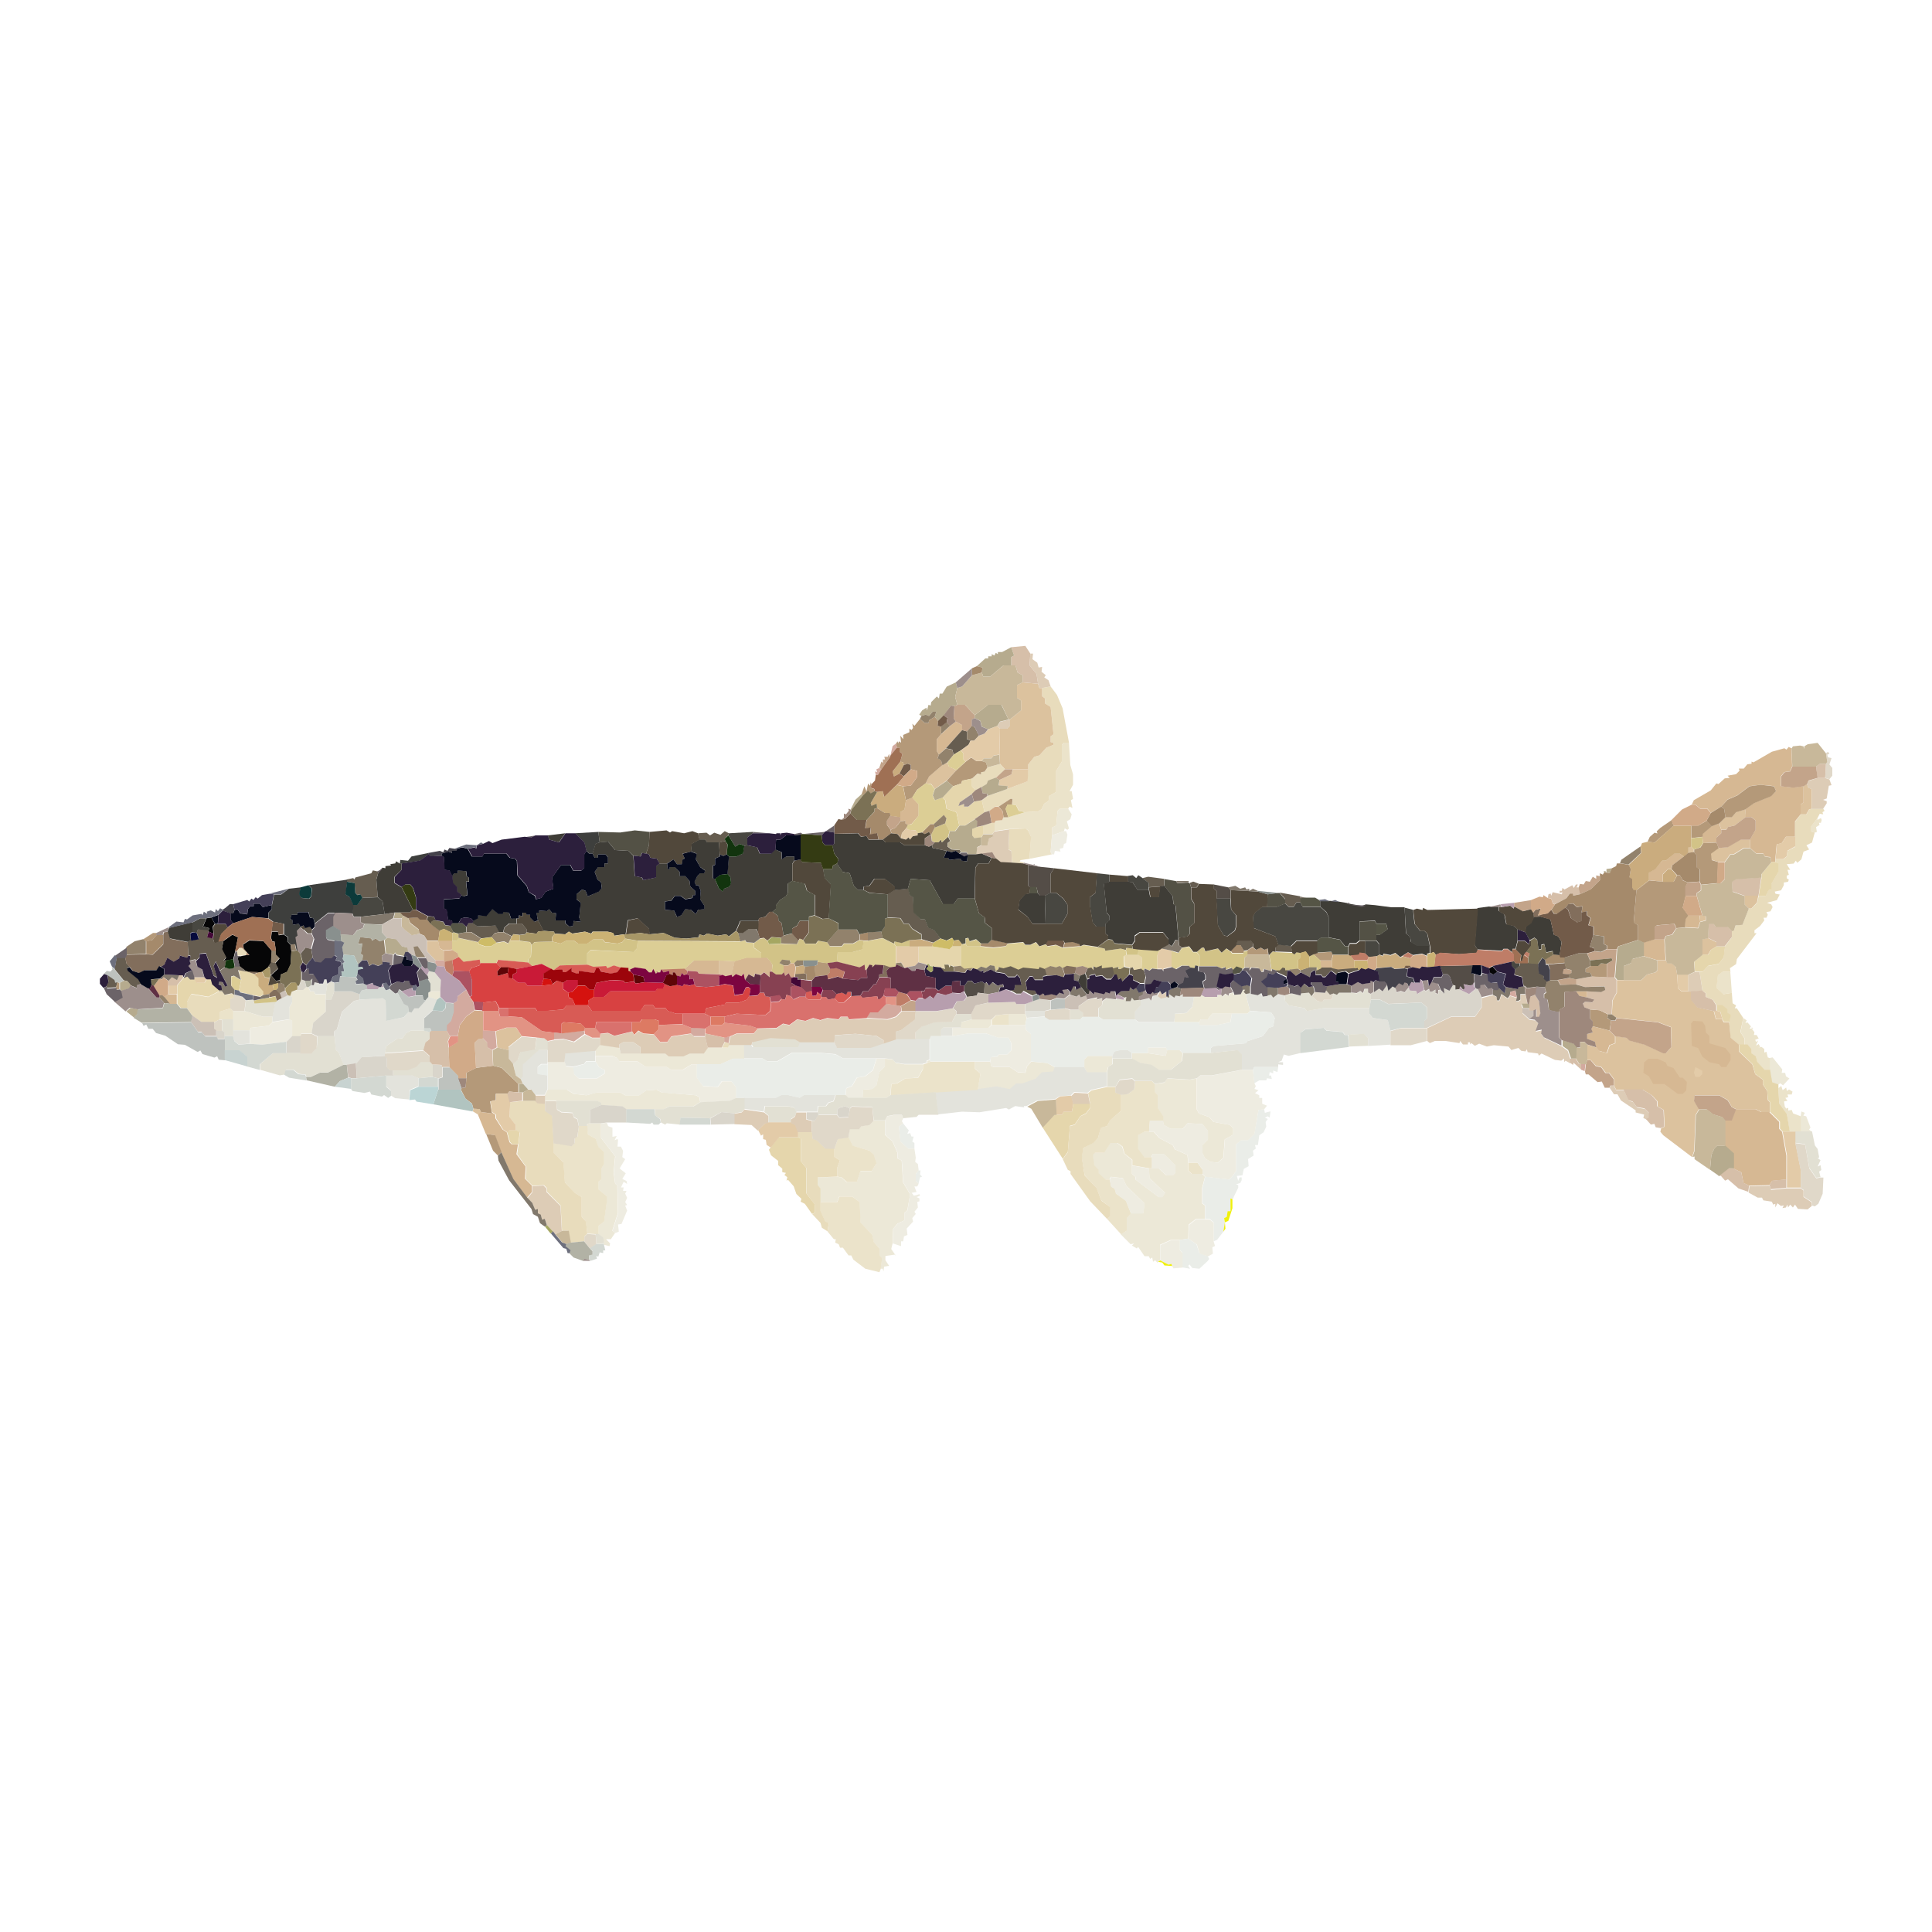 <svg version="1.2" xmlns="http://www.w3.org/2000/svg" viewBox="0 0 1000 1000" width="1000" height="1000">
	<title>Clinostomus_elongatus</title>
	<style>
		.s0 { fill: #ece8d7 } 
		.s1 { fill: #e3e3dc } 
		.s2 { fill: #ebe3ca } 
		.s3 { fill: #eaede8 } 
		.s4 { fill: #eeece1 } 
		.s5 { fill: #e8dcbc } 
		.s6 { fill: #060607 } 
		.s7 { fill: #544d47 } 
		.s8 { fill: #dcc29e } 
		.s9 { fill: #e2e0d3 } 
		.s10 { fill: #d6b893 } 
		.s11 { fill: #665d50 } 
		.s12 { fill: #b49979 } 
		.s13 { fill: #dcce95 } 
		.s14 { fill: #d9d5cb } 
		.s15 { fill: #e5d6ac } 
		.s16 { fill: #484741 } 
		.s17 { fill: #535145 } 
		.s18 { fill: #e3cba8 } 
		.s19 { fill: #ddccb6 } 
		.s20 { fill: #e0d8c9 } 
		.s21 { fill: #d6bfa9 } 
		.s22 { fill: #d2c387 } 
		.s23 { fill: #3e3f3d } 
		.s24 { fill: #b6ab8e } 
		.s25 { fill: #c3a48a } 
		.s26 { fill: #cbc0b6 } 
		.s27 { fill: #c8b89a } 
		.s28 { fill: #caac7e } 
		.s29 { fill: #d84141 } 
		.s30 { fill: #a58a6b } 
		.s31 { fill: #826e5c } 
		.s32 { fill: #81786c } 
		.s33 { fill: #3f3d37 } 
		.s34 { fill: #92826c } 
		.s35 { fill: #725b49 } 
		.s36 { fill: #d3d8d2 } 
		.s37 { fill: #51483b } 
		.s38 { fill: #44424b } 
		.s39 { fill: #d1aa88 } 
		.s40 { fill: #9d8f8c } 
		.s41 { fill: #d85b55 } 
		.s42 { fill: #9e887c } 
		.s43 { fill: #6b6368 } 
		.s44 { fill: #b2b2a5 } 
		.s45 { fill: #060a3d } 
		.s46 { fill: #7b7155 } 
		.s47 { fill: #555546 } 
		.s48 { fill: #d3aa9f } 
		.s49 { fill: #e29384 } 
		.s50 { fill: #bec2be } 
		.s51 { fill: #060a1c } 
		.s52 { fill: #bf7d67 } 
		.s53 { fill: #b79eae } 
		.s54 { fill: #874152 } 
		.s55 { fill: #dd7a63 } 
		.s56 { fill: #0c3a3a } 
		.s57 { fill: #cbb274 } 
		.s58 { fill: #d9716d } 
		.s59 { fill: #a89767 } 
		.s60 { fill: #5e0507 } 
		.s61 { fill: #444058 } 
		.s62 { fill: #2c1f3c } 
		.s63 { fill: #343b13 } 
		.s64 { fill: #12340e } 
		.s65 { fill: #89908e } 
		.s66 { fill: #c91a37 } 
		.s67 { fill: #6d6f7d } 
		.s68 { fill: #c8d3d1 } 
		.s69 { fill: #9f7054 } 
		.s70 { fill: #d5120f } 
		.s71 { fill: #ac5261 } 
		.s72 { fill: #420736 } 
		.s73 { fill: #b1c4c0 } 
		.s74 { fill: #5f3044 } 
		.s75 { fill: #7c0540 } 
		.s76 { fill: #9c040b } 
		.s77 { fill: #bbd5d5 } 
		.s78 { fill: #a5a762 } 
		.s79 { fill: #cebc67 } 
		.s80 { fill: #eff00d } 
	</style>
	<g id="Background">
		<path id="Path 0" class="s0" d="m544.5 432.4v-4l2.2-1.1 0.7-7.6 1.1-1.1h4.4l1.8 2.9-0.7 2.5-1.8 1.1 1.1 3.7-0.8 0.7-1.4-0.7-0.4 1.4zm-390.8 80h3.3l1.5-1.5h1.1l1 2.2h1.9l0.7 1.5h5.4v2.9 6.1l-6.5 5.9-0.7 5.4h-5.5l-0.3 1.5h-4.4v-8l-1.5-0.8v-6.1l1.5-2.6v-2.9l-1.1-0.4 0.7-2.1zm484.6 1.4l0.3 1.1 3.3-0.4 1.1-2.1h1.5l-0.8 1.1 1.1 1 2.2 8.8-1.4 1.4h-8-10.2l-2.2 2.9h-3.6l-1.1 1.5h-12.7l0.3-4.4 5.8-0.3 3.3-3.3 0.7-5.1h3.3l0.7-1.1 1.8 1.1h6.6v-1.1h1.8l0.7 1.1 1.5-1.5 1.8 1.1v-1.1zm-416.6 2.2v-2.2l1.1-0.7h5.1v2.9l-1.8 1.5zm-101.1 11.6v-4.3h5.9l9.4 2.9h5.1v2.9l-1.8 1.8-9.5 1.1-0.3 1.4h-8.8zm401.3 2.9v-5.8h8.8l0.7 2.2-0.7 3.6zm-24.7 1.5l0.3-2.9 5.5-1.5h10.1v2.9l-1.4 1.5zm-189 11.6l2.1-2.9 10.2 1.5 0.8 2.9h10.1 12.8l1.8 1.4h7.6l3.3-1.4h7.2l2.2-2.9h7.3 2.9l0.7-1.5h8v7.3h-5.8l-6.5 2.9h-12.4-2.5l-4.8 2.9h-5.8l-2.2-1.5h-10.9l-4.3-2.9h-9.5l-1.1-1.8-2.5-1.1h-8.7zm285.7 1.5l9.4 1.4 0.8-2.9h6.5l1.5 1.5-0.4 4-5.8 4.7h-6.2l-4-2.5-5.8-1.1-4-2.2v-2.9zm-32.7 7.3v-4l1.8-1.9h12.7v1.5 2.9l-2.2 1.5-0.7 2.9h-10.2zm354.8-4.8l1.5-0.3 5 6.2-0.3 1.8h1.8l0.4 1.8 1.8 1.1-3.3 3.6-1.4-1.1-1.1 0.7-3.3-1-1.1-6.6zm-469.6 20.7l0.3-4.3 4.7-0.4 2.2-1.8 1.5-6.9 2.9-2.9v-4l4 0.3 1.8 1.9 4.4 0.7h9.4v2.5l-2.5 4.4-6.6 0.4-4.3 2.5-2.9 0.4-0.4 5.8-2.2 1.4zm33.5-18.1v-1.1l1.4-0.4 0.4 0.7zm26.1 13.8l1.5-8.3-2.9-2.6v-3.6h8l0.4 2.2 1.4 0.7h8.4l4 2.6 4 0.3 0.7-3.2 2.2-2.6 8.3 0.7 4 2.2-0.7 2.6-5.8 0.3-3.3 3.3-6.9 2.5h-3.3l-3.2 2.9-6.9-1.4zm91.6-2.9l5.1-0.7 1.4-2.2 11.6 0.7 3.7-0.7v16l1.1 2.1 5.4 1.9 2.2 2.5 8.4 1.5 1.8 1.8v3.3l-4.4 2.5-0.7 9.4-2.9 2.6-3.7-0.4-2.9-1.8-1.4-2.9v-4l2.9-2.9v-4.4l-2.9-3.6-7.6-0.4-2.6 2.9h-6.2l-3.6-2.1-0.4-2.2v-2.2l-2.9-4.4v-6.5l-1.4-1.8zm-315.6 5.8l1.5-2.9h9.8l3.6 2.2 6.6 0.7 5.4-1.5h12l2.6 1.5h7.3l3.6-2.5 5.4-0.4 2.6 1.4 17.8 1.5 1.8 1.1 0.4 2.5-3.7 2.2h-12.3l-2.9 1.5h-4.7-14.6l-2.2-1.5-10.9-0.7v-1.1l-2.2-1.1h-21-5.9zm650 10.9l0.4-2.5 1.8 0.7-0.8 1.4 1.5 0.4 2.2 5.8-0.7 1.1 1.4 1.1h-5.8zm-492.9 10.9l0.7-4.4h4.7l1.1-1.4 4.4-0.7 2.2-2.2h5.8v7.3l4 3.6 2.5 5.8v2.9l2.2 1.1 0.7 11.3 3.7 6.2-1.5 8.3-1.4 1.1v4l-3.7 1.8-2.2 2.6-0.3 7.6-0.7 2.9 2.5 3.6-0.7-0.7-4.8 0.7v2.2l1.9 2.9-2.6 0.4-0.3 2.5-0.4-1.4h-1.1l0.7-5.5-1.4-1.4v-3.7l-2.9-3.2-0.8-3.7-6.1-6.5-0.4-10.5-4-3h-6.5l-1.1 3h-8.8v-7l-1.4-1.8v-4l10.2-0.3 2.1 0.3 3 2.6h5l1.9-5.8h5.8l2.5-4-1.4-4.4-2.2-2.2-8.7-2.5zm-135.3-5.8v-1.1l1.5-0.4h5.8v7.6l7.3 9.5-0.8 8.3 0.8 5.9 1.1 0.7 0.3 14.5-2.9 9.1 1.5 1.1-2.2 3.3h-2.5l2.1 2.2-0.3 1.4-2.9-0.7v-0.4l-0.4-3.3-2.5-1.8v-4.3l2.9-2.2 1.4-10.2v-2.9l-4.3-3.6v-4l1.4-1.1v-5.5l1.5-2.5v-6.2l-2.9-2.5-1.5-4.4-4-2.2zm292.3 16h-4l-3.3-4.4v-6.9l3.3-1.8h2.5 2.5l3 3.3 6.9 3.6 1.1 2.2 6.5 2.9 0.4 4v4l1.8 1.8h5.4l1.5 1.5-1.5 5.8v8l1.5 1.1v6.9h-4.7l-3.7 2.9-0.3 7.3-4.4 0.7h-4.7l-5.5 2.5v8l-1.1 0.8v0.7l-1.4-1.5-1.1 0.8-0.4-2.2-1.1 0.7-0.7-1.4h-2.2l-3.3-4.8-0.7 0.8-2.5-1.5 1.1-1.1-1.8 0.4-5.1-5.1 2.9-1.8v-6.6l2.2-2.5h6.5l0.7-5.1-9.4-9.1-1.8-4-6.2-0.7-0.8 1.4h-2.1l-3.7-3.2v-1.8l-2.2-2.2-0.7-5.5 1.1-1.1h4.7l3.3-5.1h3.6l2.6 1.9 1.1 3.6 4 3.3v2.9 4.3l1.8 1.5v1.4l12 9.1h1.8l1.5-2.2-8-7.6-0.4-5.1h1.5 3.6l4 3.7h3.3l1.4-1.5v-3.6l-5.8-5.8h-6.2z"/>
		<path id="Path 1" class="s1" d="m165.4 509.1h1.8l0.7-2.2h1.1l0.4 2.2-0.7 5.4h-5.5l-0.7-1.4h-1.8l-1.1-2.2 1.4-1.1h1.1l0.4-1.4zm481.6 5l3.7 0.8 1.8-1.1 0.7 1.8 2.6-0.4 2.1-0.3 1.1 1.4 2.6-1.8 3.2 0.7 0.4 2.9 1.8 2.2 8 1.5 1.5 1.4 8.7-1.4h23.6v2.9l1.8 2.2 7.7 1.1 1.4 5.4v7.3l-11.6 0.7v-4l-2.2-2.2-8 0.4h-1.8l-1.1-1.5-8.3-0.7-1.5-1.4-9.5 0.7-2.5 1.8v10.5l-6.2 1.5-2.5-0.7-1.1 3.2-1.8 0.8h2.5v1.4l-2.5-0.3v1.4h-12.4l-0.7 1.5h-5.8v-8l-2.2-2.2-13.8 1.4v-2.5l1.4-1.1 16.7-1.4 0.8-1.1 8-2.6 3.2-4.3 2.2-0.8 0.8-4.3-1.9-2.9-10.9-0.8-2.2-8.7zm-43.2 1.8l1.4 0.4v-1.8l2.6 1.8 0.7-1.1 2.2 0.4 1.5-1.1v1.4h5.8l-0.8 5.1-3.2 3.3-5.8 0.4-0.4 4.3h-18.5l-1.9-1.4v-4l2.9-3.3v-2.6l4.8-1 1.1 1.4 0.7-2.5 2.2-0.4 1.8 1.5zm-458 0.7l2.9-1.5 1.4 0.4 1.1 0.4v2.9l-1.4 2.5v6.2l-8.8 1.4v-2.9l1.5-7.6 0.7-0.4zm74.5 1.1l1.5-1.8 4.4 1.5-2.2 5.4-4.4 4v5.1 1.5h-6.9l-2.5 1.4-1.9 2.6-2.9 0.3-5.4 3.7-0.7 3.6v1.4l-12 0.8-2.9 3.2-4.8 0.8h-1.8l-2.5-6.6-1.5-1.1-0.7-7.2v-2.6l1.4-1.1 2.6-9.1 6.2-5.4 2.9-0.7 12-0.8 1.4 1.1 0.4 10.6 9.1-1.8 2.5-3 1.5 0.4 1.4-2.2h2.2zm310.4 6.9v-1.4h10.2v2.9l-9.4 0.7zm-43.7 11.6v-3.2l1.1-1.1h4.8v4.3zm-366.5 0v-2.9h8.8v6.9l-5.8 0.4-2.2-1.8zm336.6 3.6l6.5-2.2h10.2 7.3v10.9l-1.5 0.4v1.1l-2.2 0.7h-9.4l-4.4-0.7-1.8-1.8-4-0.4h-4.4-17l-4-2.2-8-0.7h-14.6l-7.6 4.4h-5.1l-2.5-1.5h-9.5v-7.2h3.6l0.8 1.4h23.2l1.1-2.9h17.8l1.5 2.9h17.4zm-187.9 18.5l1.1-1v-6.2l8.4-7.7h4.7v5.9 1.4h-3.3l-1.8 1.5v3.6l5.1 0.7v7.3l-1.5 2.9h-5.1l-2.1-2.9h-1.9l-2.5-2.9zm22.9-9.1l0.4-4.4 15.6-1.4v2.9 2.9h-4.7l-1.1 1.5-5.8 1.4-3.7-0.4zm283.6-2.9l1-2.1 3-0.8h4l2.1 1.5v2.9h-10.1zm-69.8 17.4l9.8-1.4 6.9 1.4 3.3-2.9h3.2l6.9-2.5 3.3-3.3 5.8-0.4 0.8-2.5h15.2l1.5 2.9h10.2v7.3l-8 1.8-1.9 1.5-6.9-0.4-1.8 1.8-5.8 0.4-2.2 1.4-9.4 0.8-5.5 2.9h-1.4l0.3 0.7-4.7-0.7-3.3 1.8-1.4-0.8-13.8 2.2-9.1-0.3-12.4 1.4-1.4-11.6zm-303.6 3.3v-2.6l-2.5-2.2v-5.8h3.6 9.5l3.6 1.5v4.3l-4.4 1.9-0.3 5-7.3-0.7zm182.9 1.1h16.3l2.9-1.4h3.3l6.2 1.4 2.2-1.4h16.3l-1.1 3.2-2.5 0.7-1.5 1.9h-4l-0.3 2.9h-5.9-5l-1.1-2.2-3.3-0.7h-12l-0.4 2.9-10.1-1.5z"/>
		<path id="Path 2" fill-rule="evenodd" class="s2" d="m530.7 420.4l6.6-0.4 1.8-1.1 1.4-2.9 2.2-1.4 0.4-2.6 3.6-2.1v-10.9l2.9-4.8v-8.7l1.1-1.1h2.6l0.7 11.6 1.4 4.8v5.4l-1.8 3.3h1.1l0.7 4-1.1 0.7 0.8 4-1.5-0.7-0.7 1.1h-4.4l-1.1 1.1-0.7 7.6-2.2 1.1v4l-0.7 8.7 0.7 1.1-10.9 2.2-0.7-0.4 0.7-10.9-1.4-3.3-1.5-1-8.3 0.3-7.7 1.1v-4.3l0.7-1.1 3.3-0.4 0.7-1.5h2.6zm408.6 10.6l-2.2-0.7v-2.2l3.6-4.7v1l1.8-1 0.4 1-0.4 1.5h-1l0.3 1.1-1.8 1.1 0.4 2.5zm-42.9 82.9l-4.4 0.7-3.6-3.3 0.7-6.5 2.5-1.8h4zm-782.9 13.8v-4l5.8-1.8 1.4 1.4v4.4zm399.9 0l2.2-2.2 6.5-0.7v5.8h-8.7zm389.7 13.1v-3.3l-2.2-3.2 1.4-7.3 1.8 1.1-0.7 1.4 1.1-0.3 1.8 2.1-0.7 1.1h1.1l1.4 1.9-0.3 1.4h1.4l1.1 1.8-1.8 0.7 0.4 1.1 1.1-0.7-1.1 2.6 1.4-0.8 0.8 1.5-1.1 0.3 1.8-0.3 1.4 1.1v1.8l1.1-0.4 0.7 2.9 1.1 0.4v6.2h-2.9l-3.6-4-0.7-2.9-2.2-1.5-0.4-2.5-1.8-2.2zm3.6-8.4v-0.7l0.8 0.7zm-426.8 17.8l1.8-0.7h22.9v3.7l2.9 2.5-1.4 8.4-21.8 1.4-23.3 1.5 0.4-5.9 2.9-0.3 4.3-2.6 6.6-0.3 2.5-4.4v-2.5zm100.4 16.3l3.6-0.3 3.3-2.6 0.3-4h8.8l1.4 1.5v4l1.5 1.8v6.5l2.9 4.4v2.2h-6.9l-0.4 5.8h-2.5l-3.3 1.8v6.9l3.3 4.4h4v5.8h-1.5l-8.7-1.5v-2.9l-4-3.2-1.1-3.7-2.6-1.8h-3.6l-3.3 5.1h-4.7l-1.1 1.1 0.7 5.4 2.2 2.2v1.8l3.7 3.3h2.1l0.8 3.6 1.8 1.1 0.7 2.6 5.1 3.6 2.6 6.6-2.2 2.5v6.5l-2.9 1.9-7.3-8 1.4-1.5v-4.7l-4.3-3.3-2.6-6.5-6.1-6.6-1.5-9.1 0.7-5 5.1-2.6 2.6-2.5 1.4-5.5 3.3-0.7 1.4-2.9 5.9-5.1zm340.2-3.3l1.5-1.1 0.7 2.2 1.8-1.4 0.4 1.8 1.1-0.8 1.8 1.1-0.4 1.5h-2.2l0.4 1.4-1.5 0.4 1.1 1.5-1.8 0.3 0.4 2.6 0.7 1.1 1.1-0.4v1.4l1.8-0.3 0.7 1.8 4 1.5v8h-5.8l-1.4-9.1-4-5.5zm-634 28.4l9.5 1.4 1.4-1.4v-2.6l1.5-0.7 0.7-5.5h4.4l0.3 4.4 4 2.2 1.5 4.3 2.9 2.6v6.2l-1.5 2.5v5.5l-1.4 1.1v4l4.3 3.6v2.9l-1.4 10.2-2.9 2.2v4.3h-1.5l-4.3-0.3-0.8-6.2-2.1-2.6v-10.1l-3.7-2.2-5.1-5.5-0.7-10.2-5.1-5zm145.4 2.9l1.8-5.1 5.5-0.8 2.2 4.4 8.7 2.6 2.2 2.1 1.4 4.4-2.5 4h-5.8l-1.9 5.8h-5l-2.9-2.5-2.2-0.4v-4.7l1.4-3.7-2.9-1.8zm190.5 13.1h-5.5l-1.8-1.8v-4h4.7l2.6 3.6zm-197.8 14.6h8.8l1.1-2.9h6.5l4 2.9 0.4 10.5 6.1 6.5 0.8 3.7 2.9 3.3v3.6l1.4 1.4-0.7 5.5-0.7 1.8-7.3-1.8-6.2-4.7-1.1-2.2h-1.4l-2.9-4h-1.5l-0.7-1.8-1.8-0.8 0.3-1.8h-1l-3.3-4 0.7-4.3-1.8-0.8-2.6-5.4z"/>
		<path id="Path 3" class="s3" d="m637.6 524.7h8l1.4-1.4 10.9 0.7 1.9 2.9-0.8 4.4-2.1 0.7-3.3 4.3-8 2.6-0.7 1.1-16.8 1.4-1.4 1.1v2.6h-14.6l-1.4-1.5h-6.6l-0.7-1.4h-9.1l-0.3 2.9h-8l-2.2-1.5h-4l-2.9 0.7-1.1 2.2h-12.7l-1.8 1.8v4h-15.3l-4-2.1-8.4-0.8v-14.1l-2.5-2.2-0.4-2.6 0.7-3.6 9.5-0.7 2.2 1.4h10.9 5.1l1.4-1.4h8l2.2 1.4h16.7l1.8 1.5h18.6 12.7l0.4 1.4h9.1l6.9-1.4zm-144.7 11.6l8.3-1.4h9.1l6.2 2.1h5.5l1.4 2.9v3.7l-2.2 2.2h-4.3l-0.8 1-3.2 0.4-0.4 2.2h-8-22.9l-0.3-0.7v-10.9l0.3-1.5h5.5zm-107.6 11.6h9.4l2.6 1.5h5.1l7.6-4.4h14.5l8 0.8 4 2.1h17.1l-1.8 5.9-4 3.2-4.4 0.8-2.5 4.3-2.9 1.1-0.4 3.6h-5.1-16.3l-2.2 1.5-6.2-1.5h-3.3l-2.9 1.5h-16.3-4.4v-5.8l-2.5-2.9h-4.8l-2.1 2.9-7.7-0.4-3.2-4.3v-7h12.3l6.6-2.9zm-88.7 4.4l5.8-1.5 1.1-1.4h4.7l1.8 2.9 2.9 1.5v1.8l-4 2.5h-9.4l-2.6-2.2zm-13.1 4.4l-5.1-0.7v-3.7l1.9-1.4h3.2zm365-2.9l0.7-1.5h12.4l-0.4 2.6-2.2-0.8v1.5l-1.8-0.7-0.3 1.8h1l0.4 1.8-2.5-0.4-0.4 1.1h-3.6l-2.6 1.5zm-24.7 55.2l12.4 1.5 1.8-1.8 1.8-2.6v-13.8l2.5-2.2h3.7l3.2-3.2 2.2-12.4 2.9-0.4 0.4 1.9 2.9-0.8-0.4 3.3-1-0.7-1.5 0.7 1.5 0.7-1.1 1.5 0.3 2.5-1.4 2.9-2.2 1.5-0.7 5.1h-1.5l0.4 1.8-1.5 1.1 0.4 2.5-2.9 1.8 0.3 3.7-2.5 1.4-0.7 3.3-2.9 0.4 0.7 2.5 0.7-1.8h1.1v1.4l-0.7 1.5-2.2 0.7 1.1 0.4v1.4l-2.2 4.4-0.4 1.1-0.3 0.4-1.1-0.4v6.5h-1.5l-0.3 2.9-1.5 0.8 0.4 2.2-0.7 4.7-3.3 4.3-1.8 0.8v-9.8l-2.2-1.9h-2.2v-6.9l-1.4-1.1v-8zm-150.5-14.5h-3.3l-4-3.6-0.7-7.7 2.1-1.8 3 3.7-0.8 1.8 1.5-0.4 0.7 1.8h1.1l-0.7 2.6 1.1 0.7zm2.1 18.2l-1.4-1.5v-3.6l1.4-1.8h1.1l-0.3 2.1 1.1 1.1-1.1 0.4zm135.2 29.1l4.4-0.7 4.3 2.9 1.5 4.7 4.3 1.4 0.8 1.5-0.8 1.1-4.3 4-3.7-0.4-1.4-1.8-0.7 0.7 1 1.5-4-0.7v-7.7l-1.4-1.4z"/>
		<path id="Path 4" fill-rule="evenodd" class="s4" d="m544.5 432.4l6.2-2.2h1.1l0.7 1.8-0.7 4.4-1.1 0.4-0.4 2.1-1.8 0.4 0.4 1.5-2.9-0.4-0.4 1.8h-1.1l-0.7-1.1zm76 96.7l1.1-1.5h3.6l2.2-2.9h10.2l-0.8 4.4-6.9 1.5h-9.1zm-479.4 0l8.7-1.5 1.5 0.7v8l-3 2.9-12.3 1.5-6.6-0.4v-6.9l0.4-1.4 9.5-1.1zm370.7 2.9l1.5-1.5h17.4l0.4 2.6 2.5 2.2v14.1l-2.1 2.6-0.8 3.2-4-0.3-4-2.6h-8.3l-1.5-0.7-0.3-2.2 0.3-2.2 3.3-0.3 0.7-1.1h4.4l2.2-2.2v-3.6l-1.5-2.9h-5.4l-6.2-2.2h-9.1l-8.4 1.4v-4.3zm82.2 13.1l0.3-2.9h9.1l0.8 1.4-0.8 2.9zm-285.7 4.4v-2.9h8.7l2.6 1.1 1.1 1.8h9.4l4.4 2.9h10.9l2.2 1.4h5.8l4.7-2.9h2.6v6.9l3.2 4.4 7.7 0.4 2.2-2.9h4.7l2.5 2.9v5.8l-3.3 1.4-15.2 0.8-0.4-2.6-1.8-1.1-17.8-1.4-2.6-1.5-5.4 0.4-3.6 2.5h-7.3l-2.6-1.4h-12l-5.4 1.4-6.5-0.7-3.7-2.2h-9.8v-14.5h8.7l0.8 2.5 3.6 0.4 0.4 3.6 2.5 2.2h9.4l4-2.5v-1.9l-2.9-1.4zm129.4 17.4l0.4-3.6 2.9-1.1 2.6-4.4 4.3-0.7 4-3.2 1.8-5.9h4.4v4l-2.9 2.9-1.5 6.9-2.1 1.9-4.8 0.3-0.3 4.4h-7.3zm181.8-8.7l1.8-1.5h5.8l15.6-2.9h5.8l0.8 6.9 0.7 1.5-0.7 1.4 2.1 0.7-1.8 1.5 2.2 1.1v1.4h1.5v3l2.5 1-1.5 1.9-2.9 0.3-2.1 12.4-3.3 3.3h-3.6l-2.6 2.1v13.8l-1.8 2.6-1.8 1.8-12.4-1.4-1.4-1.5v-2.2l-2.6-3.6h-4.7l-0.4-4-6.5-2.9-1.1-2.2-6.9-3.6-2.9-3.3h-2.6l0.4-5.8h6.9l0.4 2.2 3.6 2.1h6.2l2.5-2.9 7.7 0.4 2.9 3.6v4.4l-2.9 2.9v4l1.4 2.9 2.9 1.8 3.7 0.4 2.9-2.6 0.7-9.4 4.4-2.6v-3.2l-1.9-1.8-8.3-1.5-2.2-2.5-5.5-1.9-1-2.1zm-161.4 21.8l1-2.2 3.7-0.7h4l0.7 1.8-0.7 1.4 0.7 1.1-2.2 1.8 0.8 7.7 4 3.6h3.2l0.7 4.7-0.3 2.2 1.4 1.1 0.4 3.3-1.5 1.8v3.6l1.5 1.5-0.7 1.4h-1.5l1.1 2.9-2.5 0.4 1.1 1.5 2.9-0.8 0.3 0.8-1.8 0.7 1.5 0.7v1.5l-1.1 0.3 0.3 2.9-1.8 2.2 0.7 1.1-1.8 2.2 0.4 1.8-3.3 3.6 0.4 3.3-1.8 0.7-0.4 2.6h-1.1v2.5l-4.3-1.4 0.3-7.7 2.2-2.5 3.6-1.8v-4l1.5-1.1 1.4-8.4-3.6-6.1-0.7-11.3-2.2-1.1v-2.9l-2.5-5.8-4-3.7zm-146.9 1.5l2.9-0.4 0.7 1.8 2.2 0.8v4.7l2.2-0.4-1.1 2.2 1.5-0.7 0.3 0.7-0.3 3.3h1.8l1.1 2.2-0.4 3.2 1.5 1.1-2.9 4.8 3.2 2.5-1.8 2.9 2.2 1.1 0.3 1.5-1.8-1.1-1.4 2.9h1.4l-0.3 1.8h1.8l-0.7 1.4 1 2.2-1 2.2 1 1.5-1 0.3 1 2.6-2.9 6.9-1.8 0.3 0.4 3.7-1.8 0.7-1.5-1.1 2.9-9.1-0.3-14.5-1.1-0.7-0.8-5.9 0.8-8.3-7.3-9.5zm285 17.5l0.3-1.5h6.2l5.8 5.8v3.7l-1.4 1.4h-3.3l-4-3.6h-3.6zm-1.5 5.8l0.4 5.1 8 7.6-1.5 2.2h-1.8l-12-9.1v-1.4l-1.8-1.5v-4.4zm-20.3 5.9l0.7-1.5 6.2 0.7 1.8 4 9.4 9.1-0.7 5.1h-6.5l-2.6-6.5-5.1-3.7-0.7-2.5-1.8-1.1zm40.7 30.5l0.4-7.2 3.6-2.9h6.9l2.2 1.8v9.8l0.7 2.2-1.4 0.7 0.3 3.3-2.5 1.4-4.4-1.4-1.4-4.8zm-14.6 11.3v-8l5.5-2.5h4.7v5.1l1.4 1.4v7.6l-4.7 0.4-0.7-1.1-0.4-1.1-1.4 0.4z"/>
		<path id="Path 5" class="s5" d="m539.4 356.1l4.4-0.8 3.3 4.4 2.9 6.9 3.3 17.8h-2.6l-1.1 1.1v8.7l-2.9 4.8v10.9l-3.6 2.1-0.4 2.6-2.2 1.4-1.4 2.9-1.8 1.1-6.6 0.4-3.3-0.7-1.4-2.9-2.2-0.4 0.4-2.9h-1.1l-6.2 4h-1.8l-2.9 2.2-2.6 0.7-1.4-6.2 2.9-2.2 10.2-3.6 10.5-4 0.4-6.2v-2.5l3.2-4 2.6-0.7 3.6-4 3.7-1.5v-1.1l-1.5-0.3v-3l1.5-1-1.5-14.2-2.9-1.8v-2.6l-1.5-1.1zm-28.3 41.1l6.5-1.8 2.6 2.9-4.8 4.4-3.9 1.4-0.8 1.8-2.5 1.5-3.3 1.8-1.8-2.2v-4l2.9-2.5 1.8 0.3v-1.1l1.8-0.3zm421 24.3h2.9l1.4-2.5 1.5-0.4h5.8l0.7 1.1-1.1 0.7 0.4 1.1-1.8-0.3-1.1 2.1-3.6 4.8v2.2l2.1 0.7-1.4 5.1-2.9 1.4 1.4 2.2-2.9 1.1-1.1 4-2.1 1.8-0.8-1.1-1.1 1.5-3.6 0.3 1.8 2.9h-1.4l0.7 2.6-1.1 0.4v1.4l1.1 0.7-0.4 1.1-2.2 0.4v1.4l-1.4 2.6-3.3 0.7 0.4 1.1 2.2 0.4-1.5 2.9-5.1 1.4 2.2 0.8 0.7 1.4-1.1 2.2-2.1 0.4 0.7 1.4-0.7 1.5h-1.5l0.4 1.4-2.2 2.9-2.9 2.2v1.5h1.1l-10.2 13.4-0.4 2.6-3.2 2.1 0.3 1.9h-4l-2.5 1.8-0.7 6.5 3.6 3.3 4.3-0.7 0.4 5.4 1.8 1.1-0.7 1.5h1.1l3.3 5-1.5 7.3 2.2 3.3v3.3h-2.9l-4.4-3.7-0.7-8 0.7-3.6-1.8-1.1v-1.8l-2.5-2.2h-2.9l-1.9-2.9-3.6-1.5v-1.8l-1.8-1.4-1.5-9.8h1.5l2.9-3 5.4-1 2.6-3.3 0.7-5.8 3.6-4.8v-3.2l1.1-0.4 0.8-2.5 3.6-0.4 3.3-8.4h1.4l2.9-2.9 0.8-3.6h3.6l1.4-2.9 1.5-0.4v-2.9l3.6-6.2v-4.3l-1.4-0.8v-1.4h4l1.8-1.5 0.4-2.9 4-2.1v-5.1-8zm-423.2 5.8l4.4-1.5h1.5v4.4l-1.1 1.4h-4.8zm13.5 1.9l8.4-0.4 1.4 1.1 1.5 3.3-0.8 10.9 0.8 0.3-5.5 0.8-0.4 0.7 2.6 0.7-0.7 0.4-5.9-0.4-0.3-6.2-1.5-0.7zm-399.8 63.2l1.4-1.8h1.5l2.5 2.6-0.7 1.1-2.2 0.3h-2.2zm-25.8 29.5v-3.3l2.2-4 8.7 1.5 5.9-3h1.4l1.5 1.9 3.6-0.8 1.1 0.8v1.4l-1.8 0.7v4.8l-5.8 1.8v4l-2.6 1.4h-6.5l-4.8-3.2zm277 20.3l1.5-2.9 2.2 0.7v0.8l-0.8 1.4zm189.4 23.6l1.8-1.4 8-1.8h4.4v2.9l2.9 1.1v8.3l-5.8 5.1-1.5 2.9-3.2 0.8-1.5 5.4-2.5 2.6-5.1 2.5-0.7 5.1 1.4 9.1 6.2 6.5 2.5 6.6 4.4 3.2v4.8l-1.5 1.4-8.7-9.1-10.2-14.2v-1.4l-1.4-0.7-2.6-5.5 2.6-3.6 1.1-13.5 2.5-0.7 2.9-4.4 2.9-1.4 2.2-2.9v-2.2zm-299.2 4.7l6.6-0.7h6.5l1.1 1.1 4 0.4v3.6l3.7 2.5 0.7 14.2v5.1l5.1 5.1 0.7 10.2 5.1 5.4 3.6 2.2v10.2l2.2 2.5 0.7 6.2-1.4 1.4v2.6l-7.3 0.7-1.1-6.2h-3.3l-0.7-13-7.2-7.3v-1.8l-1.5-1.5-5.8 0.4-3.7-3.7 0.4-6.1-4.7-6.6 0.7-5.1 0.7-6.1-2.1-1.1v-2.6l-3.3-4.3zm149 18.1v-2.9h7.3l0.4 3.7 2.1 0.7 4.4 4.3h4.7v4.4l2.9 1.8-1.4 3.7v4.7l-10.2 0.4v3.9l1.5 1.9v6.9 4.7l2.5 5.4 1.8 0.8-0.7 4.3-2.9-1.8-0.7-2.5-4.4-4.7 1.4-0.4v-4.4l-4.3-5.8v-13.1l-2.9-3.6v-11.6z"/>
		<path id="Path 6" class="s6" d="m106.9 475.3l2.5-0.4 1.8 3.3-1.1 1.4 0.4 3.7-2.5-1.1v-0.7l0.3-1.1-3.2-0.8zm35.9 16.8l-0.7-4.8h-1.1l-0.7-1.8 0.4-3.2h3.2l0.4 1.8 2.5-0.4 2.2 1.5-0.3 2.1 1.8 1.9 0.3 3.2-0.3 6.6-1.8 4-3.3 1.4-0.4 2.9-2.2 0.4-2.5-2.9 3.6-3.3-1.4-2.9 2.2-2.5-1.9-1.9zm-27.2-5l4.7-3.3 2.9 1.4-1.4 6.9-1.1 4.4-3.7 0.7-1.4 0.4 1.4-1.8-2.2-4.4zm11.7 7.3h1.8l-2.9-3.3-0.4-2.2 3.3-2.1 7.3 0.3 4.3 5.1-0.3 6.2-1.8 2.5-3 2.2-2.1 0.4-5.9-0.4-0.3-0.4-3.3-2.5-1.1-4.7 2.2-0.7zm643.4 6.9l1.8-1.1 2.6 2.9-2.2 1.4-1.8-1.1z"/>
		<path id="Path 7" class="s7" d="m535.1 447.3h0.3v0.4h-0.3zm-1.8 12l-1.1-0.8v-10.9l6.5 1.1 6.9 0.7-1.8 2.9v9.9l-2.9 1.4h-2.6l-1-1.1-0.8-3.2zm96.4 5.8v-4l-1.5-1.1v-2.2l7.6 1.5 1.1 1.4v4.4zm115.6 34.9l17.1-0.4-0.7 4.4h1.1l0.3 4.3-0.7 1.5-1.8 0.3-2.9-0.7 0.7 2.2-1.1 0.7-1.4-1.8-0.4 1.5-2.2 0.3v-2.2l-1.4-0.3-1.5-4.4-1.1-1.1h-2.5zm-246.1 10.2l1.8-2.5h1.8l1.5 1.4 4-1.1 1.4 1.1-0.3 5.1-3.3-0.4-0.4 1.5-5.1 0.7-1.4-2.9z"/>
		<path id="Path 8" class="s8" d="m522.7 372.4l5.8-4.7v-5.1l-2.1-1.4v-6.6l2.9-1.4 8 0.7 0.7 2.2h1.4v4.3l1.5 1.1v2.6l2.9 1.8 1.5 14.2-1.5 1v3l1.5 0.3v1.1l-3.7 1.5-3.6 4-2.6 0.7-3.2 4v2.5h-8-4l-2.6-2.9-0.3-4.7 0.3-13.5h3.7l1.4-1.4zm-34.9 23.6l2.6-1.4 0.7 2.1 4 1.9-5.1 5.4-6.2 4.4-1.8-2.6-2.9-0.3 1.8-3.7zm445.7 10.9l1.8-1.1 0.7 1.9 1.8 0.7v10.2l-1.4 0.3-1.5 2.6h-2.9v-5.1l1.5-1.1zm-40.4 16h3.3l2.2-2.6 4.7-1.4 0.4 4-5.9 4.4-3.2 0.7-1.1 1.4h-2.6l-1-3.2zm-3.7 16l4.7-0.4 6.9-4h4.8v4.4h-3.3l-5.1 3.2h-1.8l-2.9 4h-3.6l-3.3-1.1-0.4-3.2zm-15.6 2.5v-2.9l1.4-0.4 1.5 1.5v1.4zm31.3 28.8l-2.2-2.2v-4.4h7.2l-0.7 3.6-2.9 3zm-25.1 6.9l-0.3-3.3h1.4l1.8 0.4v2.1zm1.1 17.1v-8l2.9-0.7 4.4 2.2v2.2l-2.9 1.8-1.5 2.5zm-655.7 2.9l-4.4-4.7v-5.4h5.8l0.8 3.9 2.1 1.1v5.1zm146.9 7.3v-7.3l8 0.4-1.5 7.3-3.2 0.7-1.5-0.7zm468.2 2.9h9.1l2.9-2.9 4.4-1.1 1.1-1.1v-5.1h4.3l0.7 1.4h2.2l2.2 1.9 0.7 4 0.4 7.2 1.8 1.5h3.6 1.5v4.3l3.3 4 8.3 1.9 1.1 4.3h3.3l0.7 1.5h2.9l0.8 8 4.3 3.6v3.6l6.9 6.6 1.5 5.1 4 2.9v2.5l2.2 3.3 0.3 4.7 1.1 1.1v5.1h-4.4l-2.9-1.5h-10.1l-2.2-1-2.2-3.7-4.4-2.5h-12.7l-0.3 2.9 2.5 4.3-1.8 3-0.7 18.5-1.1 3.3-14.9-11.3-1.5-1.8 0.4-1.8 1.8-0.8-0.4-8.7-3.2-1.8v-2.6l-3-3.2-4.7-2.9h-9.8-4l-1.1-2.2v-3.3l-2.5-3.3h-1.8l-2.2-2.9-2.9-0.7-2.6-2.9h-1.8v-8l4.7 1.5 1.5 1.8 4 1.1 1.4-4 2.9-1.1v-3.7l5.9 0.8 1.4 1.4 8 2.2 9.5 4.4h1.4l2.9-3.3-0.3-10.2-6.6-2.5-21.4-2.2-2.6-1.8 0.4-7.3 2.2-4v-6.5zm-583.8 26.5l5.4-1.8h5.1l2.9 4.3-6.9 5.5v1.8l-5.8-1.4zm-12 41.4l0.4-1.5 3.2 0.4 0.8 1.5-1.5 1.4z"/>
		<path id="Path 9" class="s9" d="m221 505.1l1.1-2.6 2.9 0.8 3.3 4-0.4 5.8h-5.1v-4l-1.4-2.6zm-51.6 4l1.8-1 1.8 0.7v4.3l-1.5 4.4h-2.9v-2.9zm530 4.7l2.9 0.4 1.8-1.1 1.5 1.1 0.7-2.2h1.8v1.8l1.5 0.7v3l-0.7 4.3h-23.7l-8.7 1.5-1.4-1.5-8-1.4-1.9-2.2-0.3-2.9 3.6-1.1 4.4 1.1 0.3-1.1 4.4-0.4 1.5 1.8 2.9 2.6 2.5 0.3 0.7-1h4l1.1-3.3 1.8 0.7 1.1-1.1zm-117.4 2.6l1.1-0.4-0.3 2.2h2.5l0.7-1.8 1.1 1.4 2.6-0.3 0.7 0.3v2.6l-2.9 3.2v4h-16.7l-2.2-1.4v-4.4l1.8-1.4 0.4-2.2 2.1-1.5 5.1 0.8v-0.8l4 0.8zm-454.7 1.4l3.6-0.4 0.4 0.4 0.3 1.5 11-0.8-1.5 7.7h-5.1l-9.4-2.9zm426.7 9.8v-5.1h4.4l2.2 1.4v2.2l-1.5 1.5zm-80 10.2v-3.7l3.3-2.9 6.5-2.2 9.1-0.3 2.2-4h7.6l0.4 2.9-5.4 1.4-0.4 2.9h-4.4-4.7l-1.1 1.1v3.3h-5.4l-0.4 1.5zm-359.1-4.4v-5.8h5.8v5.8 2.9h-4.4v-1.8zm84.3 11.6l0.8-3.6 5.4-3.7 2.9-0.3 1.8-2.6 2.6-1.4h6.9l2.9 0.7v3.6l-2.2 1.9-1.1 4zm498.8-9.5l8-0.4 2.1 2.2v4l-9.8 0.4zm-542.3 9.4h5.8l2.5-2.9 0.4-5.8h8.7l0.8 7.3 1.4 1.1 2.6 6.5-8 4h-4l-4.8 2.2h-2.5l-0.4-1.1-3.6-0.4-2.6-2.1h-4l-0.7 2.5-2.5 0.4-10.2-2.9v-2.9l6.9-5.9h6.9zm109.8 5.5l2.5-2.2 1.5-4 7.6-1.4 0.7-5.9 4 0.4 1.9 1.5v4.7h-4.8l-8.3 7.6v6.2l-1.1 1.1-2.6-1.8zm123.6-9.8l0.4-1.5 9.4-2.2 12.8 0.7 2.5 1.5-1.1 2.9h-23.2zm237.7 4.4l13.8-1.5 2.2 2.2v8l-15.6 2.9h-5.9l-1.8 1.5-3.6 0.7-11.6-0.7-1.5 2.1-5.1 0.8-1.4-1.5h-8.8l-1.4-1.4-6.6 0.7-2.1 3.6h-4.4v-7.3l0.7-2.9 2.2-1.4v-2.9h10.2l4 2.2 5.8 1 4 2.6h6.2l5.8-4.7 0.4-4zm-423.2 8.7h7.3l4.7-1.8 2.2-2.6h4.7l1.5 1.5v6.5l-7.3 0.8-3.6-1.5h-9.5zm257.4 13.1l23.3-1.5 1.4 11.7h-10.2l-1.1 1.1-6.9 0.7-0.7-1.8h-4l-3.6 0.7-1.1 2.2h-5.8l-0.8-6.9-10.5-0.4-1.1 1.1-2.5-1.1-2.9 0.7-1.1 1.1v2.6h-9.8l-0.4-1.5 0.4-2.9h4l1.4-1.8 2.5-0.7 1.1-3.3h5.1l1.5 1.4h7.3 12.3zm-98.5 3.7l15.3-0.8 3.2-1.4h4.4v5.8l-1.5 1.5-3.6 0.7-6.9-0.7-5.8 3.2-15.3-0.3-0.3 3.6-6.9-0.7-0.8 0.7-2.2-1.1-0.3-1.8-2.6-1.8-0.3-3.3h4.7l2.9-1.4h12.4zm-62.9 12.3l-0.7-3.6-1.9-1.1-0.7-2.2-5.8-0.4-2.2-1.4-0.4-4.4h21.1l2.2 1.1v1.1l-5.8 2.6v6.9l-1.5 0.3v1.1zm96-7.3l0.4-2.9h12l3.2 0.8 1.1 2.1-0.7 2.2-2.2 1.5v1.8h-11.6v-3.6zm533.6 16v-5.9h2.9 5.8l1.5 7.3 1.4 1.8 0.8 4.4-0.8 0.3 1.5 1.1-1.5 3.3 1.5-0.7 0.4 2.5-1.1 0.8 0.7 2.9-2.2 0.3-3.6-5.1-2.2-12.3zm-620.5 52.3l-0.4-5.1h1.5l2.5 1.8 0.4 3.3z"/>
		<path id="Path 10" fill-rule="evenodd" class="s10" d="m491.8 375.7l2.9-2.2 3.3 1.8v2.6l-8.4 9.4-3.6 3.3-1.1-1.8v-6.2l2.2-2.5zm383.9 40.7l1-2.2 8.8-5.1 2.9-3.6 1.1 0.3 3.2-2.9 2.6-0.3-1.1-1.1 4.4-0.8 1.8-1.8-0.4-1.1h2.6l1.8-2.2 2.2-0.3v-1.1l1 0.4 9.5-5.5 6.5-1.8 1.1 0.7 1.1-1.4 1.5 0.7 0.3 9.4-1.1 2.6-2.9 0.3-1.8 2.2v5.1l6.2 0.7 5.5-0.7v8.4l-1.5 1.1v5.1l-2.9 3.6v8h-4.7l-2.2 3.3-2.6 0.7-0.7 7.6v1.5h-2.2l-0.3-2.6-2.9-0.3-0.8-1.5h-3.6l-3.3-2.9v-4.4l2.9-5.1v-4.7l-2.1-1.8h-3l-0.3-4 4.7-3.3 8.7-3.6 2.6-2.5-1.1-2.6-6.9-0.7-5.8 0.7-6.2 4.7-5.1 2.2-3.3 3.7-5.4 3.2-1.8-2.2h-3.7l-2.5-2.1zm-406.8-2.2l3.3-1.5 3.3 3.7v5.8l-3.7 4.3-1.8 0.4-1.5-0.7v-1.5l-2.5 0.4v-4.7l2.2-1.5zm416.9 13.5l4-1.5 1.1 3.3v1.8l-2.5 2.2v2.5l-6.9 0.4-0.4-3.3v-1.4zm-32.4 27.9v-4l3.3-1.8 3.7-4.3h1.8l4.3-3.7h2.9l2.2 1.5-6.2 4.7-0.3 1.8h-1.8l-2.6 2.6v4zm18.6 24.3l0.3-4.3 1.5-1.9h5.8l0.4 3.3-1.1 3.3zm-21.5 8l5.8-1.8h5.1l0.7 10.9h-4.3l-7.3-2.2zm-620.8 4l-2.2-1.1-0.8-4h7.3v4.7zm150.5 5.5l6.2-1.8h10.5l1.8 1.8 1.1 1.8-0.3 3.6h-1.1v2.9l-2.9-2.5-1.8 1.4-3-0.7-0.3 1.8-2.9-1.4-1.8 2.9-0.8-3.3-1.1 1.5-2.9-1.1-1.8 1.4-0.4-1.1zm-25.8 4l4.8-4.3h13.1v7.2l-10.6-0.3-0.7-1.1-5.1-0.4zm329.3-0.3l-0.3-4h5.8v4zm131.9 12h5.9v3.2l-4-0.7zm-730.7 2.9l2.2-1.4h4.4v5.1h-3.7zm741.2 26.1l-0.7-2.9-4-1.4v-2.6l2.9-0.7-0.7-1.8 0.7-1.5 8.7 2.2 2.9 2.9v3.6l-2.9 1.1-1.4 4-4-1.1zm66.5 37.8h3.6l2.2-5.8h10.2l2.9 1.5h4.3l5.1 5.1v3.6l1.5 1.5 2.2 12.3v12.4l-7.3 0.7-1.5 2.2-10.5 0.3-2.9-1.4-1.1-5.5-4.4-2.1v-7.7l-4.3-4zm-645.2-2.9l1.4-1.4 5.5 0.7v-0.7l2.1 1.4v1.8l3.7 5.8 2.2 1.5 1.4 5.1 1.1 1.1h3.3l-0.8 5.1 4.8 6.5-0.4 6.2 3.6 3.6v3.3l-2.5 2.9-7.3-9.8-6.1-13.8-3.3-8.7-4.7-0.8z"/>
		<path id="Path 11" class="s11" d="m489.6 387.3l8.4-9.4 2.5 0.7v4l1.9 0.7-1.1 2.2-4 2.9-3.7 2.2-0.7-2.6zm-128.3 44l4.4-0.3 1.8 1.4 2.2-1.4 3.2 1.1 2.2-1.9 2.2 1.1-0.4 1.1-1.8 1.8 0.4 1.1-3.3 0.8h-6.2l-1.1-1.5h-2.9zm122.5 4.7h1.8l1.5-1.4 0.4 1.4 3.2-2.9 1.1 2.2-1.4 1.1v1.8l2.1 1.5 4.4 0.3 0.4 1.1-0.8 0.7-1.8-1.4-2.2 0.7-2.5-0.7-7.3-1.5-0.3-1.4zm-304.3 19.2l3.3-0.7 0.7 0.7 0.4-1 8.3-2.2 0.8-1.5 1.8 0.4 1.1 0.3-1.1 4 0.7 9.1-8 0.4-1.1-1.8-1.4 0.3-1.1-1-0.4-5.1-4-0.8zm411.9-0.7l2.9-0.7 8.3 1.1v3.6l-2.1 0.4-5.9 0.3v-2.1zm24.4 2.5l1.8-0.7 2.9 1.1-1.1 1.8h-2.9zm-152.7 3.6l7-0.7 1 3.6 1.5 0.7 0.4 8 3.6 3.7h2.2l1.8 4.3 2.9 1.1 3.3 4.4-3.7 2.2-6.1-1.8v-2.6l-4.8-2.9-1.8-2.5h-2.5l-1.8-2.9-6.6-0.4v-12zm202.1 6.9v-2.2l-2.9-3.3 10.6 1.9 0.3 1.1v2.1h-2.2l-1.4 2.2h-2.6zm-423.8 12l1.1-1.8h2.2l2.5 1.8 9.5-0.4 1.8 3.3-2.6 0.7-1.4 1.9-5.5 0.7-5.1-3.3h-2.5zm19.3 2.9l0.3-2.2 2.6-2.1h4 2.5l2.6 2.9v1.4l-0.8 1.1-2.9 0.4-3.3-0.4-0.7 1.1zm-102.9-2.2l2.6-0.7 1.1 1.5v2.1h-2.2l-2.2-2.1zm-56 2.5l0.8-1.8 5.4 0.3v0.8l-0.7 2.9 2.9 0.7 0.7 2.2 2.2-0.7 2.6-0.4-0.8 4.4 2.2 4.3-1.4 1.8 1.4-0.3-0.7 3.6-2.6 1.8-2.1-4.7-1.1 2.2 1.8 6.2-1.8-1.1-4-11.7-3.3 0.4v1.8l-1.8 1.8-0.4-0.7-2.9 0.7 0.4-2.5-1.1-0.4-0.4-6.9 1.8-0.7 4-0.7zm538 6.5l0.7-2.5h6.6l1.4 1.4v1.8l-2.9 1.9-1.8 0.3-1.8-2.9zm20.4 3.3v-2.2l1.4-1.5 6.6 0.8 0.7 3.2zm-504.6 1.1l2.6-3.2 2.9 0.7 0.7 4.4-3.3 4-1.8-1.5zm-95.2 1.8h4.4l0.7 3.3 1.8 1.8-1.5 0.4 0.4 1.4 5.5 4.4 1.4 2.5-2.2 0.8v1.4l-3.2-1.4-1.9-2.2-1.8-0.4-4.7-5.8zm78.2 5.1l1.8-2.6 2.1 0.4 1.5 2.9-3.6 3.3h-0.4l-0.4-4zm648.2-2.2h4.3l5.1 0.4 0.4 4.7 2.5 1.4v1.5l1.8 1.5-1 3.2-4.4-0.3-5.1 0.7-1.1-1.1h-0.7l-0.7-4.7-4-1.1 0.3-2.9 2.6-1.8zm-223.6 2.5l1.8-0.4 1.1 1.5-0.3-2.2 1.8 0.7 2.9-1.1v1.5l5.4-0.7 0.4 0.7 0.7 3.3-1.8 2.5h-2.5l-2.2-1.8-3.3 0.4-0.4-1.1-2.9 0.7v1.5l-1 0.3-1.1-2.9zm-47.7 1.5l1.5-1.1-0.4-1.1 2.9 0.7 3.7-1.1 4 1.8 2.5-1.1 8 0.8 0.4-1.1 2.9 1.1 1.1 3.6-2.2 0.4v1.8h-4.4l-1.1-1.8h-1.4l-2.2 2.9 0.7 4 4 0.3 1.1 1.9-2.2 1-4.7-2.5-1.1 1.5h-2.5l-3.3-1.9 2.2-0.3 0.4-2.6h3.2l-0.7-3.6-1.5-1.5-1 1.1h-3.7l-1.8-1.8-4.4-0.7zm69.5-1.5l1.4-0.3 0.4 1.4 4-0.7 1.1 0.7 1.1 3.3-0.8 3.6h-2.1l-3.7-1.8v-2.2l-1.8-0.7zm75.6 1.1h1.8l1.5-1.5 1.4 0.4v1.1l2.6-0.4v0.8h-1.5l-0.3 3.2-5.5-2.5zm23.3-1.1h5.4l3.3 0.7 8.4-0.7h1.4l0.4 0.4 0.7 0.7-5.4 1.8-1.5-1.1-4 0.7-0.7 1.1-2.9-2.1-2.9 3.2h-1.5l-0.7-1.1h-2.9v-1.8l0.7-0.7zm-628.9 9.4l1.1-2.1-0.3-3.7 3.6 2.6 0.4 1.4 1.1-0.3-0.8 2.9-4.7 0.3z"/>
		<path id="Path 12" class="s12" d="m476.2 372.1l2.5 2.1h1.9l0.3-1.4 2.9-1.8 1.8 2.1-0.3 2.6 1.8 0.4v4l-2.2 2.5v6.2l1.1 1.8-0.7 1.8 1.8 1.1 0.7 2.5-6.9 5.9-1.8 3.6-4.4 3.3-2.5 4-3.3 1.4-1.4-7.2 4-0.4 3.2-4.4v-3.2l-3.2-0.8v-2.2l-1.5-0.7-2.2 0.7-0.3-1.4-1.5-0.4 1.1-4-1.5-1.1v-2.1h-1.4l-0.4-2.2 0.8-1.1 0.3 1.1 0.4-1.1 1.1 0.7-0.4-3.6 1.5 1.8v-2.2l3.2-1.4v-1.9l1.1 0.8 0.8-1.1-0.4-2.2 1.1 1.1zm23.6 22.2l2.9-2.2 2.6 1.8h2.9l2.2 0.7 0.7 2.6-1.5 2.2-1.8 0.3v1.1l-1.8-0.4-2.9 2.6-5.1 1.1-0.4 1.4-4.3 1.5-3.3-2.9 5.1-5.5zm-53.8 16.7l1.4-4 1.1 2.6 0.8-4 1 1.1 0.4-1.8 0.4 1.1-0.4 1.8 1.8 0.7v1.1l-1.8 1.1-1.4-1.5-2.6 2.6zm444.9 6.5l3.3-3.6 5.1-2.2 6.2-4.7 5.8-0.8 6.9 0.8 1.1 2.5-2.5 2.6-8.8 3.6-4.7 3.3-4.7 1.4-2.2 2.6h-3.3l-0.7-4.4zm-374 0l6.1-4h1.1l-0.3 2.9h-2.2l-1.1 2.2 1.4 4.4h-2.5l-0.4-3zm335.9 18.2l1.1-2.5 2.5-2.2 1.5 0.4-0.4-1.1 1.9-1.8 5.8-4 1.1 2.9-9.9 8.7zm-386.7-10.6l2.5-0.3v1.4l1.5 0.8-0.8 1.4-2.5 2.9-0.4 2.6-1.8-2.2-3.2-0.4-0.4-1.8 2.5-1.1zm409.3 2.2h3.7l4.3-2.5 2.6 2.9-4.7 4v1.4l-5.9 0.7zm6.2 9.1l6.9-0.3 1.1 2.9-4 2.9 0.4 3.3 3.3 1-0.4 10.9-8.4 0.8-0.7-1.5v-6.5l-1.5-0.8v-6.1l-1.4-1.8v-1.5l3.3-1.1zm-20.8 20h5.5l1.8-3.3h1.5l1.4 2.6 2.6 1.1-1.1 2.1v4.8l-1.5 6.1 2.9 4-1.4 1.9-0.4 4.3-4.4 0.4-1-2.2-9.1 0.7-1.1 1.1v6.2l-5.8 1.8-2.9-1.4v-7.7l-2.2-1.4 1.4-16.7 6.6-5.1zm-786.7 29.8l5.1-3.3h1.9v1.1l-2.2 2.5-3.3 0.8zm571.4 5.8l2.9-1.8 1.5 1.4 2.5-1.1 1.9 1.1 1.8-0.7 0.3 3.3h-10.9zm36.4 1.1l7.3-0.4 0.7 1.4-0.7 3h-5.9l-3.6-3.3zm-260.3 6.9l1.5-0.7v-1.5l5.1 0.7 1.4 2.9v1.9l-1.4 1.4-6.2 0.7zm401.7 0h4l1.4-1.4 2.9 0.3v7l-7.6-0.4-0.7-1.8-2.6-0.4v-1.8zm-763.3 11.3l0.7-2.9 1.1 0.3v3.3l-1.8 0.4zm764.4 19.9v-2.5l-1.4-1.5v-4.7l5 0.4 4.4 2.2-0.4 1.8 1.9 1.4-0.8 5.1zm-577.9 21.5l8.7-1.1 4.4 1.1 8.7 8.3v4.4l-4.7-0.4-0.8 1.1h-6.2v3.3l-2.9 0.7 0.8 5.5v0.7l-5.5-0.7-0.7-1.5-3.3-0.3-0.7-2.6-3.3-2.5-2.5-4.8 0.3-0.7 2.2-0.4 0.4-4.7v-2.9zm11.2 45.4l-2.5-2.5-3.6-8.7 4.7 0.7 3.3 8.7z"/>
		<path id="Path 13" class="s13" d="m493.6 390.6l3.7-2.2 1.4 1.5v3.2l1.1 1.1-4.7 4.4-4-1.8-0.7-2.2zm-21.5 22.2l2.6-4 4.3-3.3 2.9 0.4 1.9 2.5-1.1 3.3 1.1 2.5 4-1.4 1.4 1.4 0.7 4.4 5.1 1.8 1.5 6.9-2.2 2.9h-2.9l-2.2-4 0.7-2.5-1.4-1.8-5.1 4.7h-1.8l-4.4 4.3-2.2 0.4-1.1-1.5-4-0.3-0.7-1.1 0.7-1.5 1.9-0.3 3.6-4.4v-5.8zm49.8 10.2l-1.5-4.4 1.1-2.2h2.2l2.2 0.4 1.4 2.9 3.3 0.7zm-287.9 64h2.2l1.1-1.5 10.2 2.2 0.3 1.1 3.3 1.1h2.9l2.9-1.8 4-0.7 2.2 1.1 0.7-1.5h5.1l5.5 0.7 0.7 1.5-0.4 6.2-1.4 1.1v1.8l-15.7-1.5-0.7 1.8h-8.3l-0.4-1.8-8.4 1.1-2.5-2.5-0.4-1.9-2.9-1.8zm215.2 0l7.6-1.4 5.9 2.9 1.1 1.4v8.8 0.7l-0.4 1.1-2.9 0.3-3.3-1-4.3-0.4-1.5 1.4v-1l-1.5-0.4-1.4 2.5-0.7 0.4-0.4-2.9-2.5 1.4-11.7-2.9 0.4-5.1h7.6l5.1-1.4 0.7-4.4zm-119.2 0l53.1 0.4 2.5-0.7 0.7 1.1 4 0.3v2.6l3.7 2.5v2.6h-7.7l-6.1 1.8-8-0.4h-13.1l-4.7 4.4-12.4 0.3-0.4 1.5h-1.4l-0.7 0.7-1.5-2.5-0.7 1.8h-1.5l-1.8-1.8-5.4-0.8-2.6 1.1 0.4 1.1-1.1-0.3v-1.5l-4-0.4-3.7-1-3.2 1.4-0.8-1.1-6.5 0.4-3.3-1.1v-5.8l1.9-1.8 22.1 1 1.8-1.8zm191.6 1.5l8-0.7 1.1 1.4h2.5l2.9-1.4 1.9 2.1 3.2-1.1 1.1 1.1 4.4-0.7 3.6 1.5 8.7-0.8 1.9-0.7 7.2 1.1 3.7 0.7 0.3 1.1 8-1.1 2.6 0.8 0.3 2.5-1.4 0.7 0.3 5.5-1.8 1.1h-1.1v-1.1l-2.9 0.7-0.3-0.7-5.5 0.7v-1.5l-2.9 1.1-1.8-0.7 0.4 2.2-1.1-1.5-1.9 0.4-2.9-1.1-3.2 0.7-4.8-0.7-2.1 1.1-1.5-1.1-1.8 0.7-2.9-0.7-2.9 1.5-2.9-1.1-0.4 1.1-8-0.8-2.5 1.1-4-1.8-3.7 1.1-2.9-0.7 0.4 1.1-1.5 1.1-0.7-2.6-2.2-0.4-2.2 1.5-2.5-0.7-2.2 1.4-2.2-0.7-4.3 0.4-1.8-1.5v-10.2l0.7-1.1 1.8-0.3 0.7 1.4h6.9l6.6 0.8 6.5-0.8zm90.2 2.2l3.6-0.7 2.2 2.9h1.8l1.5 1.8v5.5h-0.8l-1.4-0.4-0.4 1.5-2.2-0.4-1.1-1.1h-3.6l-2.9 1.8-2.2-1.1v-8.3l3.6 1.1zm-22.5 0.7l9.8 0.7 1.5-0.7-1.5 2.9v7.3l-2.9-0.4-1.4 1.1-2.6-1.1-0.3 1.1-1.1-0.7 0.3-5.9-2.2-1.4zm-467.8 21.1l-1.8-2.2v-4.7l1.5-0.4 3.6 2.2-1.1 5.4z"/>
		<path id="Path 14" class="s14" d="m153.8 510.2h1.1l1-3.3 1.9 0.7 0.7 3.3-1.5 1.5h-3.2zm557.2 3.2l2.6-1.8 1.8 1.5 2.5-3.7 0.7 3.3 2.2-2.2 1.5 0.7 0.7 2.6 2.2-0.7 1.8 0.7 2.2-2.6 0.7 1.5 3.3 0.4 0.4 1.4 3.6-2.2 0.7 0.8 1.8-1.1 0.4 1.4h1.1l1.8-1.1v1.9l1.5 0.3v-1.8l1-0.4 1.9 1.9-0.4-3 2.9 1.5 1.8-2.9 1.5 0.4v2.1l2.2-0.3 5.1 2.5 3.6-2.9h0.7l2.2 4.7v4.8l-3.6 5.1h-12.4l-12.4 5.8h-1.4v-3.7l1.4-1.1v-5.8l-2.9-2.5-17.1 0.7-4.3-2.2h-4.7v-2.9zm-542.4 4h2.9l1.5-4.3h8.7l4.4 1.4v2.9l-2.9 0.7-6.2 5.5-2.6 9.1-1.4 1.1v2.5h-8.8l-2.9-1.4 0.8-5.5 6.5-5.8zm366.1 0.7l3.2-1.1 5.8 0.8v4.7l-2.9 0.7h-10.1v-3.6zm-422.8 18.2v-3h2.9l1.5 1.1v1.9 1.4h-3.7zm36.4 2.9l2.9-2.9h4.4v8.7h-7.3zm36 11.3l2.9-3.3 12-0.7 1.1 1.1v4.7l1.4 1.5h1.8v2.9h-3.6l-15.3 1.4zm39.7 6.9v-6.5l4.7 0.4 0.3 1v5.1l-2.1 0.8zm81.4 24v-7l5.8-2.5 10.9 0.7 2.2 1.5v6.9h-10.2l-2.9 0.4zm128-4.4v-2.6l1-1 3-0.8 2.5 1.1-0.7 4.4-4.8 0.3zm-65.7 1.9l5.8-3.3 6.9 0.7v5.5l-12.4 0.3zm52.7 1.1l-2.9-0.7v-3.6h5.8l0.4 1.4-1.8 2.9z"/>
		<path id="Path 15" class="s15" d="m493.3 407l4.3-1.5 0.4-1.5 5.1-1v4l1.8 2.1-1.8 1.8-6.2 4.4-0.7 1.8 2.9-1.1v1.5h2.2l2.9-2.6 4-0.7 1.4 6.2-5.1 3.6-5 3.3h-3l-1.4-6.9-5.1-1.8-0.7-4.4-1.5-1.4zm12.4 21l3.3-0.7v4.4l-1.1 1.8-3.7 0.4-1.1-1.5v-3.3zm406.1 26.2v-1.8l5.1-6.2h2.1l1.5 0.7v4.4l-3.6 6.2v2.9l-1.5 0.4-1.4 2.9h-3.7zm-436.2 43.9v-8.3h6.9l9.1 1.4 1.5-1.4h4.3v10.2l-3.6 0.3-1.5-0.7-0.7 1.1-0.4-1.5h-2.1l0.3 2.2-2.5-0.7-3.3-0.4-2.2-0.3-0.3-1.1-1.5 0.3zm405.7-4h2.9l1.4-2.5 3-1.8h4.3l-0.7 5.8-2.6 3.3-5.4 1-2.9 3h-1.5-2.5l-0.4-5.1zm-299.1 6.1l-0.4-5.4 1.4-0.7h5.9l2.1 1.4-0.3 5.8-4 0.8-0.4-1.5-1.4 0.4zm-457.3 6.9l-1.5-5.1 4 0.7h0.4l4 1.5 2.2 1.8v4l2.5 2.9v1.8l-1.8 1.1-3.6-0.7-6.6-1.5-0.7-1.1zm-29.8-1.1l1.8-0.7 1.4 1.5h2.2l1.5 1.8h4l1.1-1.8h2.2l0.7 2.5 3.3 2.9 0.3 0.7-5.8 3-8.7-1.5-2.2 4v3.3h-3.3l-1.8-2.2v-5.1-4.4zm793.5 17.1v-2.9h2.9l2.6 2.2v1.8l1.8 1.1-0.7 3.6h-2.9l-0.8-1.4-1-3.7zm27.6 52.4v-5.1l-1.1-1.1-0.4-4.7-2.2-3.3v-2.5l-4-2.9-1.4-5.1-6.9-6.6v-3.6h2.9 1.4l1.9 2.2 0.3 2.5 2.2 1.5 0.7 2.9 3.7 4h2.9l1.1 6.5 3.2 1.1v1.8l0.4 8 4 5.5 1.5 9.1h-3.7l-1.4-1.5v-3.6zm-369.4 1.4h3l0.7-1.4h4.3l0.8-4.4h8.7v2.2l-2.2 2.9-2.9 1.5-2.9 4.3-2.5 0.7-1.1 13.5-2.6 3.6-10.5-16.3 6.2-6.6zm-284.3 9.1l1.1-1.1h3.3l2.1 1.1-0.7 6.2h-3.3l-1-1.1zm136.3 8l4.3-5.4h9.8l1.5 0.7v11.6l2.9 3.6v13.1l4.4 5.8v4.4l-1.5 0.4-3.6-5.1-2.2-1.1 0.4-1.5-2.6-2.5-1.4-4-2.9-3.3-0.8 0.4 0.4-1.8-1.5-1.1 0.8-1.1-1.9-0.4v-1.8l-2.1-1.8v-2.2l-3.7-2.9-1.1-2.9z"/>
		<path id="Path 16" class="s16" d="m377.3 431.3l12.4-0.7v0.7l-2.9 2.2v4l-1.5 0.3-2.5-1-2.2 1.4-3.6-5.8zm194.8 48.3h-4.7l-1.9-2.1-1.4-8.8v-4.3l2.9-2.2 0.7-10.2 6.6 0.7v3.7l-2.9 1.1 1.4 14.9 1.5 1.8v2.2l-2.2 1.8zm11.6-26.2l2.6-0.4 1.8 1.5 1.1-1.5 2.2 1.5 3.2 2.5v2.2 1.5h-5.8l-2.5-4-2.6-0.4zm-42.9 10.2l2.9-1.5h2.9l3.7 3 2.2 3.2v4.7l-2.9 5.1h-8.4zm-353.3 1.1l8-0.3 2.5 2.1 1.1 6.6-12.4 1.4h-3.6l-0.7-1.8 0.3-4.3h2.2zm449.3 0.3l0.4 5.8 2.5 2.9v5.9l-0.7 2.1-4 3-1.8-0.8-2.9-5.1-0.8-13.8zm28.4 2.6l1.8 1.8h2.6l1.4-2.2h2.2l1.1 2.2h9.1l3.2 2.9 1.1 2.5v10.6h-4l-1.8 1.4h-10.9l-2.9 2.9-6.5-0.7-1.5-4.3-11.3-4.4-0.3-5.8 1.1-2.2 3.6-2.9h2.5 5.1zm74.9 22.2h-6.2l-3.6-2.2-0.4-2.6-2.1-1.8-0.8-13.4 4.4 1.1 0.7 7.2 2.9 3.7h2.2l1.5 1.4zm-640.5-12.3l4-2.2h3.2l-1.8 4.3 3.3 0.8-0.4 1.1-5.4-0.4-0.7 1.8-2.2-0.4zm607 16v-6.5h5.8l1.5 1.8v5.5l-1.5 0.7-4 0.4zm75.6 4.3l1.5-0.3 0.7 1h2.2v1.5l-2.5 1.8-1.9-2.2z"/>
		<path id="Path 17" class="s17" d="m309.7 430.6l11.3 0.3 7.6-1.1 7.6 0.8-0.3 6.9-1.5 4.3-2.2-0.3-0.7 1.8-3.6-0.4-2.6-2.5-6.9-0.4-3.6-4.3-4.4 0.3zm293 28v-3.6l6.2 1.1 0.4 1.1 5.8-0.4 0.7 0.4 0.7 2.1v5.9l1.5 2.5v10.2l-2.2 1.8v3.6l-1.5 1.5-4.3 0.7-1.5-16.7-1.1-0.7-0.3-4zm53.4 4.3l5.5-0.7h0.7l2.9 3.3v2.2l-4.4 1.8h-5zm47.6 24v-9.9l8-0.3 0.7 1.4v5.9 2.9h-5.8z"/>
		<path id="Path 18" class="s18" d="m511.5 377.5l4.7-1.8 1.4 1.4-0.3 13.5-2.9 0.4-1.1 1.4h-4l-1.1 1.5h-2.9l-2.6-1.9-2.9 2.2-1.1-1.1v-3.2l-1.4-1.5 4-2.9 1.1-2.2h1.8l2.5-2.5 2.9-1.1zm5.8 26.2l6.2-2.9 0.8-2.6h8l-0.4 6.2-10.6 4 0.4-1.5-4.7-0.3zm-50.9 30.1l0.4-2.5 2.5-2.9 0.7 1.1 4 0.3 1.1 1.5v1.1l-2.5 0.3-1.5 1.9-0.7-1.1-1.5 1.1zm452.6 10.9l0.7-7.7 2.6-0.7 2.2-3.3h4.7v5.1l-4 2.2-0.4 2.9-1.8 1.5zm-455.1 53.8v-8.8h6.9 4.7v8.4l-1.8 1.8-4 0.7-1.4 0.4-1.9-2.9zm136.7-7.3l0.4-0.3 5.4 1.1v8.3l-4.3 1.1v1.1l-0.8-1.1h-2.1v-7.3zm273.3 21.8h-3.6l-1.8-1.4-0.4-7.3h5.8zm-773.5-6.2v-1h5.4l1.1 1-1.1 1.9h-4zm-8.7 3.2v4.4h-4.4v-4.4zm799.8 17.5h-3.3l-1.1-4.4h1.4l1.9 0.7zm-636.9 48l-0.7-5.4 2.9-0.8v-3.2h6.2l1.1 4.3-0.4 7.7 3.3 4.3v2.6h-3.3l-1.1 1.1-2.2-1.5-3.6-5.8v-1.8zm291.9-6.6l2.2-1.4 5.8-0.4 1.1 4-0.8 4.4h-4.3l-0.7 1.4h-3zm-154.1 16l3.7-3.6 1.8-0.4h11.6l2.2 1.1 1.4 3.6v3h-9.8l-4.3 5.4-2.2-1.4-0.4-2.6-1.4-0.4v-2.5l-1.1 0.7zm532.5 25.5v-12.4l-2.2-12.3h3.7 2.9v5.8l2.9 14.5v8.7h-7.3z"/>
		<path id="Path 19" class="s19" d="m533.3 338.3h1.4l-0.3 2.9 2.5 1.8 0.7 2.5 1.8-0.3-0.3 2.5 2.2 1.8-0.8 1.1 2.2 1.5 1.1 3.2-4.4 0.8h-1.4l-0.7-2.2-0.8-5.1-3.6-4.4zm-17.1 37.5l1.5-2.2 4.3-1.1h0.8v3.3l-1.5 1.4h-3.6zm419.1 30.2l0.7-1.8 4.7-1.5h4l2.2 0.7 1.1 3-1.4 0.3-1.1 6.6-1.9 0.7 1.9 0.7v1.1l-1.9 2.9h-5.8v-10.2l-1.8-0.7zm-420.6 24.4l7.7-1.1-0.4 10.5 1.5 0.7 0.3 6.2-5.8-0.3-2.5-1.9-1.9-3.2-5.4 0.7-2.9 0.4 0.4-3.7 2.1-1.1h3.3l0.7-3.6 2.2-1.1-0.4-1.1zm359.2 74.2l3.3-1.5h2.5l1.5 9.8-5.9 0.4h-1.4zm-273.7 9.1l0.3-0.8 1.1 1.9 2.2-1.5v2.6 0.3l-2.9 0.7-1.8-1.4zm172.6 1.4l1.9 1.1 0.3 1.9h1.1l1.1-3.3 3.3 2.2 1.1-1.5 3.6 1.1-0.4 1.8h1.1l1.1-0.7v-2.9h2.6l1.1 5.1h-3.3l0.7 2.2v2.5l3.6 3.3 3 0.3 1.8 1.8-1.5 4 3.3-0.7-0.4 2.2 1.5 1.8 9.1 4.4 2.9 2.2 1.4 4.3v2.2l-2.5-1.4-0.7 0.7v-1.8l-1.5 1.1-3.3-0.4-6.9-3.3-1.4 1.1-0.4-1.1-5.4-0.7-0.4-1.5-0.7 1.1-2.2-0.3-1.5-1.5-3.6 1.1-1.5-1.8-7.6-0.7-3.6 0.7-4-1.5-2.2 1.1-1.8-1.4-0.7 0.7v-1.1h-1.1v1.1h-2.6l-1.4-1.8-0.4 1.1-7.3-1.1h-5.4l-2.6 1.1-1.4-1.1v-6.6l12.3-5.8h12.4l3.6-5.1v-4.7zm-324.2 12l10.9 0.7 4.4-1.4 2.9-2.9h7.2l-0.3 4.3-7.3 5.5-2.5 0.7v4l-6.6 2.2v-1.8l-3.6-2.2-10.9-1.1-10.6 0.7-0.3 3.7h-17.8l-2.6-1.5-12.7-0.7-9.5 2.2-0.3 1.4h-3.7-8v-0.7l0.8-3.7 3.2-1.4h8.8l2.1-2.6 9.9-0.3 3.2-2.2 3.3 0.7 4-2.9 4.4 0.7 4-1.4 3.6 1.1 3.6-1.1 5.8 0.7 1.1-1.4h3.7l0.7 1.4zm-121.4 6.9l1.1 1.8 2.2-2.1 2.5 1.4 5.5 0.4 3.2 4h3.7l2.1-2.9 10.2-1.5 1.5 1.5h5.8l1.4 5.8-2.1 2.9h-7.3l-3.3 1.5h-7.6l-1.8-1.5h-12.8v-3.3l-3.6-2.5h-5.4l-1.9 1.1v1.8l-10.1-1.5v-3.6l0.3-2.2 4-0.3 3.3 1.4zm506 29.1l0.4-1.1h1.8l1.1 2.2h4l2.5 5.4 2.2 0.8 2.2 2.9 4 0.7 2.2 2.2v2.5l-1.5 0.7-1.5-0.7 0.4-1.8-4.4-1.1v-1.1l-7.6-5.1-1.8-3.2h-1.8zm-278.8 4.3l1.8-1.8 6.9 0.4 1.1 5.4h-8.7zm-277.4 2.6v-2.9h5.1v2.9 1.4l-4-0.3zm103.2 6.5l3.7-0.7 1.4-1.5 10.2 1.5 2.2 1.8v3.6l-1.8 0.4-3.7 3.6-3.2-2.9-8.8-0.4zm29.1 4.8v-1.8l2.2-1.5 0.7-2.2h5.1v3.7l2.9 0.7v5.8h-7.3l-1.4-3.6zm-133.8 32.7l5.8-0.4 1.5 1.5v1.8l7.3 7.3 0.7 13-3.6 1.9-1.1-1.5-2.9-3.3-1.1-3.2-1.5 0.3-0.7-2.5-1.5-0.7v-2.2l-1.4 0.3-1.5-3.6-2.5-2.5 2.5-3zm630 0l10.5-0.3 0.7 2.2 8-0.8h7.3l1.5 1.1v3.3l4.3 2.9v1.8l-2.2 1.8-5-0.3-1.5-2.2-1.1 1.5-1.4-1.5-1.1 1.5-0.4-1.5-0.7 1.5-1.8 0.3 0.7-1.4-1.5 0.3-1.8-1.4-1.1 2.2v-1.9l-1.1 0.4-0.7-1.5-4.4-0.7-0.7-1.4h-2.2l-4.7-2.6z"/>
		<path id="Path 20" class="s20" d="m945.1 389.9l1.1-0.8 0.7 1.1-1.1 0.4 0.4 1.4 1.8 0.4-1.1 3.3 1.5 1.8v4l-1.5 1.8-2.2-0.7 0.4-7.3 0.7-1.1zm-264.6 123.6l5.1 0.4 0.7-1.5 2.2 2.6 1.8-0.8-1.1 3.3h-4l-0.7 1.1-2.5-0.4-2.9-2.5zm-561.3 8.4v-4.8l1.8-0.7v-1.5h0.4l4 1.1 1.8 1.9-0.7 5.4h-5.8zm443.8-4.4l5.1-1v1l2.5-0.7v1.5l-0.3 2.2-1.9 1.4v4.4h-7.9v-2.2l-2.2-1.5v-1.8zm-51.3 1.5l13.8-0.4 0.8 1.1h4.3v3.6 1.5h-8.7l-6.5 0.7-2.2 2.2h-10.2l-0.4-2.9 2.2-4.4zm-37.8 4.4h10.9l8.4-1.5 1.8 1.5v1.4l-2.2 4-9.1 0.4-6.5 2.2-3.3 2.9v3.6h-10.2v-4l2.6-0.7 7.2-5.5zm69.8-0.7l7.3-0.7 2.9 0.7v5.1h-10.9l-2.2-1.4v-3zm-432.9 6.6l2.5-1.5h1.5v5.8h-2.9l-1.1-0.7zm608.9 4.4l5.4-1.5h12 1.5v6.6l-8.4 2.2h-10.5zm-564.2 2.9l0.4-1.5h5.4l2.9 1.5-0.3 5.8-2.6 2.9h-5.8zm276.3 2.9l0.3-3.6 10.6-0.8 10.9 1.1 3.6 2.2v1.8l-6.5 2.2h-17.5zm-145-1.1l5.1-0.4 5.4 1.5 5.5-4 3.6 1.8h4v3.7l-2.2 2.9-15.6 1.4-0.4 4.4h-8.7v-5.8-4.8zm-23.6 5.5v-1.8l6.9-5.5 7.6 0.7-0.7 5.9-7.6 1.4-1.5 4-2.5 2.2-2.2-2.5zm57.4-1.5v-1.8l1.8-1.1h5.5l3.6 2.5v3.3h-10.2zm-121.4 2.9l20-1.4 3.3 2.9v2.9h-4.7l-2.2 2.5-4.7 1.8h-7.3-1.8l-1.5-1.4v-4.7l-1.1-1.1zm378.1 17.4l2.2-3.6 6.5-0.7 1.5 1.4-0.4 4-3.3 2.5-3.6 0.4-2.9-1.1zm-295.2 8.7v-1.4h5.8l0.4 4.4 2.2 1.4 5.8 0.4 0.7 2.2 1.8 1 0.8 3.7-0.8 5.4-1.4 0.8v2.5l-1.5 1.5-9.4-1.5-0.8-14.2-3.6-2.5zm157.8 2.5l1.1-1.1 10.5 0.4 0.7 6.9-2.1 2.2-4.4 0.7-1.1 1.5h-4.7l-0.8 4.3-5.4 0.8-1.8 5h-4.7l-4.4-4.3-2.2-0.7-0.4-3.7v-5.8h1.5l1.8-2.9h9.8l1.1 1.4 4.7-0.3zm492.2 41.1v-8.8l-2.9-14.5 5.1 0.7 2.2 12.4 3.6 5.1 2.2-0.4h1.5l-0.4 8.4-2.2 5.1-1.8 1.4-1.5-0.4v-1.8l-4.3-2.9v-3.3zm-629.6 27.7v-2.6l1.4-1.4 4.4 0.3 0.4 5.1-3.3 2.2z"/>
		<path id="Path 21" class="s21" d="m523.4 335l7.3-0.7 2.6 4-0.4 6.1 3.6 4.4 0.8 5.1-8-0.7v-3.7l-2.6-1.4-1.1-3.7h-2.2v-4.3l1.5-0.8zm416.6 61.8l1.8-1.4h3.3l-0.4 7.3h-4zm-37.1 66.8l-6.2-2.2-0.3-5 2.2-1.5 13-0.7-1.4 9.4zm-101.8 1.1l0.4-1.8 1.1-0.4 0.3 1.1 0.8-1.8 4.7 1.1 0.3-1.1-1.4 0.4v-1.1h1.1l0.3-1.5 1.1 0.8 4-2.2 0.8 1.4 1.1-1.8h1l-0.7 1.5h1.1l0.4 3.6-3.3 0.7-0.4-1.1h-1.4l-1.8 2.6-5.9 2.9-1-0.4-0.8-2.5zm82.9 20.7l0.4-7.3h2.5l1.1 1.5h6.2l2.2 2.2v3.2l-3.7 4.8h-4.3v-2.2zm-796.8 22.2l1.8-1.9 2.5 1.5 1.1-2.6h1.8l0.4 1.1v0.4l-3.3 4h-4.3zm728.4-0.7l8.4-1.5 7.6 0.4h4l1.1 1.4v6.6l-2.2 4-0.3 7.2h-1.8l-4.4-2.1-5.1-0.4-2.9-1.1-0.7-1.8 1.1-1.1 3.6 0.4 1.1-1.5-3.6-1.1v-3.2l7.2 0.3 2.2-1.1-0.4-1.8-10.1 0.4-4.8-1.5zm59.6 6.2l5.9-0.4 1.8 1.5v1.8l3.6 1.5 1.8 2.9v2.9h-1.4l-8.4-1.8-3.3-4zm-83.9 6.9l0.7-4 2.6-1.1 2.1 3.6 0.8 6.2-0.8 1.8h-1.4v-4l-1.5 0.7h-2.2l-0.3-1.4zm-568.9 14.2l0.7-0.8h8l1.8 2.9-1.1 2.6 0.4 3.3 0.4 10.1h-3.7l-0.3-1.1-4.8-0.3-1.4-1.5v-2.9l-3.3-2.9 1.1-4 2.2-1.8zm142.5 2.2v-1.5l10.2 2.2v2.2l-1.5 2.9h-7.3zm-118.5 16.3l-0.7-13 1.8-1.9 2.6-0.3 2.2 2.2 0.3 2.5 2.2 1.5 0.4 8zm566.3-2.6v-2.2h2.9l1.5 2.6 1.4 0.3v2.9l-4-3.6-0.3 1.1zm39.2 29.1l1.5-0.7v-2.6l-2.2-2.2-4-0.7-2.2-2.9-2.2-0.7-2.5-5.5h9.8l4.7 2.9 2.9 3.3v2.5l3.3 1.9 0.4 8.7-1.8 0.7-2.6-0.4-0.7-1.8-1.8 0.4zm-589.3-13.1l0.7-1.1 4.8 0.4h2.2v4.3l-6.6 0.8zm626.7 42.5l5.1-4h2.5l4.4 2.2 1.1 5.4 2.9 1.5-0.4 3.2-5.1-1.8-5.4-4.7-1.5 0.7-2.2-2.5zm26.6 4.7l1.4-2.2 7.3-0.7v4.4l-8 0.7z"/>
		<path id="Path 22" class="s22" d="m483.8 428.4l5.5-2.2 2.2 4-0.8 2.9-3.2 2.9-0.4-1.4-1.5 1.4h-1.8l-1.4-0.7-0.4-3.3zm391.5 5.5l5.8-0.7 0.4 3.2-1.5 2.2-3.2 1.1-1.5-1.5zm-641.2 49.1l0.7-0.4 2.6 0.8v2.2l-1.1 1.4h-2.2zm159.2 2.9l2.2-0.3 1.8 1.4 0.7 1.8 6.2-0.3 8.4 0.3 0.7-1.8 0.7-1.1 1.8 0.7 1.1 1.9h5.5l1.1-1.5 4.7 0.7 1.4 2.2h6.2l1.1-1.4h4.7l3.3-1.9 2.2 0.4-0.7 4.4-5.1 1.4h-7.7l-0.3 5.1-5.1 0.7-5.1-0.7 0.4-0.7h-7.7-3.2l-1.5 1.4h-1.8l-0.4-1.4-4-0.4-1.4 1.8 2.2 1.1v3.7l-1.1 1.1h-2.9l-2.2-1.5 0.3-3.6-1.1-1.8-1.8-1.9h-2.9v-2.5l-3.6-2.6v-2.5zm106.5 2.5v-2.5l1.4-0.4 0.8 1.9 3.2-1.1 2.6 2.1-0.4 1.5h-6.9zm-214.1-1.1l4.4 1.1 2.9-1.5h4l2.2 1.5h4.7l3.3-2.2h4.7l1.1 1.5 6.5 0.7 2.6-0.7 1.4-1.8 6.6 1-0.4 4-1.8 1.9-22.2-1.1-1.8 1.8v5.8l-14.2 0.4-3.3 2.5-1-0.7-5.1-2.6-4.8 1.1-2.1-1.8v-1.8l1.4-1.1 0.4-6.2 1.4-1.4zm177.1 1.1l0.3-1.1 3.7 0.7 4-1.5v3.3h-7zm120 3.3l0.4-1.1 3.2 0.4 2.9 0.3-0.3 2.9h-5.8zm36.7 1.1l2.5-2.2h1.1l0.7 1.9 6.6-1.5 1.8 2.2 2.5-2.2 2.2 1.5 0.8 1h5.8l0.3-1 1.9-0.4v2.2l-1.5 1.4v5.1l-1.1 0.7-2.9-1-1.8 1.8-1.1-1.5-2.9 1.1-0.4-1.4-1.8 0.7-2.5-1.1h-8.8v-5.5zm37.5 1.5l1.8-1.8 1.4 0.3 8.8 0.4 1.1 0.7 1.1-1.1 2.1 0.4-0.3 2.9-1.1 0.7v4.8l-4 0.3-2.6 0.4v-1.1l-1.4-0.4-1.5 1.5h-1.8l-2.5-0.7zm20.7 0.7l2.2-1.1 3.6 3.3 0.4 4-2.2 1.1v-1.5h-4zm-538.4 21.4l3.3-0.7 0.7 2.6-0.7 0.3-10.9 0.8-0.4-1.5 3.3-0.7z"/>
		<path id="Path 23" class="s23" d="m297.7 431.3l12-0.7 0.7 5.4-2.1 0.8-1.5 5h-1.8l-1.5-1.4-1.1-4.4zm-90.8 15.7l0.3-1.9 4 0.4 1.8-2.2 8.8-1.8v0.7l-4.4 3.3-9.5 1.5zm-47.2 11.2l20-2.9v1.1l-0.7 6.6 2.1 1.4 1.9 4-0.4 4.4-9.1-0.4h-3.6l-6.9 5.5-0.8-2.6-1.8-0.4-0.7-2.9h-5.5l-0.3 1.5h-2.9l-0.8 2.2 1.1 0.3 0.4 2.6 2.9-0.4 1.1 1.5v0.3l-1.8 1.9 0.3 2.5-1 0.7 1 6.9h-0.7l-0.7-3.2-2.2 0.3-1.8-1.8 0.4-2.2-2.2-1.4v-5.5l-5.5-1.1-2.5-1.8v-2.9l1.8-1.8v-2.2l1.1-5.4h3.6l4-3 6.2-0.7-0.7 3.7 1.1 1.8 4 0.3 1-1.1 0.4-4z"/>
		<path id="Path 24" class="s24" d="m505.6 344.8l4.4-4h1.5v-1.1h1.8v-1.1l1.4 0.7 0.7-1.4 1.1 0.7v-1.1h2.2l4.7-2.5 1.5 4.3-1.5 0.8v4.3h-4l-6.9 5.8h-3.6l-0.7-2.1 0.3-2.6zm-28.7 25.8l-1.1-0.7 1.5-2.2 2.2-1.4 0.3 1.4 0.8-2.9 1.1 0.4 0.3-1.8 2.9-2.9 1.1 1 0.4-2.5h1.4l2.2-3.6 4.7-2.2 0.8 2.9-1.1 4.7 1.1 4-1.5 0.7-1.8-0.3-3.6 5.1-3 2.9-1.8-2.2 0.8-2.6h-1.9l-1.8 2.2-1.8-0.7zm27.6-0.4l6.9-5.4h6.9l3.7 7.6-4.4 1.1-1.4 2.2-4.8 1.8-3.2-1.4-0.8-3-2.9-1.4zm3.7 37.1l2.5-1.5 0.7-1.8 4-1.5 1.9 1.1-0.4 2.9 4.7 0.4-0.3 1.5-10.2 3.6v-1.1l-2.6-0.4zm-24.3 1.1l6.2-4.3 3.2 2.9-5.4 5.8-4 1.4-1.1-2.5zm-43.6 10.5l2.5-5 3.3-3 0.7 0.8-6.2 7.6zm56.4 8.4h2.9l5.1-3.3 1.4 1.1-0.3 2.9-2.6 1.1v3.3l1.1 1.4 3.6-0.4v4l-2.1 1.1-0.4 3.7h-4.4l-0.7-1.1h-2.9l-0.4-1.1-4.3-0.4-2.2-1.4v-1.8l1.4-1.1-1-2.2 0.7-2.9h2.9zm334.8 24.3v-1.8l2.9-0.4-1.1 2.6zm-1.1 0l-0.4-0.7h1.1v0.7zm-626.6 23.6l0.7-2.9h2.9l1.4 1.5-0.7 1.4zm-4.7 11.3l1.4-1.1 4.8 0.7 2.9 3.7 2.9 0.7 0.3 2.2h-1.4l-0.7 2.1-4-0.7-0.8-1.1-0.7 1.1-4-0.7zm638 4.7l0.7-1.4 10.2-3.3 2.9 1.4v6.9l-5.8 1.5-0.8 2.2-3.6 1.4v7.3h-3.6l-1.1-1.4zm-775 17.4l2.2-1.1 1.8 0.4 1.8 2.2-0.7 1.4-4.4 1.5-0.7-1.1zm726.3 13.1l-0.8-2.2h3.3l0.7 0.3v1.9zm-723 1.8l2.2-1.8 4 0.7-0.4 2.5-1.8 1.8zm743.4 17.9v-3l6.2 1.9 1.4 1.8-0.3 5.8h-2.9l-1.5-4.4zm-540.2 24v-4.3h2.2l2.6 2.9-2.6 1.4zm616.5 40l0.7-7.6 1.5-3.3 1.5-1.5h4.3l4.4 4v7.7h-2.6l-5.1 4z"/>
		<path id="Path 25" class="s25" d="m494 365.5l1.5-0.7h4l5 5.4v1.5l-1.4 0.7v3.3l-2.6 2.9-2.5-0.7v-2.6l-3.3-1.8-1.1-1.8zm-38.9 32l1.1-3.3 0.8 0.7v-1.8h1.1l-0.4-1.4h1.8l0.7-1.5 0.4 1.8-4.4 6.2zm478.4 9.5l-5.4 0.7-6.2-0.7v-5.1l1.8-2.2 2.9-0.4 1.1-2.5h12.3l0.8 5.8-4.7 1.4-0.8 1.9zm-413.3-8.8h4l-0.7 2.6-6.2 2.9-1.8-1.1zm-59.3 31.3l-1.8-2.6v-2.2l1.8-2.5 5.1 0.7v2.2l-2.5 3.3zm430 0h2.6l1-1.5 3.3-0.7 5.8-4.4h2.9l2.2 1.8v4.8l-2.9 5.1h-4.7l-6.9 4-4.7 0.3-1.1-2.9v-2.5l2.5-2.2zm-73.8 29.8l0.7-1.8 1.9 0.3 1.1-1.8 2.1 0.4 1.5-2.6 1.8 1.1v-1.8l1.8 0.4v2.2l-4.7 4.7-5.8 2.5zm56.3-2.5l6.2-0.4 0.7 1.5v2.9l-2.1 1.4v1.5h-5.9v-4.7zm-89.7 10.5l8.7-1.4v4.7l-4.4 1.1-4.3-2.6zm72.7 18.9v-6.2l1-1 9.1-0.8 1.1 2.2-2.2 3.3-3.2 0.7-0.8 1.8zm-30.9 6.2l3.3 0.4 2.9-1.5h5.1l-1.1 14.6h-4v-7l2.9-1.8-0.3-1.1-11.3 1.1-1.5-3.6zm-13.4 12l-3.3-0.4 0.4-2.2 1.4-0.3 2.9 0.7v1.5zm-5.8 2.9l5.8-1.1 3.7 0.7v2.6l-8 0.3zm-339.9 13.5l5.1-2.9 2.5 0.3v5.1h-7.2zm370.4 6.2l21.4 2.2 6.6 2.5 0.3 10.2-2.9 3.3h-1.4l-9.5-4.4-8-2.2-1.4-1.4-5.8-0.8-2.9-2.9 0.7-5.1h2.2zm-16 24l0.7-2.2h1.8l2.6 3 2.9 0.7 2.1 2.9h1.9l2.5 3.3v3.2h-1.8l-0.4 1.1h-2.5l-1.5-3.2-2.2 0.3-4.7-4h-1.4l-0.4-1.4zm58.5 23.2l-2.5-4.3 0.3-2.9h12.8l4.3 2.5 2.2 3.6 2.2 1.1-2.2 5.8h-3.6l-1.5-1.8-4.7-1.4-3.3-2.6z"/>
		<path id="Path 26" class="s26" d="m197.7 478.6l5.9-3.3h4.3v4.3l1.5 1.5 3.6 2.9 4-0.7 2.6 1.1 1.4 2.5v5.5l4.4 4.7v1.4l-4-0.7-1.1-2.2-4-5.8-2.2 0.4 1.1 4.7-2.2-0.7-1.8-1.5-0.4-2.2-2.9-0.7-2.9-3.6-4.7-0.7-2.6-2.9zm-53 35.6l2.9-1.5 1.1 2.6-2.9 1.4zm355.8 1.8l5.1-0.7 0.4-1.4 3.3 0.3 2.5 0.4v4.3l-6.9 1.5-2.2 4.4h-7.6v-1.5l-1.8-1.4 2.1-3.7 3.7-0.3zm50.5 1l2.9-2.1 3.3 1.1 1.4-1.1 0.8 1.4 2.9-1.1 0.7 2.2-4.7 3.3v1.8h-4.4l-2.9-0.7zm240.6 10.5l-3.6-3.3v-2.5h3.3l0.3 1.4h2.2v3zm-692.8 1.4l0.7-3.3 4.7 3.3h6.6v3.6l1.1 0.8v2.9h-5.8l-1.9-2.2h-1.8zm80.7 22.2l4.7-0.8 0.4 7.7h-2.9l-1.4-0.4z"/>
		<path id="Path 27" class="s27" d="m508.2 348.1l0.7 2.1h3.6l6.9-5.8h4 2.2l1.1 3.7 2.6 1.4v3.7l-2.9 1.4v6.6l2.1 1.4v5.1l-5.8 4.7h-0.7l-3.6-7.6h-6.9l-7 5.4-5-5.4h-4l-1.1-4 1.1-4.7 2.5-0.8 5.1-5.8zm419.1 39.3l0.7-1.1 3.7-0.4 1.8 0.4 0.4 1.4v-1.4l1.8-1.1 5.1-0.7 4.3 5.4 0.7 4.4-0.7 1.1h-3.2l-1.9 1.4h-12.3zm-419.1 6.6l1-1.5h4l1.1-1.4 2.9-0.4 0.4 4.7-6.5 1.8-0.8-2.5zm-0.3 39.6l1.1-1.8h4.7l0.4 1.1-2.2 1.1-0.8 3.6h-3.2zm384.9 12.7l2.9-4h1.8l5.1-3.2h3.3l3.3 2.9h3.6l0.7 1.4 2.9 0.4 0.4 2.5-5.1 6.2v1.8l-13.1 0.8-2.1 1.4 0.3 5.1 6.2 2.2v4.3l2.2 2.2-3.3 8.4-3.6 0.3-0.8 2.6-1 0.4-2.2-2.2h-6.2l-1.1-1.5h-2.5l-0.4 7.3-2.9 0.7v8l-4.4 3.6 0.4 5.1-3.3 1.5h-5.8l-0.7-4-2.2-1.8h-2.2l-0.7-1.5-0.7-10.9 0.7-1.8 3.3-0.7 2.1-3.3 4.4-0.4 6.9 0.4 1.1-3.3 2.9-0.7v-2.2l-1.8-0.3-2.9-10.2v-1.5l2.2-1.4v-2.9l8.3-0.8h1.8l2.2-2.1zm-684.8 29l0.7-1.4 2.6 1.4 1 2.6 4.4 3.3 0.4 2.1-4 0.8-3.7-2.9-1.4-1.5zm436.2 25.4v-5l1.4-1.5h10.9 0.4l1.1 7.3v1.1l-4-1.1-0.4 1.4h-1.1l-1-1.8-4-0.4-1.1 1.5v-1.5zm196.3 6.6v-7.3l3.6-1.4 0.7-2.2 5.8-1.5 7.3 2.2v5.1l-1.1 1.1-4.3 1.1-3 2.9zm-24.3 34.9h1.8v-2.9h2.2l1.4 1.4v8l-0.7 2.2h-2.2l-1.4-0.4-1.5-2.5zm-561.2 1.4l2.5-1.4 5.8 1.4v4.4l2.2 2.6 1.5 6.1 2.5 1.8 1.1 2.6h-2.2l-8.7-8.4-4.4-1.1zm15.7 21.9l2.5-1.5h1.8l2.2 2.9v2.9h-6.5zm261 7.3l5.4-2.9 9.5-0.8 0.3 8h-1.1l-6.1 6.6-5.9-9.8zm344.3 26.1l1.1-3.2 0.7-18.6 1.8-2.9h4l3.3 2.6 4.7 1.4 1.5 1.8v13.1h-4.4l-1.4 1.5-1.5 3.3-0.7 7.6-8-5.5v-1.4zm-588.5 40l3.6-1.9h3.3l1.1 6.2-2.2 0.8-2.2-0.8z"/>
		<path id="Path 28" fill-rule="evenodd" class="s28" d="m465.6 400.4l-2.9 1.5-0.7-2.6 4-5.1 1.5 0.4 0.3 1.4zm-11.6 9.5l2.9-0.4 0.7 2.9 6.6-6.1 3.2 0.7 1.5 7.3-0.7 4.7-2.2 1.4v2.6l-5.1-0.7-0.4-1.5h-2.5l-4-2.5-0.4-2.2-2.5 1.1-0.4-1.5zm398.8 25.8l3.6 0.4 9.8-8.7h9.1v10.9l-1.4 0.3v2.9l-2.2 1.9-2.2-1.5h-2.9l-4.4 3.6h-1.8l-3.6 4.4-3.3 1.8v4l-6.5 5.1h-1.5l-0.7-1.5v-4.3l-1.5-0.7 0.8-4.4-1.1-2.2 6.5-6.2-0.3-3.2 0.7-1.9zm8 20.8v-4l2.5-2.6h1.8l2.9 3.3-1.8 3.3zm-390 30.1l6.2-0.3 6.2 1.8-0.8 1.8h-11.6zm243.2 7.6l1.8 0.8 0.4-1.1 3.6 0.7 2.5-1.1 2.6 2.2 1.1-0.7 4 1.1v4h-2.2l-0.7 1-5.1 0.4-1.8-1.1-7.7 0.7v-6.1zm-24 0h8l1.1 0.3 1.8 2.6v4l-8.3 0.7-3.3-0.7v-4zm-278.1 6.2l4-0.8 0.7 0.8-0.3 3.6-4.7 0.3zm-278.5 3l2.2-0.4 1.5 2.9 2.5 0.4-0.7 3.6 2.1-0.4 0.8 2.9-2.6 2.2-2.9 0.4v-1.8l-2.5-2.9v-4l-2.2-1.9z"/>
		<path id="Path 29" class="s29" d="m248.6 498.5h8.4l2.2 2.2-1.8 2.2 0.3 2.2 5.1-1.5 0.4 2.6 2.2 0.3 2.9 2.2h3.6l1.1 1.5h7.3l5.8-0.7 2.2-1.9 3.2 1.1v3.3l2.6 1.8 0.3 2.6 1.9 0.7 1.4 3.3h-4.4l-1.8 2.1-9.1 0.8h-4.3l-1.1-1.5h-13.8-4.7l-1.9-3.6-6.5 0.7-5.1-0.4-1.8-2.5 1.1-0.7v-8l-1.5-4.4 1.1-1.8 4.4-1.5zm58.9 17.5h5.1l3.2-2.9h23.3l1.1-1.5h2.9l1.1-2.2 2.5 1.1 3.7-0.7 2.9 0.7 0.7-1.1 2.9 0.8 2.5-0.8 0.8 1.1 5.4 0.4 6.6-0.7 2.9-0.8 4.3 0.8 0.8 5.1 4.3-0.8 1.5-3.2 1.4-0.4 1.1 1.1-0.7 3.6-1.1 1.8-4 1.5h-6.9l-0.7 1.1-9.5 1.8-0.7 2.9h-11.6-3.3l-4.4-1.4-1.1-1.5h-5.4l-1.1-1.5h-4.4l-2.1 3h-25.1l-2.2-3 0.4-2.5z"/>
		<path id="Path 30" class="s30" d="m503.1 345.9l2.5-1.1 2.9 0.7-0.3 2.6-5.1 1.4zm382.4 74.9l5.4-3.3 1.5 1.1 0.7 4.4-3.2 3.2-4 1.5-2.6-2.9zm-436.9 3.6l4-4.3v-1.5l1.4-0.3 4 2.5h2.6l0.3 1.4-1.8 2.6v2.2l1.8 2.5 0.4 1.8-4.4 3.3h-2.1l-0.8-3.3-3.6 0.8 0.4-3.7-2.9 0.4zm28.7 6.5l4.3-4.3h1.9l0.3 1.8-1.8 3.6h-0.4l-0.7-1.4-2.2 1.1zm396.6 10.5l2.9-0.4 1.5 1.9v6.1l1.4 0.8v6.5l-6.2 0.4-2.5-1.1-1.5-2.6h-1.4l-2.9-3.2 0.3-1.9 6.2-4.7zm-39.6 8l2.2-1.1 0.4-1.4h1.8l4.3 0.7 1.1 2.2-0.7 4.3 1.4 0.8v4.3l0.8 1.5h1.4l-1.4 16.7 2.2 1.5v7.6l-10.2 3.3-0.7 1.4h-5.1v-1.8l-1.5-0.7v-4l-5.4-0.8v-4.3l-2.6-0.7 1.1-3.7-1.8-1.4v-2.2l-2.9 0.7 0.3-3.3-2.9 0.4-1.8-1.8-2.5 0.4-1.5 1.8-4.3 3.2h-1.5l-1.5-2.1 1.9-2.9 5.8-3 1.8-2.5h1.5l0.3 1.1 3.3-0.7 5.8-2.6 4.7-4.7v-2.2-1.4l1.5 0.7 0.7-1.1h0.7 0.4l1.8 0.4zm-623 25.8l5.1-0.4 1 1.1h3.7l1.8 2.2 4.7 3.6-0.7 5.1h-5.8l-1.5-2.5-2.5-1.1-0.4-2.2-4.3-3.3zm233.7 8.4l4.4-1.1v4.3h-2.2l-2.2-0.3zm-369.3 3.6l3.2-0.7 2.2-2.6h3.3v4.8l-5.5 5.4-3.2-0.3zm432.2 1h3.6l1.8-1.8 8.4 1.8-1.1 1.5-6.5 0.7-6.6-0.7zm43.3-0.4l4-0.3 3.6 1.1 0.4 1.1-8.8 0.7zm85.8 4.3l2.9-2.9h2.2l1.8 2.9-0.3 1.1h-5.8zm162.8 4.4l4.4-2.5 3.2 0.3 0.4 1.1h2.2v2.9l-8.7 0.7h-1.1zm-383.2 3.7l5.1-0.4 0.4 5.5-1.8 2.1-2.9-0.3v-2.9l-1.1-0.4z"/>
		<path id="Path 31" class="s31" d="m810.3 469.8l1.4-1.8 2.5-0.3 1.9 1.8 2.9-0.4-0.4 3.3v4.3l-2.2 0.8-3.2-2.2-1.5-4.4zm-16.7 2.6l1.1-1.5 2.9-0.7-1.5 3.6 1.5-0.3v1l-3.7 0.4zm-709.1 11.6l0.3-1.4 2.2-0.4 1.1 3.7 9.1 1.8 0.3 6.9-0.7 1.1-3.6-1.1-0.4 1.4-2.9 1.9-3.3-2.2-1.4 3.6-1.8 1.1-0.8-0.4-1.4 2.2h-6.2l-2.9 1.5-3.3-1.1-1.4-1.8-1.9-1.9-0.7-3.2 0.7-1.5 10.2-0.3 3.3 0.3 5.5-5.4zm716.8 15.2l8.7-0.7 0.7 2.9-1.4 0.4-0.4 2.2 3.3 0.3v1.8l-5.8 1.1h-4v-5.4zm-346.1 6.5v-1.4l1.8-0.4 0.4-4.4 3.3 1.1-1.8 1.8 0.7 3.3zm94.9-4.7l2.1-1.1 4.8 0.7-0.4 2.9-0.7 0.4-4.8 0.4zm-418.4 3.2l-3.9-1.4 5.8 0.3zm279.9 0l4.7-0.3 1.1 0.3v3l-2.9-0.4-1.5 0.4v-1.5h-1.4zm-272.3 10.2l2.5-2.2h1.1l1.9 1.8 1 2.6-2.5 1.4-0.7-2.5-3.3 0.7z"/>
		<path id="Path 32" class="s32" d="m615 456.7l-5.8 0.4-0.3-1.1h6.5zm20.7 2.6l3.7-0.8 2.5 1.5 2.6-0.7 0.7 1.1 1.4-0.4v1.1l1.9-1.1 2.5 1.1v0.3l-14.2-0.7zm37.5 5.8l-0.4-1.1 3.3 0.8zm-474 8l5.1-0.8-0.8 2.9-5.8 3.3-9.1-0.3-1.8-0.8v-2.9zm182.8 9.8h2.2l3.3-2.1h3.6l1.1 1.4 1.1 3.6-2.9 2.2-4-0.3-0.7-1.1-2.6 0.7zm222.9 5.8l1.8 1.1 1.8-3.3 1.5 0.4 0.3 2.5 1.5 1.1-1.8 2.6-3.7-1.1-5.4-1.1zm-99.3 13.1l2.2-1.5 2.6 0.8 2.1-1.5 2.2 0.4 0.7 2.5v0.7l-2.9-1.4-3.6 1.8v-1.5l-1.5 0.8zm-389.3-1.1l2.6 0.7 2.2-0.4 0.3-1h2.6l3.2 2.5v0.4l-4-0.8 1.5 5.1-3.6-2.2-1.5 0.4v4.7l1.8 2.2v2.6h-0.3l-1.1-0.8-3.7 0.8-1.4-1.9h-1.5l-0.3-0.7h1.8l-0.4-2.2-1.4-0.7 0.3-1.5 1.8 0.4 1.1 2.2 1.5-0.4-4-7.6zm556.9 1.4l4.3-1.4h4v1.4l-0.7 0.8-0.7-0.8-1.8 1.5-0.4 2.2-4.7-2.6zm-117.4 1.9l0.7-0.4 2.5 1.4-1.1 3-2.1-0.8zm-470.8 0.4l7.7 0.4-1.1 2.5-2.6-1.5-1.8 1.9-2.5-1.9-0.8 1.1-1.1-0.3zm424.6 4.7l0.7-0.7 1.5 1.8 1.8-1.8 2.6 1.8 2.9-0.7 0.3 1.4h-1.8l-0.7 2.6-5.1 1-2.5-0.3zm163.5 2.2l1.9-2.2 2.1 1.8 2.6-0.4 0.7 2.9-1.5 2.2-1.4-1.8-4.4 0.4zm13.5-0.8l6.2-1h4.3l2.2 0.7v3.6h-6.2l-1.1 1.1-1.8-0.7-1.8 0.7-2.2-2.5zm-44 0l2.9-0.8 1.5 0.8v3.6l-2.2 0.4-1.1-1.1 0.8-1.1h-1.5zm-88.7 2.9l1.5-2.9h1l0.4 1.8 2.6-1.5 2.9 3.7v0.7l-2.9 1.1-0.8-1.5-1.4 1.1-3.3-1.1zm101.8-2.5l5.8 0.4v3.2l-2.5 1.9-1.1-1.5-2.2 0.4zm123.6 0l6.2 1.1 0.3-1.1 2.6-0.4h0.7l0.4 4h-2.6v2.9l-1.1 0.7h-1.1l0.4-1.8-0.7-3.6-2.6 0.7-0.3 1.8-1.1 1.5-3.3-2.2-1.1 3.3h-1.1l-0.3-1.9-1.9-1v-2.6h2.2l0.7-1.1 3.3 2.9zm-201 3.7l1.8-1.5 4.4-0.4 0.3-1.8 1.5 1.5 1.8-1.1 1.5 2.5 2.1-0.7v1.8l-2.1 1.1v1.5l-2.6 0.3-1.1-1.4-0.7 1.8h-2.5l0.3-2.2-1.1 0.4zm28.7-2.9l2.2-0.8 2.2 0.8-0.7 4-2.2-0.4-0.7 1.1-2.6-1.8v1.8l-1.4-0.4v-0.3l1.1-0.4 0.3-2.9zm-470.7 3.3l2.9-0.4v1.8l-4.7 0.8v-1.1zm121.4 83.2l1.8-1.8 6.2 13.8 7.3 9.8 2.5 2.6 1.5 3.6 1.4-0.4v2.2l1.5 0.7 0.7 2.6 1.4-0.4 1.1 3.3-1.1 0.7-2.5-1.8-1.1-3.3-2.5-1.4-0.8-2.6-11.6-14.9-5.5-10.2z"/>
		<path id="Path 33" class="s33" d="m283.5 432.4l9.1-1.1-3.3 4.7-5-1.4zm148.3-0.8l12.3-0.3 1.5 1.8 2.9-0.4 1.1 1.9h5.1 2.2l1.4 1.4h7.6l2.2 1.5h10.6l2.1 0.7 1.5-0.7 0.4 1.4 7.2 1.5-1.4 3.6h2.2l0.7 1.1 5.8-0.7 0.4 1.1 2.9 0.3 0.3-3.2v-0.4h4.4l2.9-0.4 5.1 2.2-1.5 2.9h-5.4l-1.5 2.2-0.3 16h-8.8l-2.1 2.9h-5.5l-6.9-12.4-9.8-0.7-1.5 5.1-6.9 0.7v-1.8l-5.1-4h-5.4l-2.6 3.6-2.9 0.4v1.8h-2.9l-2.2-2.2-2.1-6.5-3.7-0.7-2.9-4.4 0.8-2.2-2.2-2.9-1.1-4.3 1.1-0.8zm-74.2 9.1l0.4-4 4-2.2h2.9l1.1 1.5h6.2l0.3 6.2v1.1l-2.5 1.1v3.2l-1.1 0.4v6.5l1.1 0.4 2.2 5.1 1.8 1.4 0.7-1.4 2.9-1.1 0.7-2.2-0.3-2.9-1.5-1.4 0.7-9.1h4l3.3-1.5 0.7-4 1.5-0.3 5.1 1 1.4 3.3h5.9l2.1-2.2 3.3 1.5v3.6l2.6-1.4h4v2.1l-1.1 1.9v8.7l-2.2 1.4v4.8l-1.1 1.8-2.9 1.8-2.2 2.9v1.8l-1.8 1.5h-1.5l-2.2 2.5-3.2 0.8-0.4 1.4h-9.4l-2.2 5.1-3.7 2.9-1.4-1.1-4.4 0.7-5.4-1.1-1.8 1.1-2.2-0.7-0.4 1.5-6.2 0.7-6.1-0.4-5.9-2.5-7.2 0.7-0.4-2.9-5.8-5.4-5.1 1-1.1 7.3h-1.1l-4.7 0.7-0.7-1.4-2.9-0.7h-7.7l-0.7 1-3.3-1-6.5 1-1.8-1-1.9 1.4-5.4-0.4-0.4-1-5.4-0.4-2.9-5.5-0.8-4h1.5v-1l4 0.3 1.1-1.1 1.4 1.8 2.2 0.4-0.3 3.6h5v1.5l2.2 1.8 1.8-0.3 0.4-2.6 3.6 0.4-0.7-2.2 0.7-7.6-2.1-1.9v-2.5l2.9-2.5 1.8 0.7 1.1 2.9 5.8-2.6 1.5-1.8-0.4-2.9-1.8-1.4-1.5-4 1.8-2.6h3.3v-1.8h1.8v-3.3l-1.4-1.4h-3.7l-0.3 1.8h-1.5l-1.1-2.2 1.5-5.1 2.2-0.7 4.3-0.4 3.7 4.4 6.9 0.4 2.5 2.5 0.7 10.5 3.7 0.8 0.7 1.4 6.5-1.4v-5.8l1.9-1.5h4l0.3 2.9h1.1v-1.1h2.6l2.5 2.6v2.1h2.9l2.2 2.6 0.4 2.9 2.5 2.2v2.2h-1.1l-0.4 1.4-3.6 0.7-2.5-1.8h-2.9l-1.9 2.6-3.2 0.3v4.4l4.7 0.4 1.4 3.2 2.2-0.7 2.2-3.3 2.9 0.4 2.6 2.2 1.1-2.2 3.2-0.4v-1.8l-2.2-3.3 0.4-4.3-1.1-2.9h-1.4l-0.8-1.8 1.5-3 1.4-1.4h2.2l0.4-1.5-2.6-1.8-2.1-4 0.3-2.9zm-159.6 8.4l1.5 0.3v-1.1l2.9-0.3-0.4-0.7 2.6-0.4 0.4-1.1 1.8 1.1h1.1v3.3l-3.7 3.6v3.3l3.7 2.2 5.8 11.6-1.5 1.4h-5.1-2.9l-5.1 0.8-1.1-6.6-2.5-2.2-0.7-9 1.1-4zm36 4.3l1-1.4h1.9v-1.5l4.3 0.4 0.4 2.9 1.1 0.3v2.2h-1.5l0.7 6.9-2.1 0.8-1.1-0.8-2.2-1.8v-2.2l-2.2-2.1zm338.1 26.1v-1.4l2.2-1.9v-2.1l-1.5-1.8-1.5-15 3-1h9.4l2.5 0.3 2.6 4h5.8l0.7 3.7h4.4l0.7-5.5 2.2-0.4 4.4 5.5 0.3 4 1.1 0.7 1.5 16.7v1.5l-1.5-0.4-1.8 3.3-1.8-1.1v-2.5l-2.9-3.7h-12l-2.6 1.8v2.6l-1.4 2.2-9.1-0.8-1.1-1.8-2.2-0.3v-1.9l-1.4-1zm-30.9-1.5h-6.9l-2.6-3.6-4.7-3.7 0.7-4.7 2.9-3.3 2.2-0.3h4.4l1.1 1.1h2.5zm142.1-8.8v-2.9h4.8 0.7l4.4 0.4 4 0.7 1.4 0.4 6.2 1.1 2.2-0.8 4.7 0.4 8.4 1.1h6.9l0.7 13.5 2.2 1.8 0.3 2.5 3.7 2.2h6.1v3.6l-1.4 0.4v1.1l-2.6-1.1-4.7 0.7-2.5-1.4-2.9 1.8-1.1 0.7-2.6-2.2-2.5 1.1-3.6-0.7-0.4 1.1-1.8-0.7v-5.5l-1.5-1.8v-2.9h1.8l4-2.9-0.7-2.9h-5.1l-0.7-1.5-8 0.4v9.8l-1.8 1.4h-3.3l-0.7 1.5h-1.8l-2.6-3.3-5.8-1.1v-10.5l-1.1-2.6zm81.4 0.8l5.9-0.8h5v2.2l3 1.8 1 5.1 3.7 0.8 2.2 1.8v5.8l-1.1 4.4h-1.5l-0.3 1.8-2.2-1.8h-2.2l-0.7 1-12.8-0.7-1.4-2.2zm-519.8 6.6l2.5-1.5v-1.4l4.4 0.3 2.9-3.6 3.3 2.5h2.1l0.4-1 2.9 0.3 1.1 3.3 2.9-0.4v2.9h-4l-2.5 2.2-0.4 2.2h-2.2l-1.8-3.3-9.4 0.4-2.6-1.8zm548.9-1.8l3.6-0.4 5.1 1.4 1.8 8 2.2 0.8 1.8 2.9-1 6.9-3.3-0.4-0.4-1.8-3.3 0.7-1-4.3-1.5 0.3v2.2l-1.5 0.4-0.7-5.1-1.4-1.1-1.9 1.1h-0.7l-2.2-4 0.4-2.9 2.5-1.8zm-706.2 5.4l12-2.9v5.1l-1.1 0.7 0.3 3.7-1.8 0.7-9.1-1.8-1.1-3.7zm471.5 24.7l2.5-1 1.1 2.9v4.7l1.5 1.1-0.4 1.8h-1.4l-2.9-3.6-1.5-2.9z"/>
		<path id="Path 34" class="s34" d="m476.9 370.6l2.2-0.7 1.8 0.7 1.8-2.2h1.9l-0.8 2.6-2.9 1.8-0.3 1.4h-1.9l-2.5-2.1zm10.2 5.4l2.9-2.2 1.8 1.8-4.7 4.4zm13.4 2.6l2.6-3 1.4 0.8 2.2 4.3-2.5 2.6h-1.9l-1.8-0.8zm-14.5 12l3.6-3.2 3.3 0.7 0.7 2.5-3.3 4-2.5 1.5-0.7-2.5-1.8-1.1zm-2.6 35.9l5.1-4.7 1.4 1.8-0.7 2.6-5.4 2.2zm355.1 20.3l0.7-1.8 9.9-6.9 0.3 3.3-6.5 6.1zm-410.4 40.8l5.8-6.6h9.4l1.5 2.6v2.9l-3.3 1.8h-4.7l-1.1 1.4h-6.2zm21.1-5.1l6.9-0.3 0.8 3.3-7.7 1.4zm-211.9 0.7l4-0.7h2.5l5.1 3.3-1.4 1.8-10.2-2.2zm17.1 1.8l1.4-1.8 2.6-0.7h2.2l4.3 2.2-1.1 2.2-0.7 1.4-2.2-1.1-4 0.7zm151.2-0.7l4.4-1.1 3.3 3.7-0.8 1.8-8.3-0.4v-2.9zm419.8 8l-0.3-1.5-2.2-0.7 1.8-6.2 5.5 0.8v4l1.4 0.7v1.8l-2.9 1.5zm-637.9 4.7l0.3-2.6-1.1-0.7 0.8-5.4-2.2 0.3 1.1-3.6 5.8 0.7 0.3 1.1 1.9-1.1 2.1 1.5 2.2-0.8 0.8 7-1.9 1.4 0.4 2.9v1.1l-2.2 1.1-2.9-1.1-1.8 1.1-1.1-2.9zm-122.1-6.9l4.3-2.9 4.4-1.1 1.4 1.1v6.5l-10.1 0.4zm85-1.1l2.2-0.4 0.7 3.3-2.5 0.4zm64.7 5.8l-1.1-4.7 2.2-0.4 4 5.8h-4.4zm-74.9 3.3l0.4-6.2h2.2v2.2l1.8 1.8-2.2 2.5zm669.6-2.5l7.3-2.2h4.3l1.5 3.6 0.3 3-2.5 1.4v1.8l2.5 0.4 0.8 1.8-8.4 1.5-3.6-0.8v-1.8l1.4-0.7v-1.5l-2.9-0.7-0.7-2.9zm-404.2 4l-2.2-1.1 1.4-1.8 4 0.4 0.4 1.4-1.1 1.1zm5.5-1.1l1.4-1.4h3.3v2.5l-4 0.7zm52.7 0l2.6-0.3 1.8 2.9-4.4-1.8zm29.8 1.8l3.6-0.4 1.9 1.5 4.3-0.4-1.1 1.5-1.8-0.8-1.1 1.8-5.4-0.7zm47.2 1.1l2.9-1.4 2.9 0.7 1.9-0.7 1.4 1 1.1 3.3-0.7 1.5-3.7-1.1-4.7 0.3zm126.9 0.4l4-0.4 1.4 0.8v1.1l-2.5 1.8-2.9-2.6zm133 6.2l1.5-0.7h4l1.4 2.5 8-0.3 4.8 1.4 10.1-0.3 0.4 1.8-2.2 1.1-7.3-0.4h-5.8l-5.8 0.4v7.6l-2.5 1.5-0.4 1.4-5.1-1.1-0.7-5.4-1.8-0.8v-2.1l1.1-0.8-0.8-2.5zm-657.9 4.3l1.1-1v-2.6h1.1l1.8 0.7 0.7 2.2v1.1l-2.9 1.5zm-60.3 2.9l1.4-0.4 1.1 1.1 2.9 3.6-2.9-0.3-2.5-2.9zm751.3 13l-1.8-1.4 0.4-1.8h1.8l2.5 1.8-0.7 1.4z"/>
		<path id="Path 35" class="s35" d="m485.6 373.1l2.9-2.9 1.9 1.5-0.4 2.2-2.9 2.2-1.8-0.4zm-17.8 22.9l2.1-0.7 1.5 0.7v2.2l-3.6 3.6-2.2-1.4zm-32.4 28.3l1.9-0.4 2.9-2.9 3.2 3.3h5.1l-0.7 4.4 2.9-0.4-0.4 3.6 3.7-0.7 0.7 3.3h-5.1l-1.1-1.8-2.9 0.3-1.4-1.8-12.4 0.4v-0.8-3.6l2.2-3.3zm367.5 46.6l1.4 2.1h1.5l4.4-3.2 1.4 1.1 1.5 4.3 3.2 2.2 2.2-0.7v-4.4l2.9-0.7v2.2l1.8 1.4-1.1 3.7 2.6 0.7v4.3l-1.8 6.2 2.2 0.8 0.3 1.4-4 1.1h-4.3l-7.3 2.2h-2.2l-0.4-1.1 1.1-6.9-1.8-2.9-2.2-0.8-1.8-7.9-5.1-1.5v-1.1l3.7-0.7zm-595.8 1.4h5.1l1.4-1.4h1.5l6.2 3.3-0.4 1.8h-3.6l-1.1-1.1-5.1 0.3-2.6-1.4zm185.4 4.4l0.4-1.5 3.3-0.7 2.1-2.6h1.5l2.9 2.2 0.4 2.6 1.4 1 1.1 6.6-1.4 1.1-4.8-0.4-2.2 1.8-1.8-1.4-2.2 0.3-1-3.6zm17.4 6.5v-2.5l2.6-1.5 1.4-2.5h4.7v5.8l-2.9 4-1.8-0.7-0.7 1.1zm-269.4-1.1l0.7-5.1 5.5 1.1v5.4l-2.5 0.4-0.4-1.8zm400.6 6.5l1.1-1.8h8l0.7 1.1-0.7 2.6-3.7-1.5-4.3 0.7zm185.7 12.4l0.7-1.1h2.2l1.1 0.7-2.5 0.7z"/>
		<path id="Path 36" class="s36" d="m190.1 512h5.5l1.1-1.1h0.7 1.1l1.1 1.8 2.1-0.7 2.6 2.2 1.4-0.4 3.3 5.8 2.2 1.1 0.4 2.9-2.6 2.9-9.1 1.9-0.3-10.6-1.5-1.1-12 0.7v-2.9l1.1-1.8zm518.7 9.8l0.8-4.3h4.7l4.3 2.2 17.1-0.8 2.9 2.6v5.8l-1.4 1.1v3.6h-12l-5.5 1.5-1.4-5.5-7.7-1.1-1.8-2.2zm-489.3 11.7v-1.5h3l0.7 1.5-0.7 0.7zm453.6 11.6v-10.5l2.6-1.8 9.4-0.8 1.5 1.5 8.3 0.7 1.1 1.5h1.8l0.4 6.2zm-556.9-7.3v-1.5h4.4l0.7 2.6 2.2 1.8 5.8-0.4 6.5 0.4 12.4-1.5v5.9h-6.9l-6.9 5.8v2.9l-6.6-1.8v-5.1l-4-3.3h-7.6zm30.9 18.5l0.7-2.5h4l2.6 2.2 3.6 0.3 0.4 1.1 0.3 1.9-9.1-1.5zm37.5 1.8l15.3-1.4v5.8l2.5 2.2v2.5l-1.5 1.1-2.1-1.5-1.1 0.8-5.5-1.1-0.7-1.5-2.9 0.7-6.2-1-0.7-1.1v-5.5zm32 0l7.2-0.7 2.9 0.7v4.4h-10.1zm107.6 22.9v-6.9h14.5l0.4 3.2 2.5 1.9 0.4 1.8-1.1 1.1h-2.6l-0.7-1.1-1.1 0.7zm27.6 1.1l0.4-3.6 15.3 0.3 0.3 3.3zm-46.5 64l3.3-2.2h4v0.3l0.7 3h-1.1v1.4l-1.8-0.4-0.7 2.2-1.1-0.3 0.4 1.4-3.3 1.1-0.7-0.7v-2.2l1.8-0.4v-1.8z"/>
		<path id="Path 37" class="s37" d="m336.2 430.6l8.8-0.8 1.8 1.1 1.1-0.7 6.2 1.1 4.3-1.1 2.9 1.1 0.8 3.3-4 2.2-0.4 4-4.4 1 1.1 2.6-1.1 0.4-0.3 2.5h-2.6l-1.8-2.5-3.3 2.1h-4l-1.4-2.5-3.3-0.4-0.7-1.8-1.5-0.4 1.5-4.3zm141 0.3l1.5 0.8 2.2-1.1 0.7 1.4-2.9 1.9v3.6h-10.6l-2.2-1.5h-7.6l-1.4-1.4 4.3-3.3 3.3 0.4 1.8 2.2 2.6 0.7 1.4-1.1 0.7 1.1 1.5-1.8 2.5-0.4v-1.1zm-105 5.1l3.3-0.7 1 1.8-0.3 5.1-1.8 0.7-1.9-0.7zm132.4 29.1l0.3-16 1.5-2.2h5.4l1.5-2.9 2.2 0.3 2.5 1.9 5.8 0.3 5.8 0.4 2.6 0.7v10.9l1.1 0.7-0.4 3.3-2.2 0.4-2.9 3.2-0.7 4.8 4.7 3.6 2.6 3.6h6.9 8.3l2.9-5v-4.8l-2.1-3.2-3.7-3h-2.9v-9.8l1.8-2.9 22.2 2.6-0.7 10.1-2.9 2.2v4.4l1.4 8.7 1.8 2.2h4.8v3.6l1.4 1.1v1.8l-5.4 4-7.3-1.1-1.8 0.8-0.4-1.1-3.6-1.1-4 0.4-0.7-1.1h-8l-1.1 1.8-3.3 1.1-1.8-2.2-2.9 1.4h-2.6l-1.1-1.4-8 0.7-8.3-1.8v-6.2l-3.3-2.5-0.3-2.9-3-2.2zm-93.4-19.6l3.3-0.8 0.7 1.5 9.8 0.4 1.1 3.2 0.8 4.7 3.2 3.3-1.1 17.5-3.2 0.3-4-1.8v-10.5l-4-2.2-1.1-3.6-6.6-1.5v-8.7zm163.2 7.2l9.5 0.8v2.9h-9.5zm-127.2 8v-1.8l2.9-0.4 2.6-3.6h5.4l5.1 4v1.8l-3.6 2.2-9.5-0.8zm173.4-3.2l7.7 0.3v2.2l1.4 1.1v4l0.7 13.8 2.9 5.1 1.9 0.7 4-2.9 0.7-2.2v-5.8l-2.6-2.9-0.3-5.8v-4.4l14.2 0.8 5 1.4-0.3 6.6h-2.6l-3.6 2.9-1.1 2.1 0.4 5.9 11.2 4.3 1.5 4.4-1.5 1.4v2.2l-1.4-0.3-1.8 1.8h-0.4l-0.4-3.3-1.8 0.7-1.8-1.1-2.5 1.1-1.5-1.4v-1.8l-1.4-1.5h-6.6l-0.7 2.5-2.9 3-2.2-1.5-2.5 2.2-1.9-2.2-6.5 1.5-0.7-1.9h-1.1l-2.6 2.2h-1.8l-2.2-2.9-3.6 0.7-1.5-1.1-0.3-2.5v-1.5l4.3-0.7 1.5-1.4v-3.7l2.2-1.8v-10.2l-1.5-2.5v-5.8h2.9zm-25.8 1.8l5.8-0.4-0.7 5.5h-4.4l-0.7-3.7zm182.5 10.2l4.4-0.7 1.8 1.5 0.3-1.1 4.4 2.5 4.4-1.1 1.1 1.8 0.3 2.6-1.4 2.9-2.6 1.8-0.3 2.9-4-1.4-2.2-1.9-3.7-0.7-1-5.1-3-1.8v-2.2zm-45.8 1.5l1.9-0.7 2.9 0.7 0.3-1.1 2.2 1.1 26.2-0.7-1.5 19.2 1.5 2.2-0.7 1.5-9.1 0.7-9.5-0.7-2.5 1-1.1-1.4-1.8 0.7v-3.6l-1.5-6.6-1.4-1.4h-2.2l-2.9-3.6zm-463.9 4.3h1.1v-1.4l1.8 0.3v-1.8h1.9l0.3 1.1h1.8v1.4l2.2 2.2 1.8-0.7 3 5.5-3 0.3-0.7 1.1-5.1-0.7v-1.5l-2.5-2.9h-2.6zm-46.5 0.7l0.4-1.8 3.2 0.4 0.8 1.8-1.8 0.4-0.8 1.4zm102.9 7.7l1.1-7.3 5.1-1.1 5.8 5.5 0.4 2.9-4.8-0.8zm57.1-1.8l2.2-5.1h9.4l-0.3 5.5-1.1-1.5h-3.7l-3.2 2.2h-2.2zm-270.5 1.5l-0.3-3.7 1.1-1.4h1.4 4l1.1 1.8-3.3 3.3-1.4 4-2.2 0.7-0.7-2.2zm45.1-3.6l1.4-0.8 0.7 1.5-0.7 0.7-1.4-1.1zm430.3 9.5l1.5-2.2v-2.5l2.5-1.9h12l2.9 3.7v2.5l-3.9 2.2-0.4 0.4-1.5 0.7-9.8-0.7-2.9-0.4zm199.6-2.2h3.6l2.2 1.8 0.4-2.1h0.7v2.9l-2.6 3.2-1.1 1.5-0.7 2.9-1.1 0.4 0.4-3.3-2.9-2.9zm-117.4 2.9l2.9-2.9h10.9v6.2l-2.2 0.7-2.2 1.1-1.8-2.6-2.5 0.8-2.2-0.4-1.1 1.1-1.1-0.7zm29.8 0l0.7-1.5h3.3l1.8-1.4h2.9v6.5l-2.9-0.4-0.3 1.1-4.4 0.4-1.1-0.4zm-558.3 16.4l0.3-1.5h0.4l2.5 2.9 2.2-0.3v1.4h-1.1l-2.9 0.8-2.2 0.3z"/>
		<path id="Path 38" class="s38" d="m221.7 441.5l5.9-1.1 1.8 0.7 0.7-1.4 1.5 0.7 1-1.5 2.6 0.4h1.4l-0.3 1.1h-2.2v1.1l-1.8-0.7-3.7 1v1.1l-5.8 0.4-1.1-1.1zm-105 28.4l2.2-1.9h1.8l0.7 2.9-0.7 1.9h-1.5l-4-1.5v-0.4zm679.4 29.1l2.2-3.2 1.5 1 0.3 2.6h1.1l1.1 2.5v5.5l-1.5 0.7-1.8-1.4v-1.5l-2.5-1.4zm-180 1.8l2.2 0.3 0.4-1.4 1.4 0.3v2.6l3 0.7 0.7 1.5v2.1l-1.5 1.1 0.8 3.3-11.7 0.4-2.2-0.8 0.8-1.4 2.2-1.1 0.7-2.9 2.2 0.4-1.9-3.7zm96.4 0.4l7.6-0.7 1.8 1.1 5.1-0.4 1.5 0.4-0.4 3.9 3.3 0.8 0.7 2.5-1.5-0.3-1.4 2.5-0.7-1.8-1.5-0.4-0.7 1.5-2.2-1.1-1.8 2.2-1.5-0.8-2.2 2.2-0.7-3.3-1.4-1.4h-2.6l-0.7-5.1-1.8-0.7z"/>
		<path id="Path 39" class="s39" d="m467.8 401.9l3.7-3.7 3.2 0.8v3.2l-3.2 4.4-4 0.4-3.3-0.8zm397.3 22.6l5.5-5.5 5-2.5h1.9l2.5 2.1h3.6l1.9 2.2-2.2 4-4.4 2.6h-3.6-9.1zm-353-4.8l2.9-2.1h1.9l2.1 2.5 0.4 2.9-0.7 1.5-3.3 0.3-0.7 1.1h-1.5zm376.6 37.5l0.4-10.9h3.6v8.7l-2.2 2.2zm-96.3 8.7l4.4-1.8 1.8 0.3 0.3-1.1 2.2 1.5 1.8 0.4 0.8 2.5 1.1 0.4-1.9 2.9-1.8 1.8-3.6 0.7-1.5 0.4 1.5-3.7-2.9 0.8-1.1 1.4-1.1-1.8zm81.4 8l-2.9-4 1.5-6.2h5.8l2.9 10.2h-1.5zm-644.1 18.2l4.4-0.4 2.9 1.8 0.3 1.8-3.2 1.9-4 0.7-0.4-0.7zm501.6 2.5l4.8-0.7 2.5 1.1v5.8l-2.9-0.4-1.1 1.1-3.6-0.7-1.1-0.7v-4zm-22.9 0.7l4-0.4v6.2l-1.1 1.1-3.3-1.1-0.3-4zm-302.8 4.4h2.5l1.1-1.1h1.8l0.7 1.8-0.3 4v1.4h-0.7-1.5l-1.1-2.1-1.8 1.4-0.7-1.8zm-322.8 6.9l1.1 0.4 0.7-1.1 2.5 1.8v2.5 4.4l-2.1 1.5-1.1-1.1-1.5 0.3-2.9-4.7 2.9-4zm154.1 29.8l1.1-5.8 3.3-4.4 4.4-3.2 4 0.3h0.3v10.2 4l-2.5 0.4-1.8 1.8 0.7 13.1-5.1 2.5v2.9h-4.4v-1.4l-4.3-4.4-0.4-10.2 4.7-2.9z"/>
		<path id="Path 40" class="s40" d="m494.7 353.2l8.4-7.3v3.6l-5.1 5.8-2.5 0.8zm8.3 22.5v-3.3l1.5-0.7 2.9 1.5 0.7 2.9 3.3 1.4-1.8 2.2-2.9 1.1-2.2-4.4zm1.1 39.3l-2.9 2.5h-2.2v-1.4l-2.9 1.1 0.7-1.9 6.2-4.3zm25.4 32l0.7-0.4 4.8 1.1h0.3l3.3 1.1-6.5-1.1zm241 22.5l6.1-1.4 0.4 1.4h-1.4zm-597.3 2.9l9.1 0.4 0.7 1.8h3.7v2.9l1.8 0.8-0.7 2.1-3 1.1-2.1 2.6-6.6-0.4v-1.8l-4-2.6v-5zm-92.3 10.5l6.2-2.9 0.3 0.4-0.7 1.8-2.2 0.3-0.3 1.5h-3.3zm73.1 9.1l-1.1-6.9 1.1-0.8-0.4-2.5 1.8-1.8 1.5 1.1 2.1 2.2h2.2l1.1 2.5-1.4 5.4-2.9-0.7-2.6 3.3zm44 5.8l-0.4-2.9 1.9-1.5 3.9 0.8-0.3 5.4h-0.4-1.1v-1.4zm-99.9-0.4l2.9-0.7 0.3 0.7 0.8 2.9 2.5 1.5 1.1 4h-5.5l-1-3.7-1.9-2.1 1.1-1.1zm371.5 3.2l4-0.7 1.8-1.8 4 1.1-1 2.9-4.4-0.7-0.4 1.1h-1.8zm266.5 6.9l2.9-0.4 0.3 3.3 1.5-2.2 3.3 0.7 1.4 3.3-1.1 0.3v1.9l-1.4-0.4v-1.8l-1.8 1.1h-1.1l-0.4-1.5-1.8 1.1-0.7-0.7zm-36.8 2.5l3.3-1.8 2.2 1.1 4.4-0.7v-1.1l1.8 0.7v5.1l-1.5 1.1-1.4-0.7v-1.9h-1.9l-0.7 2.2-1.4-1.1-1.9 1.1-2.9-0.3zm22.9 1.1l1.9-2.2 2.1 1.1 0.8-1.5 1.4 0.4 0.7 1.8v0.4l-2.1 2.5-1.9-0.7-2.1 0.7zm-654.7-1.1l3.3 1.5v-1.5l2.1-0.7 3.7 2.2 4.3 4.7h1.5l2.5 2.9-0.7 2.5-13.1 0.8-4-0.8-2.1 1.9-5.9-5.1 4-2.2-0.7-3.3 4.4-1.4zm697.2 1.4l1.1-0.4v-1.4l2.1-0.4 1.9 2.2 1.8-0.4 1.1 1.1v2.6l-5.8 1.4zm-132.4 0l1.5-1.1 2.9 0.4 1.5 2.9-2.2 0.7v1.1l-1.8-1.1-1.5 1.5-0.7-1.1zm162.1 3.3l0.7-4 4.4 0.3 0.7 2.6-1.1 0.7v2.2l1.8 0.7 0.8 5.5 5.1 1.1v13.1l1.4 1.4v2.9l-9.1-4.3-1.4-1.9 0.3-2.1-3.2 0.7 1.4-4-1.8-1.8-2.9-0.4 2.2-1.5v-2.9l1.4-0.7v4h1.5l0.7-1.8-0.7-6.2zm-247.9 0.4l1.4-1.5 2.6 0.8-1.1-2.2 2.9-0.4 1.4 1.5v1.4l-2.9 2.2-4.3-0.4zm45-2.1l1.1-0.8 0.8 1.8 1.8 0.4 1.1-1.1 0.7 0.7 2.9-0.7-1.1 1.8-2.2 0.4-0.7 2.5-1.1-1.4-4.7 1.1-0.7-0.4v-1.4l2.1-1.1zm-29.4 1.4h1.5l0.3-1.8 1.8 1.8 0.4-1.1 5.1 1.1 0.7-1.1 2.2 0.8 0.4-1.1h2.5l0.4 2.1 0.3 1.5v0.7l-5.1-0.7-2.1 1.5v-1.5l-2.6 0.7v-1.1l-5.1 1.1-0.7-2.2zm-260.3 138.2l0.4-1.1 2.5 0.3 0.8 0.8z"/>
		<path id="Path 41" class="s41" d="m234.1 497.1l3.3-1.8 2.5 2.5 8.4-1.1 0.3 1.8-0.3 1.1-4.4 1.5-1.1 1.8-8-0.4zm22.9 1.5l0.8-1.8 15.6 1.4 2.2 1.9-8 1.4-4.4-0.7h-4zm29.4 3.6l3.3-2.5 14.2-0.4 3.3 1.1 6.5-0.4 0.7 1.1 3.3-1.4 3.6 1.1-1.8 2.5-3.2 0.7-5.1-1.1-1.1-1.8h-1.5l-1.1 2.6-8-1.1v1.4h-1.1l-2.5-1.1v-1.8l-2.9 2.2h-1.5l-0.3-1.4zm130.8 11.2l2.9-0.7 0.4 2.9 2.2-0.4 0.4-1.8 1.8 1.5 0.3 1.1-0.7 1.4h-6.2l-1.4-1.4zm15.6 1.1l2.9-0.8 2.2 1.1 0.7-1.4h1.8v2.1l-3.6 3.3h-2.9l-2.2-2.2zm-45.1 1.1l4.4-0.3 1.1-1.5h2.2l0.7 1.8 2.2 0.4 0.7 2.9-0.4 4.4-2.5 2.1-14.9-0.7-6.2 1.5h-7.3l-2.9-1.5 0.8-2.9 9.4-1.8 0.7-1.1h6.9l4-1.5zm-137.7 3.3l6.5-0.7 1.8 3.6-0.3 1.5h-8-0.4zm13.1 2.9h13.8l1.1 1.4h4.4l9.1-0.7 1.8-2.2h4.3 6.6l2.2 2.9h25l2.2-2.9h4.4l1.1 1.5h5.4l1.1 1.4 4.4 1.5h3.3v5.4l-12.4 0.4v-2.2l-2.2-0.7h-6.5l-1.1 1.5h-4-18.6l-0.3 2.9h-5.5l-2.2-2.2-8.7-0.7-1.1 0.7v5.1l-4-0.4-6.1-0.7-10.6-7.3-6.9-0.4z"/>
		<path id="Path 42" class="s42" d="m488.5 370.2l3.7-5 1.8 0.3-0.4 6.2 1.1 1.8-2.9 2.2-1.8-1.8 0.4-2.2zm16.3 38.9l3.3-1.8 0.4 3.2 2.5 0.4v1.1l-2.9 2.2-4 0.7-1.1-4zm-69.4 15.3l1.4-1.1v-2.2l1.1 0.4 1.5-1.9-0.4-1 1.1 0.3 0.4 0.4-0.4 1.8-2.9 2.9zm74.2-4l2.5-0.7 1.1 6.2-4.4 1.4-3.2 0.7 0.3-2.9-1.4-1.1zm-30.9 17.1v-3.6l2.9-1.8h0.3l0.4 3.2 1.5 0.8-1.5 1.4-1.5 0.8zm29.5 4.3l5.4-0.7 1.9 3.3-2.2-0.4zm48.7 58.9l3.3-0.7 2.9 1-1.5 2.9-2.5 1.1-2.6-1.4zm104.7 10.5l4.4-0.7 1.4 1.1v2.5h1.1l-3.6 1.1-3.3-0.7zm128 3.3l-0.4-4 1.1 1.1 5.1-0.8-0.7 4-2.6 1.1-0.7 4-0.7-0.3zm-178.2-3l11.7-0.3 0.3 0.3-1.4 3.3-0.7 1.1h-3.3-5.8v-1.4l-1.5 1zm195.6 12.4l0.3-1.4 2.6-1.5v-7.6l5.8-0.4 1.8 2.5 4 0.8 3.7 1.1-1.1 1.4-3.7-0.3-1.1 1 0.8 1.9 2.9 1.1v4.7l1.4 1.4v2.6l-0.7 1.4 0.7 1.8-2.9 0.8v2.5l4 1.5 0.7 2.9-4.7-1.5-1.4-1.4h-2.2v2.9h-1.8l-1.5-1.8-6.2-1.9-1.4-1.4zm-269-8.7l1.8-1.1 0.7 1.1 3.7-0.8 2.5 0.8v1.4l-2.9 1.1-5.8-0.7zm-299.2 48l-1.8-5.1h4.4l-0.4 4.7z"/>
		<path id="Path 43" class="s43" d="m427.5 430.2l4.3-2.9v3.6zm-37.8 1.1v-0.7l8.4 0.7zm25.8 0.4l11.3-1.1-1.5 1.8zm-4.3 0l3.2-0.7 1.1 0.7-1.1 0.4-3.2 0.3zm-9.5-0.3h0.4v0.3h-0.4zm-130.1 1.9l5.4-0.8-2.2 1.1zm225.1 8.8l0.7-0.8h2.9l0.7 1.1v0.4l-1.8 0.7zm-301.7 9.1l3.3-1.8-2.2 2.2zm502.3 16.7l0.8-0.8 0.7 1.1zm1.5 0.4l8.3 0.4-2.2 0.7zm-535.8 9.8l6.9-5.4h3.7l-1.1 1.8v5.1l-3.7 2.1v3.7l0.8 1.1 3.6 0.7v7.6l-1.4 1.5h-3.3l-2.2 2.2-2.9-0.4-1.5-2.2-0.7-4.3 1.5-5.5-1.1-2.5v-2.2l1.4-1.5zm-103.6 16.7l6.2-4.3v4l-0.7 1.4h-4.4zm61.5 1.9l1-4.4 0.8 0.4 0.3 2.1h2.2l-2.2 0.8 1.1 4.7h-2.5zm82.9-2.2l0.7-1.1 0.7 1.1 4 0.7h0.4l-1.5 3.7-4.7 1.1zm12.4 1.4h4.3l1.1 2.2v3.3l-1.4 0.3-1.5-1.4zm390.4 4.7l2.2 1.1 2.9-1.8h3.6l1.1 1.1-2.9 1.4 1.8 3.7-2.2-0.4-0.7 2.9-2.2 1.1-1.8-1.5-2.2 1.5-1.4-1.5h-3.3l-4-1.1-1.4 2.2-3.3 0.4-0.4-0.4 0.8-3.6-1.1-3.3 0.3-1.1 2.6 1.1 1.4-1.1 2.9 0.4h2.2l0.7 1.1v-1.1zm16.8 10.9l-0.8-3.3 1.5-1.1v-2.1l-0.7-1.5-2.9-0.7v-2.6h0.7 8.7l2.5 1.1 1.9-0.7 0.3 1.4 2.9-1 1.1 1.4-0.3 1.5-4 0.7-2.9-0.7-1.5 6.9 1.8 1.1-0.3 1-1.9-1.4-5.8 0.4zm20-9.9l1.1-0.7h2.2v1.5l1.1-1.5 4 0.4 1.1 1.8h1.1l0.3-1.5 4 1.1v-1.1l2.6 0.8v1.1l-1.1 1.1-2.9-0.8-0.8 2.2-2.9 2.2 2.9 2.9v4.4l-2.5 0.3-0.7-1.8-1.9 1.1-3.6-0.7v-3.7l0.7-4.3-2.9-3.7-1.8-0.3zm-426.4 6.5l-1.1-4.7 1.5-2.2h0.7l3.3 4 0.4 1.5zm-60.8-5.1l1.5 0.3 1.1-1.8h1.4v2.6h2.2l3.3 5-2.9-0.7-0.4 1.5h-1.1l0.4-3.3-1.1 1.1h-2.5l-1.9-0.7zm-61 2.9l1.1-2.2 3.2-1.5 1.1 3.7v1.1h-2.2l-1.4-1.5-1.8 0.7zm667.7-1.8l3.7 1.1 0.7-1.4 2.9 0.7 0.4 3.3 1.4 1 3.3-0.3 0.7 2.9-0.7 1.1h-2.2l-1.1-1.1-1.8 0.4-1.8-2.2-2.2 0.3v1.5l-1.1 0.4h-0.7l-1.1-0.8v-2.5zm-21.8 4.3l1.1-2.5h4l0.7-1.5h2.5l1.1 1.1 1.5 4.4-1.8 2.9-2.9-1.4 0.3 2.9-1.8-1.9-1.4-3.2zm-104 2.5v-2.2l1.5-1.4 4.3 3.3 0.4 1.8-1.1 2.2-3.3 0.3-0.3-1.1zm74.1-2.5l0.7-1.1 2.2 0.7h2.6l1.4 1.5-2.5 3.6-1.8-1.4-2.6 1.8zm-508.5 1.1l3.2-1.5 2.9 0.7 0.8-1.1h2.2l0.7 2.2 1.4 0.4-0.3 1.1-5.5 1.8-1.4-1.1-0.8 1.8-1.4 0.4-2.6-2.2-0.3-1.1zm477.3 1.1l-1.5-1.1 0.4-1.1h5.4l0.7 1.8 1.9 0.4-0.4 1.8-0.7 1.5-5.1-0.4zm-13.8 0l0.7-1.1 3.3 1.1 1.8-0.7 1.4 1.4v2.9l-0.3 1.1-4.4-1.1h-1.1v-2.5zm-612.5 0.7l1.5-0.7 0.3 1.1 4.8-0.4v1.1l1.8-0.3 0.7 1 0.7 3.3-4 2.2-4.3-4zm77.4 6.2v-2.2l3.6 0.7v1.1l-3.2 0.7z"/>
		<path id="Path 44" class="s44" d="m188.7 478.2l9 0.4v4l2.6 2.9-1.5 1.1-2.1 0.7-2.2-1.5-1.8 1.1-0.4-1.1-5.8-0.7-1.1 3.6 2.2-0.3-0.8 5.4 1.1 0.7-0.3 2.6-2.2 2.2-2.2-4.8-5.4-0.3-0.8-3.7 1.1-2.5-1.4-0.7-0.4-3.7 6.5 0.4 2.2-2.5 2.9-1.1zm-30.9 29.4h2.6l1.1-1.1-0.4 3.3-1.4 1.1h-1.1zm-86.6 14.9l13.1-0.7 0.8-2.6 2.9 0.4h3.6l1.8 2.2h3.3l2.9 4-0.7 3.2-25.5 0.4-4.3-2.6 1.8-1.8zm87.2 34.9h2.6l4.7-2.2h4l8-4h1.8l0.7 6.6-4.3 1.8-2.6 2.9-14.5-3.3zm136.7 85.8l7.2-0.7 2.9 3.6 1.5 1.5v1.8l-1.8 0.4v2.1l-2.6-0.3-0.3 1.1-5.1-1.8-2.2-2.2 0.4-1.5-2.6-2.2 0.4-1z"/>
		<path id="Path 45" class="s45" d="m98.9 486.9l-0.4-3.6 1.1-0.7 2.2 0.3 1.1 3.3z"/>
		<path id="Path 46" class="s46" d="m446.7 411.7l2.6-2.6 1.4 1.5 1.9-1.1 1.4 0.4-3.3 5.8 0.4 1.4 2.6-1.1 0.3 2.2-1.4 0.4v1.4l-4 4.4h-5.1l-3.3-3.3 0.4-1.8zm-28 65.1v-2.2l2.9-0.7 4 1.8 3.3-0.4 5 2.6v3.2l-5.8 6.6-4.7-0.8-1.1 1.5h-5.4l-1.1-1.8 2.9-4zm37.4 5.4l1.8-2.5v-4l1.5-0.7 6.5 0.3 1.9 2.9h2.5l1.8 2.6 4.7 2.9v2.5l-6.1 0.4-4 1.5-3.7-0.8-0.3 1.1-5.9-2.9zm-233.3-4l0.7-1.4 1.8-0.4 4 0.7 1.1 1.8 2.6 0.4 1.8 3.3-0.8 0.3-4.3-2.1-2.2 1zm569.6 8.4l1.8-1.1 1.5 1.1 0.7 5.1 1.5-0.4v-2.1l1.4-0.4 1.1 4.3 3.3-0.7 0.3 1.8-4.3 2.6-1.5-1.1-2.2 3.3-5-0.4v-2.9l0.7-2.2-1.8-0.7 2.5-3.3zm-224.3 3.6l5.5-3.9 2.2 0.3 1.1 1.8 9 0.8 0.4 1.8-3.3-0.4-0.3 1.1-2.6-0.7-8 1.1-0.3-1.1zm-417.3 2.2l2.5-0.4h0.7l1.5 1.8 1.1 4.4-1.5 2.2 0.8 2.5v4l-1.1 3.3h-1.1l-0.8-1.5h-2.5l-2.9 2.9-0.7-2.2-1.9-0.7v-1.4l0.4-2.9 3.3-1.5 1.8-4zm672.1 4.7l11.3-1.1 0.4 1.1-3 1.8-2.9-0.3-1.4 1.4h-4zm-336.3 3.7l2.6 0.7-0.4-2.2h2.2l0.4 1.5 0.7-1.1 1.4 0.7 0.4 2.5h-5.4zm89.4 0.4l2.9-0.7v1.1h1.1l1.8-1.1 2.9 0.7-0.4 3.3-3.6 3.6-0.7-1.8-1.5 0.7-0.7-2.5h-1.1zm-497.6 8.7l-0.4-2.9 4.4-0.4-2.9 4z"/>
		<path id="Path 47" class="s47" d="m426 449.8h4.8l0.3-1.8 2.2-1.1 2.9 4.4 3.6 0.7 2.2 6.6 2.2 2.1h2.9l2.9 1.5 9.5 0.7v12l-1.5 0.7v4l-1.8 2.6-6.9 0.4-4.4 1-1.4-2.5h-9.5v-3.3l-5.1-2.5 1.1-17.5-3.2-3.2zm43.9 10.1l1.5-5 9.8 0.7 6.9 12.3h5.5l2.1-2.9h8.8l2.2 7.7 2.9 2.1 0.3 3 3.3 2.5v6.2l-1.8 1.8h-3.7l-2.5-2.2-3.3 1.1-0.7-1.8-1.5 0.3v2.6l-1.8 0.4-1.8-2.2-2.5 0.3-0.8-1.4-2.9 1.4-3.2-1.1-3.3-4.3-2.9-1.1-1.8-4.4h-2.2l-3.7-3.6-0.3-8-1.5-0.7zm-70.1 12l1.8-1.5v-1.8l2.2-2.9 2.9-1.8 1.1-1.8v-4.8l2.2-1.4 6.5 1.4 1.1 3.7 4 2.1v10.6l-2.9 0.7v2.2h-4.8l-1.4 2.5-2.5 1.5v2.5l-4.4 1.1-1.1-6.5-1.5-1.1-0.3-2.5zm133-9.5l0.4-3.3h3.3l0.7 3.3zm143.2 2.2h4.7l1.8 1.1 0.8 0.7v2.9h-9.1l-1.1-2.2v-2.2zm-443.1 14.6l1.1-1.5h3.2 1.9l2.1 1.8v3l-4 0.7-2.5-0.7zm479.5 4.7v-5.8h5.1l0.7 2.9-4 2.9zm-30.6 2.9l1.9-1.5h4l5.8 1.1 2.5 3.3h1.8v4.4h-8l-0.7-1.5-7.3 0.4zm-43.6 15.2l1.8-1.8 3 1.1v0.7l-1.1 1.5-3.3 0.7-0.7-0.7z"/>
		<path id="Path 48" class="s48" d="m460.9 391l1.1-4.8 1.8-1.4 0.4 2.2zm-7.6 10.1l-0.4-1.8 1.1 0.4-0.4-1.5 1.5-0.7 1.1 0.7-1.8 2.9zm-228 97.4v-1.4h4.4l0.4 0.7v2.6l-4-0.4zm9.4 20.7l1.8-1.1 0.4-2.5 4.4-3.3 1.8 3.6 1.8 2.6 0.7 4.4-4.3 3.2-3.3 4.4-1.1 5.8h-4l-1.8-2.9v-2.9l2.2-2.2 1.4-4.7zm546.7-4l0.4-1.8 2.5-0.8 0.8 3.7zm-333 11.6l1.8-2.9h4l4.4-4.4 5.1 0.8 2.5 0.3 0.4 2.6-2.9 2.9-4.4 1.4zm-90.9 8v-2.9l7.3 0.4v2.5 1.5h-5.8zm-107.6 2.5v-4l6.5 0.4 0.7 8.4-2.5 1.4-2.2-1.4-0.3-2.6zm40.7-2.5l11.6-1.5 0.4 1.8-5.5 4-5.4-1.4-5.1 0.3v-3.6zm84.3 2.2l2.9-0.7-0.7 3.6-2.2-0.7zm443.5 16.7v-2.9h2.2l-0.4 3.6z"/>
		<path id="Path 49" class="s49" d="m458.7 519.6l-0.3-3.6h5.4v4.4zm-208.6 13.8v-10.2h8l0.7 2.9h4.4l6.9 0.4 10.5 7.2 6.2 0.8v3.6l-3.3 0.7-1.8-1.4-4-0.4-7.6-0.7-2.9-4.4h-5.1l-5.5 1.8zm117.8-2.9h5.8l1.5-1.1 13.1 1.5 4 1.4-2.2 2.6h-8.8l-3.2 1.4-2.9 0.8-10.2-2.2v-2.6zm-26.9 0l12.4-0.3 4.3 1.8v2.9l-10.2 1.5-2.1 2.9h-3.7l-3.3-4 2.6-2.6zm-38.5 2.9l0.3-1.4h5.5l2.5 2.9-0.3 2.2h-4l-3.7-1.9zm-70.1 8.8l-0.4-3.3 1.1-2.5h4v2.9z"/>
		<path id="Path 50" class="s50" d="m53.8 504l1.5-1.5 1.8 0.4 1.1-1.1-0.4-1.4 1.5 1.4 4.7 5.8-2.2 1.1-1.1-0.3-1.1 0.3-0.3-1.4-3.7-2.6zm119.2 4.8l2.6-0.4 0.4-2.9h1l7.3 0.3 0.7 1.5-1 0.7 0.3 1.5 4-0.4 1.5 0.7 0.3 2.2-2.9 0.7-1.1 1.9-4.3-1.5h-8.8zm32.8 5.1l0.7-1.8 1.4 1.1 3.7 2.9 3.6-0.7h3.6l0.4 2.1 1.1 0.4-3.6 4h-2.2l-1.5 2.2-1.4-0.4-0.4-2.9-2.2-1.1zm338.1 4l2.9-1.1 4.4 0.4v4.7l-7.3 0.7zm-319.9 5.1l5.1 0.4 1.5-1.5 0.3-2.9 4 0.4v4.4l-1.4 4.7-2.2 2.2v2.9h-8l-0.7-1.5h-3v-5.1zm-150.4 6.6l25.4-0.4 3.6 5.1h1.9l1.8 2.2h5.8l0.7 1.4h3.6v5.8 5.1l-3.2-0.3-0.8-1.8-1.4 0.7-6.2-1.8-1.1-1.9-1.4 0.8-6.6-3.7-3.6-0.3-6.5-4.4-4.8-1.4-1.8-2.2h-2.2l-1.1-2.2-1.4 0.7zm153.4 28.7l2.2-0.7v-5.1h3.6l4.4 4.4v1.4l1.8 5.1-0.4 0.8h-11.6v-1.5z"/>
		<path id="Path 51" class="s51" d="m411.1 432.4l3.3-0.4v12.8l-3.3 0.7v-2.2h-4l-2.5 1.5v-3.7l-3.3-1.4 0.4-5.1h2.2l2.9-2.2zm-174.5 6.9l2.5-0.7 2.9 0.7 2.2 4h5.5l0.7-1.5h11.6l1.8 2.2 2.6 0.4 1.1 1.1 0.3 7.6 4.8 5.5 1.1 3.2 3.2 1.9 0.4 1.8 2.9-0.8 2.2-3.2 4-1.5-0.7-5.8 4.7-6.5h4.7l1.5 2.9h4.3l1.5-1.5v-6.9l1.1-1.8 1.4 1.4h1.8l1.1 2.2h1.5l0.3-1.8h3.7l1.4 1.5v3.2h-1.8v1.9h-3.3l-1.8 2.5 1.5 4 1.8 1.4 0.4 3-1.5 1.8-5.8 2.5-1.1-2.9-1.8-0.7-2.9 2.5v2.6l2.2 1.8-0.8 7.6 0.8 2.2-3.7-0.4-0.3 2.6-1.9 0.3-2.1-1.8v-1.4h-5.1l0.3-3.7-2.1-0.3-1.5-1.8-1.1 1-4-0.3v1.1h-1.4l0.7 4-1.8 0.7-2.2-2.2v-1.4h-1.8l-0.4-1.1h-1.8v1.8l-1.8-0.4v1.5h-1.1l-2.9 0.3-1.1-3.2-2.9-0.4-0.4 1.1h-2.2l-3.2-2.5-3 3.6-4.3-0.4v1.5l-2.6 1.4-1.1-1.4-2.9-0.4-2.1 0.4-1.5 2.5h-3.3v-1.1l-2.1-0.7-0.8-5.1-1.4-0.7v-4.7l8-0.4 1.1-1.8 1.1 0.7 2.1-0.7-0.7-6.9h1.5v-2.2l-1.1-0.4-0.4-2.9-4.4-0.3v1.4h-1.8l-1.1 1.5-1.4-2.9-2.6-0.4-0.3-6.5-1.1-0.8v-1.1l3.6-1 1.8 0.7v-1.1h2.2zm264.3 3.3l-0.4 3.2-2.9-0.3-0.4-1.1-5.8 0.7-0.7-1.1h-2.2l1.5-3.6 2.5 0.7 2.2-0.7 1.8 1.4 2.6 1.5zm-155.6 4.4l3.3-2.2 1.8 2.5h2.5l0.4-2.5 1.1-0.4-1.1-2.5 4.3-1.1 3 1.1-0.4 2.9 2.2 4 2.5 1.8-0.3 1.4h-2.2l-1.5 1.5-1.4 2.9 0.7 1.8h1.4l1.1 2.9-0.3 4.4 2.2 3.3v1.8l-3.3 0.3-1.1 2.2-2.6-2.2-2.9-0.3-2.1 3.2-2.2 0.8-1.5-3.3-4.7-0.4v-4.3l3.3-0.4 1.8-2.5h2.9l2.5 1.8 3.7-0.7 0.3-1.5h1.1v-2.2l-2.5-2.2-0.4-2.9-2.2-2.5h-2.9v-2.2l-2.5-2.5h-2.6v1.1h-1.1zm24.8 8l-1.1-0.4v-6.6l1.1-0.3v-3.3l2.5-1.1v-1.1l1.8 0.8 1.8-0.8 1.1 1.1-0.7 9.1-3.6 0.4zm-242.1 18.1l0.3-2.5 1.1-1.5h1.9v-1.4h3.2l1.5 1.8 4.7-1.1v2.2l-1.8 1.8v2.9l-8.4-0.7-9.8 3.3-1.4-1.8v-3.3h1.4l0.7-1.8 1.5-0.4 1.4 2.2 3.3 0.3zm27.6 6.6l-1-1.5-3 0.4-0.3-2.5-1.1-0.4 0.7-2.2h2.9l0.4-1.4h5.4l0.8 2.9 1.8 0.3 0.7 2.6v1.8l-1.4 1.4-1.1-1.4-2.6 0.7-0.7-1.4zm-46.2-4.8l3.7-1.4-0.4 4.7h-1.4zm98.5 23.6l1.4-3.6h1.1v1.8l3.3 0.4v1.4l-0.8 1.5h-3.9zm554.3 1.1h4.4l0.3 4-0.7 1.4-3.6-1.1h-1.1zm-695.1 1.1l1.5 1.8 3.3 1.1 2.9-1.4h6.2l1.4-2.2 0.7 0.4 1.9 1.1v2.9l-2.2 2.1h-0.4l-4.3 0.4 0.3 2.9-0.7 1.8h-1.1l-3.6-2.1-1.5-2.6-5.4-4.4-0.4-1.4zm624.5 4l0.7-1.1 4-0.7 1.5 1.1-0.8 5.4h-4.3v-1.1h-1.5zm-25.1 4l-2.1 0.8v-1.9l1.4-1.1zm-60.7 0.8l2.2-1.5 1.8 1.5-0.7 1.4-2.2 0.8-1.1-0.4z"/>
		<path id="Path 52" class="s52" d="m764.8 491.6l12.7 0.8 0.8-1.1h2.1l2.2 1.8 1.1 0.7v3.7l-1.4 0.3-9.9 2.2-1.8 1.1-4-1.5h-4.3l-17.1 0.4-2.9 0.4 0.7-6.2 2.5-1.1 9.5 0.7 9.1-0.7zm24 2.5l1.1-1.4 1.8 0.7-0.7 2.2zm-89.8 0.4l4.3-0.4 0.4-1.1 2.9 0.4 1.8 1.8-0.7 1.8h-6.9zm26.9 0.4l2.9-1.9 2.5 1.5-1.4 1.5zm-495.8 2.9l4-0.8 0.7 5.5-0.7 2.5-3.3-2.5-0.7-2.2zm111.9 4l12.4-0.4 1.4 1.1-0.3 1.8-1.5 0.4-1.1-1.1-0.7 1.8-1.8-0.3-1.1-1.8h-1.1v1.4l-1.8-0.7v-1.5l-2.9 0.8zm87.6-0.4l3.3-0.4 4.3 1.8-1.1 3.7-2.5-1.1-5.1 1.4-0.4-2.1 1.5-1.5zm34.2 14.6l1.4-2.6 4 1.1 2.2 3.3-5.1 2.9-2.5-0.4z"/>
		<path id="Path 53" class="s53" d="m776.8 468l6.9-0.7v1.8l-0.3 1.1-1.9-1.5-4.3 0.8zm-559.1 33l0.7-1 1.5 1.4 1.4-0.4 0.8 1.5-1.1 2.5zm7.2 2.2l1.1-3.2 4 0.3 0.8 2.2 3.2 2.5 3.7 2.6 3.6 4.7-4.4 3.3-0.3 2.5-1.8 1.1-4-0.3-2.9-3v-2.9l0.3-5.8zm507.1 5.5h2.5l0.4-1.8 1.1 0.7 1.1 4.7-3.6 2.2-0.4-1.5-3.3-0.3-0.7-1.5v-0.3l1.4-2.6zm23.3 3.3l0.4-1.5 1.4 1.8 1.1-0.7-0.7-2.2 2.9 0.8 1.8-0.4 0.7-1.5v2.6l1.1 0.7-3.6 2.9zm-565.6-2.2l3.3-1 0.3 1 3.3 1.1-1.1 1.1h-5.4zm7.6 1.1l0.7-1.8 0.4 1.8zm10.5 2.2l5.5-1.8 0.3 1.4h1.5v2.6l-3.6 0.7zm415.4-1.4l5.9-0.4 1.8 1.4 0.3-1h1.1l-0.3 3.2h-1.9v1.1h-6.5l-1.8-1.1zm-106.5 1.8l3.6-1.4 2.2 0.7 3.3 1.8h2.5l1.1-1.4 4.7 2.5 0.4 2.6-4 1.4h-4.4l-0.7-1.1-13.8 0.4v-4.4zm-24 0.4l4 0.4 2.2-1.1 1.4 2.9-1.4 1.8-3.7 0.4-2.1 3.6-8.4 1.4h-10.9v-5l1.5-1.5h2.1l1.1 0.4 2.6-1.9 1.8 1.5 1.8-2.9 4.4 1.1zm84.7 1.4l0.7-0.7 3.6 1.8v1.1l-4-0.7z"/>
		<path id="Path 54" class="s54" d="m433.3 497.8l11.6 2.9 2.6-1.4 0.3 2.9 0.8-0.4 0.3 4.4h-3.2l-1.5 1.1-8-0.8 1.1-3.6-4.4-1.8-3.2 0.4-1.5-3zm-39.6 7l1.8-1.5 2.9 2.5v-2.9h1.1l2.2 1.5h2.9l1.1-1.1 0.7 1.8 1.8-1.4 1.1 2.1h1.5l-1.1 0.8v2.2l2.2 1.4-2.6 0.7v4.8l-2.2-0.8-0.7 2.6-1.8-0.4-1.1-1.8-5.1 0.7-2.2-0.3-0.7-1.9h-2.2v-4zm51.6 10.6l1.5-2.2h2.5l2.9-3.6h1.1l1.9-3.7h4.3l1.5 0.4v5.4h-2.9l-0.8 3.7-1.8 1.8h-1.1l-0.3-1.5-7.7 0.8zm-30.9-8.4l2.9 0.4 2.9 0.3v3.3 1.8l-2.9 0.8-2.9-2.6zm69.8 4.7l1.5 1.1 3.6-2.5h3.3l0.3 3.6-3.6 1.1-4.3-1.1-1.9 2.9-1.8-1.4-2.5 1.8-1.1-0.4-0.7-3.6h1.4l0.7-1.8zm-59.2 3.2l1.1-2.5h4.7l2.2 2.2-1.1 2.2-3.3 0.7-1.1-1.5h-2.2z"/>
		<path id="Path 55" class="s55" d="m367.9 530.5v-4.3h7.2v3.2l-1.4 1.1zm-40.7-1.4h4l1.1-1.5h6.5l2.2 0.8v2.1 2.2l-2.6 2.6-5.4-0.4-2.6-1.5-2.1 2.2-1.1-1.8zm-36.4 5.8v-5.1l1.1-0.7 8.7 0.7 2.2 2.2-0.3 1.5z"/>
		<path id="Path 56" class="s56" d="m182.8 468.4l-1.8-4-2.2-1.5 0.8-6.5 4 0.7 0.3 5.1 1.1 1.1 1.5-0.4 1.1 1.8-2.6 3.7zm-27.2-9.1l4-1.1 1.8 1.8-0.4 4-1.1 1.1-4-0.4-1.1-1.8z"/>
		<path id="Path 57" class="s57" d="m227.6 481.8l2.1-1.1 4.4 2.2v4h-7.3zm59.6 1.5l5.5 0.3 1.8-1.4 1.8 1.1 6.6-1.1 3.2 1.1 0.8-1.1h7.6l2.9 0.7 0.7 1.5 4.8-0.8 0.7 2.2-1.5 1.8-2.5 0.8-6.5-0.8-1.1-1.4h-4.8l-3.2 2.2h-4.8l-2.1-1.5h-4l-3 1.5-4.3-1.1v-2.2zm-22.2 1.4l0.7-1.1 3.3 0.4v2.9h-5.1zm228.7 2.2l2.5-0.4 1.8 2.2-0.7 1.1h-4.4zm179.6 6.2l2.6-0.7 1.8 2.5v5.8l-4.4 1.5-1.4-0.8v-4.7l1-0.7zm66.9 0.4l1.8-0.8 1.1 1.5-0.7 6.2-3.6 0.3v-5.8-1.1zm-39.3 7.7v-4h6.9l0.4 4-1.5 0.7-2.1-0.7-1.1 1-0.8-0.7-0.3-0.3zm-559.8 8.3l2.9-0.7v2.5l-1.1 1.1h-1.1z"/>
		<path id="Path 58" class="s58" d="m404.6 517.1l1.8 0.3 0.7-2.5 2.2 0.7 1.5 1.8 2.9-1.4h3.2l1.5 1.4h6.2l0.7-1.4h2.2l1.1 1.4 3.2-0.7 2.2 2.2h2.9l3.7-3.3 4.7-0.3 1.1 1.1 7.6-0.8 0.4 1.5h1.1l1.8-1.8 1.1 0.7 0.3 3.6-4.3 4.4h-4l-1.8 2.9-9.1 0.7-0.8-1.4h-3.6l-1.1 1.4-5.8-0.7-3.6 1.1-3.7-1.1-4 1.5-4.3-0.8-4 2.9-3.3-0.7-3.3 2.2-9.8 0.3-4-1.4-13.1-1.5v-3.2l6.2-1.5 14.9 0.7 2.6-2.1 0.3-4.4 4-0.4zm-146.5 6.2l0.4-1.4h4.7v4.3h-4.3zm95.2 6.9v-5.4h11.6l2.9 1.4v4.4l-2.9 1.8-7.2-0.4zm-45.1 1.9l0.4-2.9h18.5v4.7l-9.1 2.2-3.3-1.5-4 0.4z"/>
		<path id="Path 59" class="s59" d="m281.4 481.8l5.4 0.4 0.4 1.1-1.5 1.8v2.2l-9.1 0.3-1.4 1.5-0.8-1.5-5.4-0.7v-2.9l2.9-0.4 0.7-1 5.1 0.7 0.7-1.1zm54.9 1.8l7.3-0.7 5.8 2.5 6.2 0.4 6.2-0.7 0.3-1.5 2.2 0.7 1.8-1.1 5.5 1.1 4.4-0.7 1.4 1.1 3.6-2.9 1.1 1.1 1.1 4.3-53-0.3-6.6-1.1-0.7-2.2h1.1l7.6-0.7zm-200.6 19.2l2.9-2.1h1.1l0.3 4-0.3 1.4-2.6-0.3zm12 8.7l2.9-2.9h2.6l0.7 1.4v2.2l-2.9 1.1-0.8 2.2-1.4-0.4-1.1-2.5z"/>
		<path id="Path 60" class="s60" d="m259.2 500.7h4l-0.4 2.9-5.1 1.5-0.3-2.2zm87.2 3.3l1.8 0.7v-1.4h1.1l1.1 1.8v4.7l-3.6 0.7-2.6-1.1-1.1-0.7 1.8-4zm-18.1 4l-0.4-3.6 5.1 1.1 0.7 2.9-4.7 0.7z"/>
		<path id="Path 61" class="s61" d="m120.7 468l7.3-2.2 1 0.8 1.1-1.5 1.1 0.7 1.1-1.4 1.1 0.7 2.2-1.8 4-0.7 2.2 0.3-1.1 5.5-4.7 1.1-1.5-1.8h-3.3v1.4h-1.8l-1.1 1.5-0.3 2.5h-0.4l-3.3-0.4-1.4-2.1-1.5 0.3zm88.3 26.9l0.8-2.2h1.4l1.8 1.5 0.8 2.9-3.3-0.4v-1.8h-1.1zm-47.3 0.7l1.5 2.2 2.9 0.4 2.2-2.2h3.3l1.4-1.4 1.5 0.7-0.8 1.8 2.6 0.7 0.4 1.8-1.5 1.1v3.7l-2.9 1.1-1.1 2.5-1.8 1.1-0.4-2.2h-1.1l-0.7 2.2h-1.8l-3.3-5.1h-2.2v-2.5h-1.4v-1.9zm23.6 3.7l2.2-2.2h2.5l1.1 2.9 1.8-1.1 2.9 1.1 2.2-1.1v-1.1l3.7 0.4v1.4h1.1l-1.9 2.6 1.5 7.3-1.1 1.4-1.5-2.2-1.8 0.4-0.7 1.8h-0.7l-3.3-1.1-0.4-1.1-3.2 1.1-1.5-0.7-0.3-2.6-3-2.5 0.4-2.2 2.6-0.3-0.4-1.1-2.2 0.3zm453.3 5.1l3.3-0.7 1.1-1.5 1.8 0.4 2.9 3.6-0.7 4.4-1.5-0.7-2.9 0.7-4.4-3.3zm132.3-1.1l1.9 1.1 2.1-1.4 4.4 1.1-1.4 5.4 1.4 1.5-0.4 3.2-3.2-2.9-0.8-2.9-3.2 0.4-1.5-1.1-0.3-3.3zm-115.3 7.7l-2.9-2.9 2.9-2.2 0.8-2.2 2.9 0.7 1.1-1.1 5.4 2.6v0.7l-1.4 1.1v1.8l2.1-0.7v0.7l-0.7 1.1-4.4 0.7zm-58.5 3.3l1.1-3.3h1.1l1.8-2.9h3.3l1.4 1.5v1.8l1.1 0.4-1.8 0.7-0.3 2.9-1.1 0.4v-2.6l-2.2 1.5-1.1-1.9-0.4 0.8zm-9.1-2.9l1.9-2.2h2.1l0.4 0.3 0.4 3-1.1 0.7-2.2 0.7z"/>
		<path id="Path 62" class="s62" d="m426.8 430.6l0.7-0.4 4.3 0.7v0.8 5.1l-1 0.7h-3.7l-1.4-1.5-0.4-3.6zm-24.7 0.7h1.8v1.1l0.4-1.1 2.9-0.3 4 0.7v0.7h-4.4l-2.9 2.2h-2.2l-0.3 5.1-2.2 2.2h-5.8l-1.5-3.3-5.1-1.1v-4l2.9-2.2h8.4l3.6 0.4zm-118.5 1.1l0.7 2.2 5.1 1.4 3.3-4.7h5.1l4.7 4.7 1.1 4.4-1.1 1.8v6.9l-1.4 1.4h-4.4l-1.5-2.9h-4.7l-4.7 6.6 0.7 5.8-4 1.5-2.2 3.2-2.9 0.8-0.3-1.9-3.3-1.8-1.1-3.3-4.7-5.4-0.4-7.6-1.1-1.1-2.5-0.4-1.8-2.2h-11.7l-0.7 1.5h-5.4l-2.2-4 3.6-0.7 0.7 0.7 0.4-1.8 3.3-0.8 2.9-1.4 1.8 1.1 4.7-1.8 12-1.5 3.3 0.4 2.2-1.1zm44.3 10.5l3.7 0.4 0.7-1.8 2.2 0.3 1.4 0.4 0.7 1.8 3.3 0.4 1.5 2.5-1.8 1.5v5.8l-6.6 1.4-0.7-1.4-3.7-0.7zm-119.9 4l9.4-1.5 4.4-3.3 1.1 1.1 5.8-0.3 1.1 0.7 0.4 6.5 2.5 0.4 1.5 2.9 0.3 3.6 2.2 2.2v2.2l2.2 1.8-1.1 1.8-8 0.4v4.7l1.5 0.7 0.7 5.1 2.2 0.8v1l-1.1 1.5-2.6-0.4-1.1-1.8-4-0.7-0.7-1.8-3.3-0.4-6.1-3.3v-6.5l-1.5-4.7-1.4-1.8h-2.6l-1.8 1.4-3.6-2.2v-3.2l3.6-3.7zm-94.9 26.6l2.2-2.2 4 1.4v3.3l1.4 1.8-2.9 2.2-1-1.8h-4zm124.3 4.3l1.4-2.5 2.2-0.4 2.9 0.4 1.1 1.5-0.4 1h-2.1l-1.1 1.9-2.2-1.9zm548.2 9.1v-5.8l4 1.5 2.1 4-0.3 2.2-2.2-1.9zm-684.1 10.6l1.8-1.8v-1.9l3.3-0.3 4 11.6 1.8 1.1-1.8-6.2 1.1-2.2 2.1 4.8 4 7.6-1.4 0.4-1.1-2.2-1.8-0.4-0.4 1.5 1.5 0.7 0.3 2.2h-1.8l-3.3-2.9-0.7-2.6h-2.2l-1.1-1.1-1.1-4-2.5-1.4zm-18.2 2.9l1.8-1.1 1.5-3.6 3.3 2.1 2.9-1.8 0.3-1.4 3.7 1.1 0.7-1.1 1.1 0.3-0.4 2.6 0.4 1.4-1.1 1.1 1.8 2.2-3.3 1.5-1 2.1-0.4-1h-1.8l-7.7-0.4v-2.9zm689.2-0.4l9.9-2.2v1.9l1.8 2.1-0.4 2.9 4 1.1 0.7 4.8-2.5 0.3-0.4 1.1-6.1-1.1-1.5-1.4 1.5-5.5-4.4-1.1zm-616.5 2.9l-0.7-2.5 1.4-2.2 1.8 1.5v1.8l-1.1 1.8zm47.3-3.3l4.7-1.1 1.1 1.5h4l0.7-1.5 3.3 2.6-1.4 2.2 1 4.7 0.4 2.5-1.1 0.4-0.7-1.1-1.5 0.4-1.4-0.4-0.7-2.2h-2.2l-0.8 1.1-2.9-0.7-3.2 1.4-1.5-7.2 1.8-2.6zm275.2 2.6l1.1-2.9 1.1 0.7-1.1 1.4 2.2 1.9 1.1-0.8v-2.5l0.7 0.4 3.3 0.3 1.8 2.2h5.4l5.5 0.7 1.1-1.8 1.8 0.7 1.1-1.4 2.2 0.7 1.8 1.1 1.4-0.7v1.4l3.7-1.8 2.9 1.5 4.3 0.7 1.9 1.8h3.6l1.1-1.1 1.4 1.5 0.8 3.6h-3.3l-0.4 2.5-2.1 0.4-2.2-0.7-3.7 1.4 0.8-2.5h1.8l-0.4-1.5-2.9 0.8-2.5-1.9-1.9 1.9-1.4-1.9-0.7 0.8-1.5-1.1-4 1.1-1.4-1.5h-1.9l-1.8 2.6h-2.2v-2.6l-4 0.4-0.3 2.2h-3.3l-3.6 2.5-1.5-1.1v-5.4l-5.1-1.1zm288.7 1.4l-0.4-4 4 1.5 0.4 2.2-1.1 1.1zm-24.8-3.3l3-0.4 1.4 4.4-0.7 1.4h-4l-1.1 2.6-1.5 2.2-0.3-3.3-2.9 0.4-1.1-0.8-0.4 1.8h-2.5l-0.8-2.5-3.2-0.7 0.3-4 2.6-0.8 3.6 0.8 1.1-1.1 2.9 0.3zm-38.9 1.9l1.1-1.1 2.2 0.7 1.4-0.7 3.3 1.1 1.8 0.7 0.8 5.1-2.2-0.7-0.8 1-1.8-0.7v1.1l-4.3 0.7-2.2-1.1-3.3 1.9-2.2-0.8 0.8-5.4zm-30.2 1.1l4.7 2.5 0.4-2.2 1.8-1.4 0.7 0.7v1.8h2.9l0.8 1.1h1.4l2.9-3.3 2.9 2.2-0.3 3.7h1.4v1.1l-6.2 1-1.8-0.3-0.7-1.8h-5.5l-0.3 1.1 1.4 1-2.5 0.4-2.2-1.8-1.8 2.2-1.5-1.5-1.8 0.7-3.3-1v-0.8l-0.7-2.2v-0.7l0.4-3.3h1.4l2.9 2.6zm-122.1 1.1l4.7-0.4v3.3l2.2 0.7 1.5 2.9-2.6 1.5-0.3-1.8h-1.1l-1.5 2.9-1.4-1.5-2.9 0.4 1 2.2-2.5-0.8-1.5 1.5-2.5-0.7-3.6 0.7-0.8-1.1-1.8 1.1-1.4-0.7-1.1-1.9-4-0.3-0.7-4 2.1-2.9h1.5l1.1 1.8h4.3v-1.8l2.2-0.4 4.7-0.4 3.7 1.1zm80.3 7.3l-1.8-1.1 1.5-6.9 2.9 0.7 4-0.7 0.7 0.7-0.4 2.9-1.4 1.5v2.2l-2.9-0.4-1.5 1.1zm-578-0.4l-1.8-2.1v-2.6l2.2-2.5 1.8 0.7 0.4 3.6-1.1 2.2zm509.3-4.3l1.1-0.4v-1.5l2.9-0.7 0.3 1.1 3.3-0.4 2.2 1.9h2.5l1.8-2.6h1.1l0.8 2.6 1.4-0.8 0.7 1.8 3.7-3.6 1.8 0.7v2.2l3.6 1.8-1.8 2.2-1.8 1.1-1.5-1.4-0.3 1.8-4.4 0.3-1.8 1.5-0.7 0.7-0.4-2.2h-2.5l-0.4 1.1-2.2-0.7-0.7 1.1-5.1-1.1-0.4 1.1-1.8-1.8-1.4-1.1zm29.8 2.5l3.2-0.3 1.5-2.2 4 1.1-1.8 2.9h-1.1l-1.1 3.2-0.7-0.7-1.1 1.1-1.8-0.4-0.8-1.8z"/>
		<path id="Path 63" class="s63" d="m414.4 432l1.1-0.3 9.8 0.7 0.4 3.6 1.4 1.5h3.7l1 4.3 2.2 3-0.7 2.1-2.2 1.1-0.3 1.8h-4.8l-1.1-3.2-9.8-0.4-0.7-1.4zm-206.5 27.2l1.8-1.4h2.6l1.4 1.8 1.5 4.7v6.5h-1.5z"/>
		<path id="Path 64" class="s64" d="m375.5 435.3l-0.4-1.1 1.9-1.8 3.6 5.8 2.2-1.4 2.5 1-0.7 4-3.3 1.5h-4l-1.1-1.1 0.4-5.1zm-5.5 19.6l2.9-2.1 3.7-0.4 1.4 1.5 0.4 2.9-0.7 2.1-2.9 1.1-0.8 1.5-1.8-1.5zm-253 42.2l3.7-0.7 0.7 3.6-0.4 1.1-2.2 0.4-2.5-0.8z"/>
		<path id="Path 65" class="s65" d="m651 461.1l10.6 1.1-5.5 0.7-5.1-1.4zm-478 25.8l-3.6-0.7-0.7-1.1v-3.7l3.6-2.2 4 2.6v1.8l0.4 3.6zm40.7 10.2l-0.8-2.9 2.2 0.7 0.8 0.8 2.5 4.3-0.7 1.1h-0.8l-3.2-2.5zm202.1 2.5v-2.5h7.6l-0.3 0.7v1.5l-1.5 0.7-5.1 0.3zm-194.5-1.8l4 0.8 0.8 1.4-1.1 3.3-2.9-0.7-0.8-1.5zm-4.7 10.2l4.7-1.5 1.5 2.6v4l-1.1 0.7v2.2l-1.5 1.8-1-0.4-0.4-2.2h-3.6v-2.5l0.7-1.8 1.1-0.4zm317.7 7.7l2.2-1.1 1.4 0.7v1.8l-3.3 1.1z"/>
		<path id="Path 66" class="s66" d="m275.5 500l4.8-1.1 5.1 2.6-4 2.5v2.5l-1.1 3.7h-7.3l-1.1-1.5h-3.6l-2.9-2.2v-2.1l2.1-1.1v-1.8zm16 8.7l2.2-1.5h5.5v2.9l-2.9 3.3-2.2 0.4-2.6-1.9zm16 3.7l1.1-3.7 8-1.4 6.2 0.4 0.7 1 4.7-0.7 0.8 1.1 4.7-0.7 9.5 0.3 1 0.8-1 2.2h-3l-1 1.4h-23.3l-3.3 2.9h-5.1z"/>
		<path id="Path 67" class="s67" d="m246.8 437.5l2.2-1.5 1.1 0.8zm-11.6 1.8l6.1-2.2 5.5 0.4-0.4 1.8-0.7-0.8-3.6 0.8-2.9-0.8-2.6 0.8zm-95.6 23.2l9.8-2.5-4 2.9h-3.6zm543.1 3.3l3.2-0.4 2.2 1.1h-4.7zm6.2 0.7l2.2-0.7 2.1 1.1zm-601.6 13.4l4-2.9 3.7 0.4 0.7-1.8 1.1 0.3 2.9-2.1 4.7-0.8 0.4 0.8 0.7-1.9 1.8 1.1-0.3-1.1 2.1-0.7 2.2 1.1 0.4-1.8 1.1 1.1 1.1-1.5 1.4 0.7v0.4l-2.2 2.2-3.6 1.4-2.5 0.4h-3.3l-4 2.2-12 2.9zm85.8 14.5v-7.6l3.6 0.4 1.5 0.7-1.1 2.5 0.7 3.7-0.4 2.2 1.1 1.8-1.1 0.3 0.8 4.4h-1.5l0.4 2.5h-1.1l-0.4 3-2.5 0.3-1.8-0.7 1.1-2.6 2.9-1v-3.7l1.4-1.1-0.3-1.8-2.6-0.7 0.7-1.8zm-115.2 5.8l-1.1-2.6 2.6-3.2 1.1 1.1-1.1 6.1zm126.5 5.5l0.7-1.8 2.9 2.5 0.4 2.6-4 0.3-0.4-1.4 1.1-0.8zm13.8 3.3l1.8-0.4 1.5 2.2 0.3 1.1-2.1 0.7-1.1-1.8zm15.6 1.1l1.5-0.3 0.7 1-0.7 1.9h-1.5l-0.4-1.5zm-92.3 4.7v-2.5l2.2 0.4 0.7 1 6.6 1.5v2.2l-3.7 0.3-1.8-1.8zm163.6 123.6l1.1-1.1 1.1 1.5 3.6 4.3 2.2 0.8-0.4 1.1 2.6 2.1-0.4 1.5h-1.1l-0.7-2.2-1.5-0.4z"/>
		<path id="Path 68" class="s68" d="m116.3 548.7v-5.1h7.7l4 3.3v5.1zm57 13.8l2.6-2.9 4.3-1.8 1.5 0.3v5.5z"/>
		<path id="Path 69" class="s69" d="m460.9 391l3.3-4h1.4v2.1l1.5 1.1-1.1 4-4 5.1 0.7 2.6 2.9-1.5 2.2 1.5-3.6 4.3-6.5 6.2-0.8-2.9-2.9 0.4-1.4-0.4v-1.1l-1.9-0.7 0.4-1.8 1.8-1.9 0.4-2.9h1.1l1.8-2.9 4.4-6.2zm-340.3 86.9l9.8-3.3 8.4 0.8 2.5 1.8-0.7 5.1-0.4 3.3 0.8 1.8h1.1l0.7 4.7h-2.2l-4.3-5.1-7.3-0.4-3.3 2.2 0.4 2.2 2.9 3.3h-1.8l0.7-1.1-2.6-2.6h-1.4l-1.5 1.9-0.7-0.4 1.5-6.9-2.9-1.5-4.8 3.3-2.5 0.4 1.4-4 3.3-3.3zm662 15.3l0.3-1.9h1.5l2.9 3-0.4 3.2 1.1-0.3 0.7-2.9 2.2 1.4v2.9h-4.3-2.2l-0.8-1.1v-3.6z"/>
		<path id="Path 70" class="s70" d="m280.3 510.2l1.1-3.7 3.6 0.4 1.1 2.6zm13.8 3.6l2.2-0.4 2.9-3.2h3.6l2.6 2.1h2.1v3.7l-2.9 1.8-0.3 2.5h-6.6l-1.4-3.2-1.8-0.8z"/>
		<path id="Path 71" class="s71" d="m355.9 502.5l5.1 0.4 0.7 1.1 10.5 0.4 1.8 0.3-1.8 0.8v4.7l-6.5 0.7-5.5-0.4-0.7-1-0.7-3-1.8 0.4v-1.8l-1.5-0.7zm-121.8 2.5l0.8-2.5 8 0.3 1.4 4.4v8l-1.1 0.7-1.8-3.6-3.6-4.7zm175.2 10.5v-4.7l2.5-0.8 2.6 0.8 2.9 2.5-0.4 2.6h-3.3l-2.9 1.4zm48-0.4l0.7-3.6h2.9 2.2l2.2 1.8-1.4 2.6h-5.5zm12-0.8l1.5-1.4h6.1l0.8 3.6h-2.2l-1.5 1.5-2.5-0.4zm-70.9 1.5l5.1-0.8 1.1 1.9-1.5 1.4-4 0.4zm-153.4 2.5l5.1 0.4-0.3 4.3-4-0.3z"/>
		<path id="Path 72" class="s72" d="m110.1 485.8l-2.9-0.7 0.8-2.9 2.5 1.1zm301.4 20h1.4v1.4l1.5-0.3v4l-2.6-0.8-2.2-1.4v-2.2l1.1-0.7z"/>
		<path id="Path 73" class="s73" d="m177 505.5l-0.3-2.6h1.4l-0.7-4.4 1.1-0.3-1.1-1.8 0.4-2.2 5.4 0.3 2.2 4.8v1.4l2.2-0.3 0.3 1.1-2.5 0.3-0.4 2.2-0.7 1.8zm49.1 12l1.8-1.4 2.9 2.9-0.4 2.9-1.4 1.4-5.1-0.3zm-1.8 54.1l2.5-7.6h11.6l2.6 4.7 3.3 2.6 0.7 2.5-0.4 1.5z"/>
		<path id="Path 74" class="s74" d="m448.6 501.8l1.4-2.5 1.5 0.3v1.1l1.4-1.4 4.4 0.3-0.4 4.4-1.8 0.4v1.4l-1.8 3.7h-1.1l-2.9 3.6h-2.6l-1.4 2.2-4.7 0.3v-2.2h-1.9l-0.7 1.5-2.2-1.1-2.9 0.7-2.1-2.1h-4.8l-1.1-1.5h-4.7v-3.3l1.8-2.1 6.2-0.8 0.4 2.2 5.1-1.4 2.5 1 8 0.8 1.5-1.1h3.2zm12-1.1l2.9-0.4 0.4-1.1 4.4 1.9 1.4-0.4 2.2 1.8h1.8l0.4-1.1 4.3 0.7 0.8 3 5.1 1v5.5l-5.1-0.4-0.8 1.8h-1.4-6.2l-1.5 1.5-4-1.1-2.1-1.8h-2.2v-5.5l-1.5-0.3-0.7-3.3zm-74.9 6.5l1.8-2.9 2.9 1.5 0.4-1.8 2.9 0.7-0.3 5.1-5.1-0.4zm106.8 2.9l0.4-2.1 4-0.4v2.5h2.2v2.9l-2.2 1.1-4-0.3zm-415.8 1.4h1l0.8-1.8 1.1 0.7 2.9 4.8v1.1h-1.5z"/>
		<path id="Path 75" class="s75" d="m326.4 502.9l-0.3-1.1 2.5-1.1 5.5 0.8 1.8 1.8h1.4l0.8-1.8 1.4 2.5 0.7-0.7h1.5l0.4-1.5 1.4 1.5 2.9-0.8v1.5l-1.4 0.7-1.9 4-9.4-0.3-0.7-2.9-5.1-1.1zm24 2.1l1.8 0.4 0.7-1.8 1.1 1.1 1.5-0.4 1.4 0.7v1.9l1.8-0.4 0.8 2.9-2.6 0.7-2.9-0.7-0.7 1.1-2.9-0.7zm28.3-0.4l0.4 1.1 1.8-1.5 2.9 1.1 1.1-1.4 0.7 3.2 2.6 2.2 5.1 0.4v4l-1.1 1.4-4.4 0.4 0.7-3.6-1.1-1.1-1.4 0.3-1.5 3.3-4.3 0.7-0.7-5-4.4-0.8-2.9 0.8v-4.8l1.8-0.7 1.5 0.7zm41.4 8v-1.8h4.7l1.1 1.5-1.1 2.5-1.8-1.4-0.4 1.8-2.1 0.3z"/>
		<path id="Path 76" class="s76" d="m262.8 503.6l0.4-2.9 4.3 0.8v1.8l-2.1 1.1v2.1l-2.2-0.3zm23.6-1.5l4.7-0.3 0.4 1.4h1.4l3-2.2v1.9l2.5 1h1.1v-1.4l8 1.1 1.1-2.6h1.4l1.1 1.9 5.1 1 3.3-0.7 1.8-2.5 4 0.3v1.5l1.1 0.4 1.4 1.4 0.4 3.6-4.7 0.8-0.7-1.1-6.2-0.4-8 1.5-1.1 3.6h-2.2l-2.5-2.2h-3.7v-2.9h-5.4l-2.2 1.5-3.3-1.1-2.2 1.8-1-2.5-3.7-0.4v-2.6l4-2.5z"/>
		<path id="Path 77" class="s77" d="m211.9 569.4l0.4-5.1 4.3-1.8h10.2v1.5l-2.5 7.6-8.7-1.4-0.8-1.1z"/>
		<path id="Path 78" class="s78" d="m397.3 486.9l2.2-1.8 4.7 0.4v2.9l-6.2 0.3zm82.2 12.4l1.4-0.4 0.4 1.1 2.2 0.4-0.7-0.4v2.6l-1.1 0.7-2.2-1.8 1.1-1.5zm-197.4 135.6l1.1-0.7 2.9 3.2-1.1 1.1z"/>
		<path id="Path 80" class="s79" d="m249 485.8l5.5-0.7 2.5 2.9-2.9 1.8h-2.9l-3.3-1.1-0.4-1.1zm237.8 0l3.2 1.1 3-1.4 0.7 1.4-0.7 2.9-1.5 1.5-9.1-1.5 0.7-1.8z"/>
		<path id="Path 81" class="s80" d="m634 632.7l-0.4-2.2 1.4-0.7 0.4-2.9h1.5v-6.6l1 0.4v4.7l-2.1 6.5zm-0.8 4.8l0.8-4.8 0.3 3.3zm-33.8 15.6l1.1-0.7 4.4 2.2 1.4-0.4 0.4 1.1-4-0.3-1.1-1.5z"/>
		<path id="Path 84" class="s10" d="m876.4 528.4l4.7 0.3 1.5 2.2 0.4 3.6 1.8 1.8v3.7l8.3 2.5 2.6 3.3v2.9l-2.2 3.6h-2.6l-1-1.4-5.1-1.1-3.7-2.9-2.1-4.4-3.3-1.1-0.4-11.6zm-23.2 19.6h4.7l4.3 1.9 0.8 1.8 3.2 1.1 3.3 5h1.5l2.1 2.2-0.3 4.4-1.8 1.8h-2.6l-6.9-5.1h-5.8l-2.2-4-2.9-1.8 0.4-5.4z"/>
		<path id="Path 85" class="s18" d="m877.5 552.3l3.6 1.9v1.8l-1.4 1.4h-2.2l-0.7-2.2z"/>
		<path id="Path 86" class="s23" d="m127.6 473.1h0.4v0.4h-0.4z"/>
		<path id="Path 87" class="s31" d="m127.2 502.5h0.4v0.4h-0.4z"/>
		<path id="Path 88" class="s62" d="m702.3 501.1h0.4v0.4h-0.4z"/>
		<path id="Path 89" class="s75" d="m339.9 502.9h0.3v0.4h-0.3z"/>
	</g>
</svg>